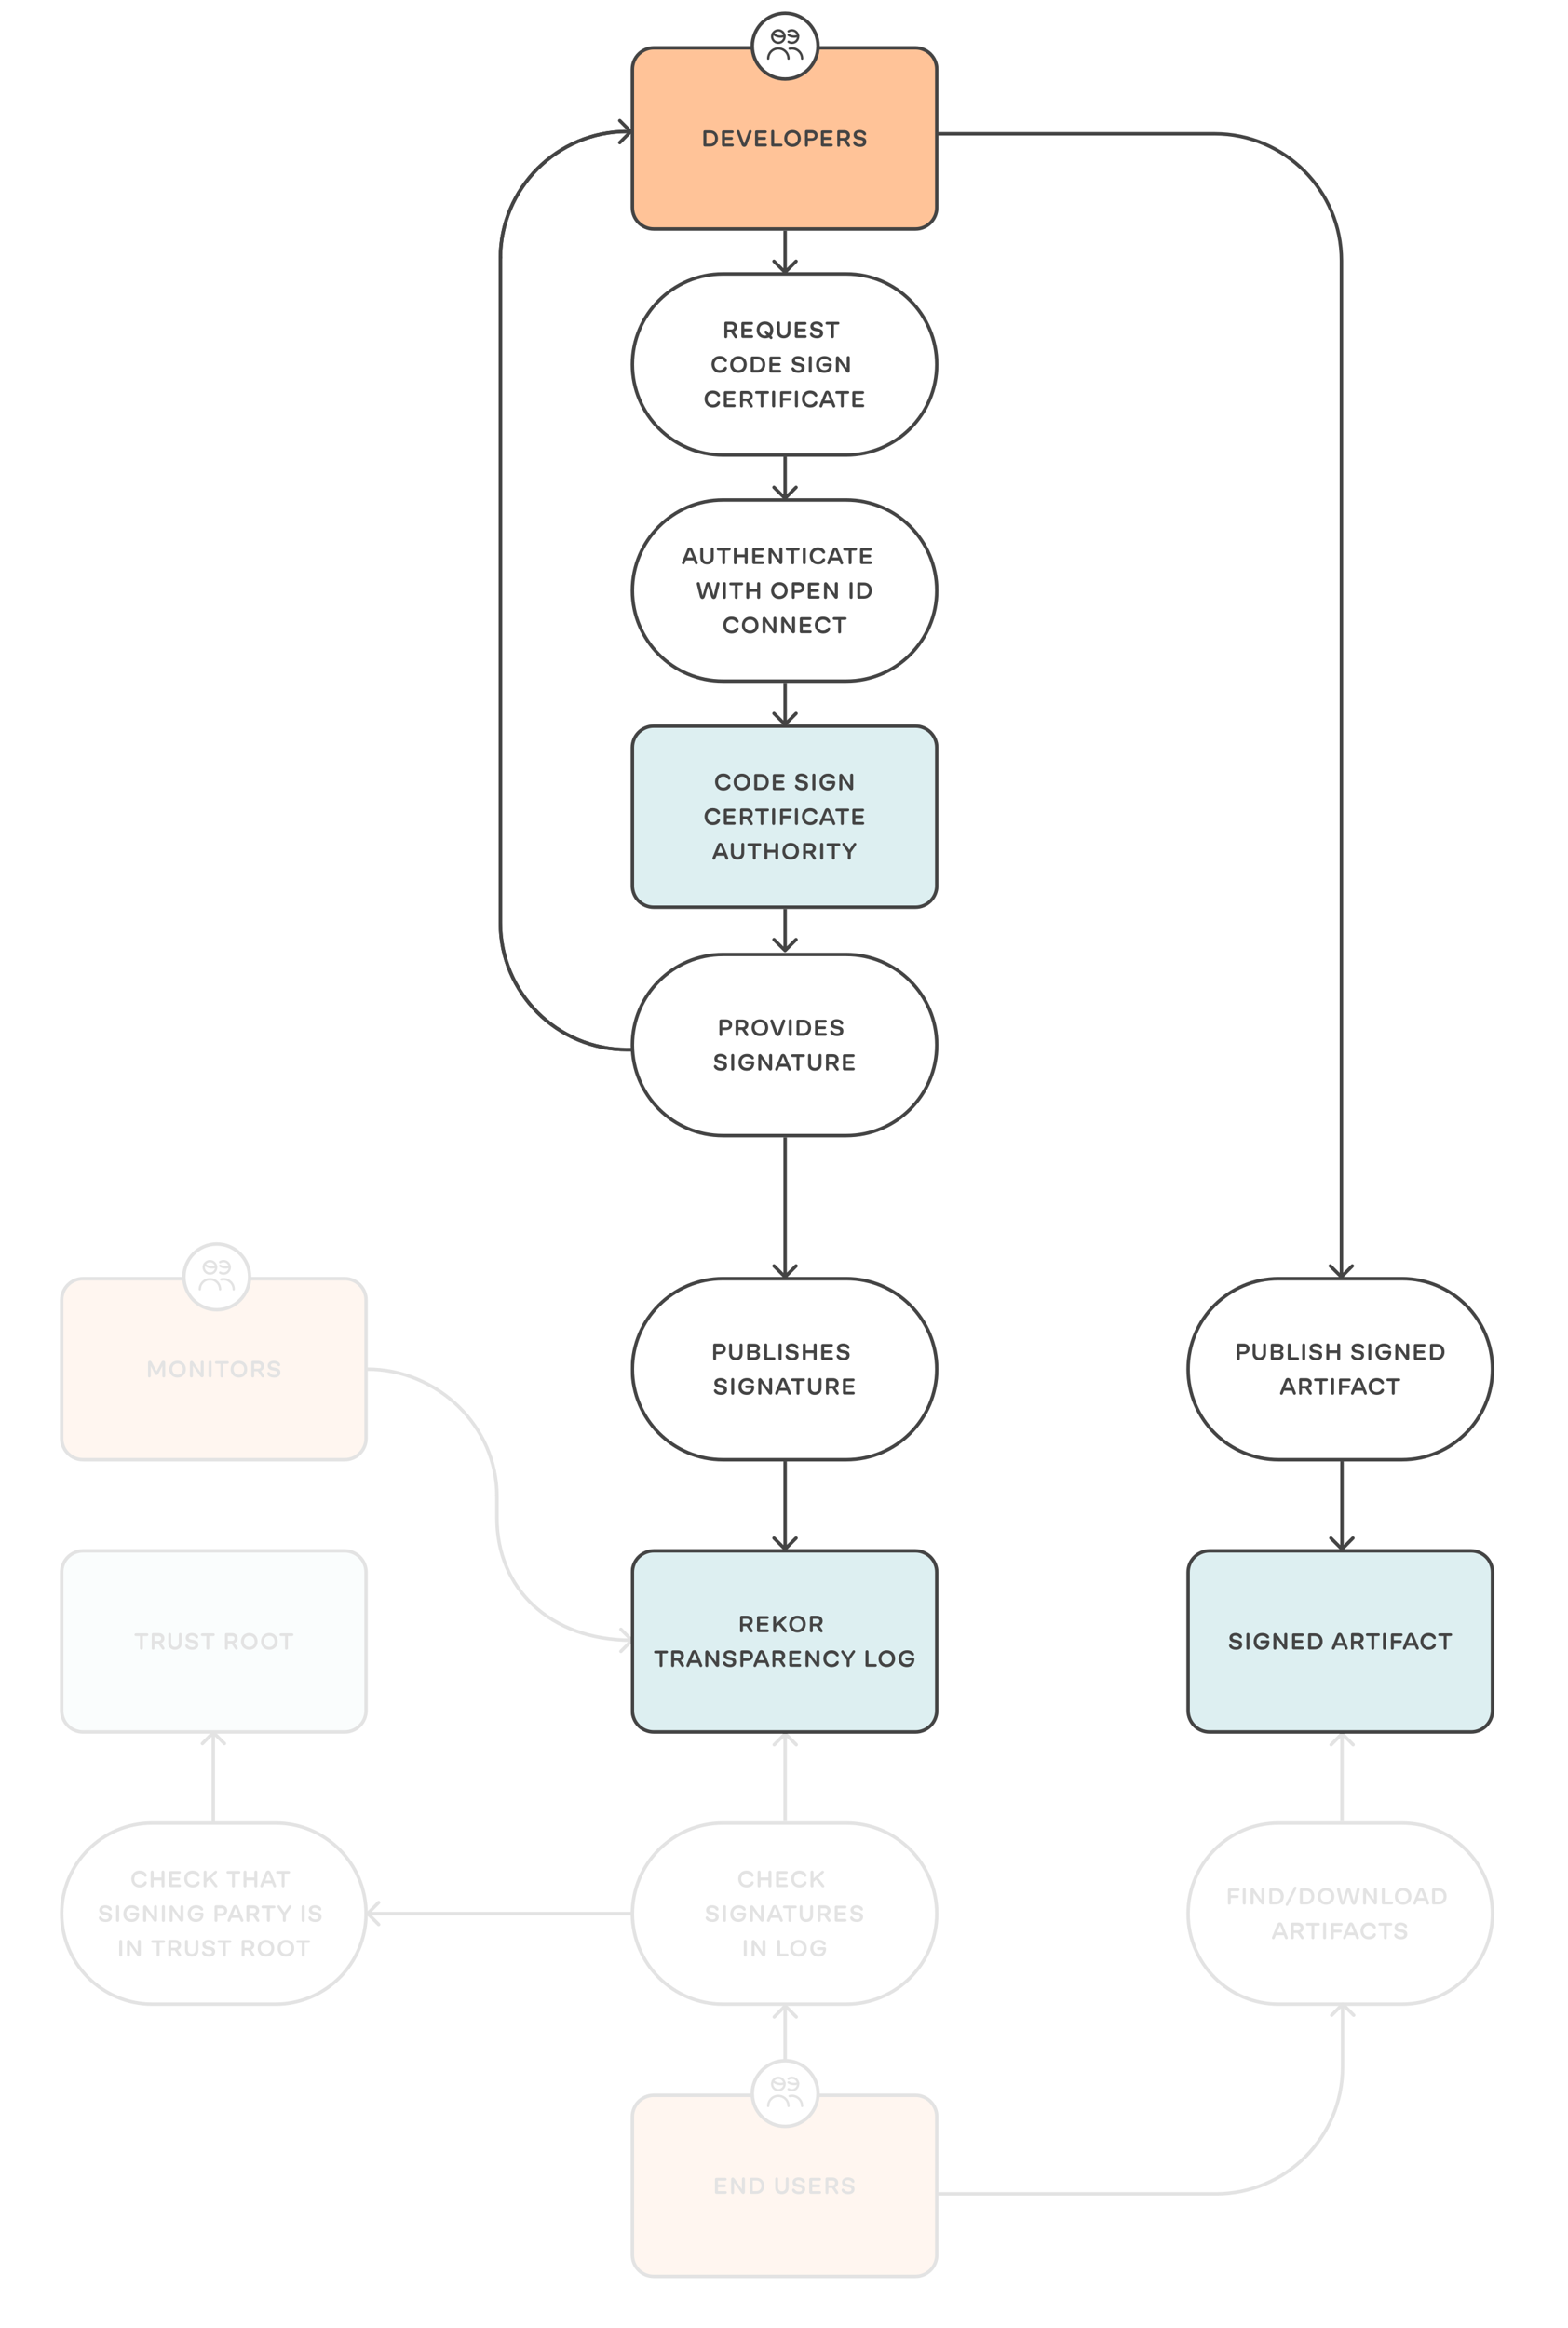 <svg xmlns="http://www.w3.org/2000/svg" xmlns:xlink="http://www.w3.org/1999/xlink" x="0" y="0" version="1.1" viewBox="530 -909 1360 2018" xml:space="preserve" style="enable-background:new 530 -909 1360 2018"><style type="text/css">.st0{fill:#fff}.st1{fill:#444}.st2{fill:#ffc398}.st3{fill:#ddeff1}.st4{opacity:.85;fill:#fff}</style><g id="Layer_1"><g><path d="M530-909h1360v2018H530V-909z" class="st0"/></g><g><path d="M1139,526.7l-9.5-9.5c-0.6-0.6-0.6-1.5,0-2.1l9.5-9.6c0.6-0.6,1.5-0.6,2.1,0c0.6,0.6,0.6,1.5,0,2.1l-7.6,7.6 v1.8l7.6,7.6c0.6,0.6,0.6,1.5,0,2.1C1140.5,527.2,1139.6,527.2,1139,526.7z" class="st1"/></g><g><path d="M1097,907.5h227c10.2,0,18.5,8.3,18.5,18.5v120c0,10.2-8.3,18.5-18.5,18.5h-227c-10.2,0-18.5-8.3-18.5-18.5 V926C1078.5,915.8,1086.8,907.5,1097,907.5z" class="st2"/><path d="M1324,1066h-227c-11,0-20-9-20-20V926c0-11,9-20,20-20h227c11,0,20,9,20,20v120 C1344,1057,1335,1066,1324,1066z M1097,909c-9.4,0-17,7.6-17,17v120c0,9.4,7.6,17,17,17h227c9.4,0,17-7.6,17-17V926 c0-9.4-7.6-17-17-17H1097z" class="st1"/></g><g><path d="M1151.5,993h7.6c0.7,0,1.3-0.5,1.3-1.2s-0.5-1.2-1.3-1.2h-6.4v-3.4h5.7c0.7,0,1.2-0.5,1.2-1.2 c0-0.7-0.5-1.2-1.2-1.2h-5.7v-3.3h6.3c0.7,0,1.3-0.5,1.3-1.2c0-0.7-0.5-1.2-1.3-1.2h-7.6c-0.8,0-1.3,0.5-1.3,1.3v11.5 C1150.2,992.5,1150.8,993,1151.5,993z M1165.4,993.2c0.8,0,1.3-0.5,1.3-1.3v-8.8l6.2,8.9c0.6,0.8,1.1,1.1,1.7,1.1 c0.9,0,1.5-0.6,1.5-1.6V980c0-0.8-0.5-1.3-1.3-1.3c-0.7,0-1.3,0.5-1.3,1.3v9l-6.2-9c-0.7-0.9-1.1-1.2-1.7-1.2 c-0.9,0-1.5,0.7-1.5,1.6v11.6C1164.2,992.7,1164.7,993.2,1165.4,993.2z M1181.6,993h4.5c4.1,0,6.8-2.9,6.8-7c0-4.1-2.7-7-6.8-7 h-4.5c-0.8,0-1.3,0.5-1.3,1.3v11.5C1180.3,992.5,1180.9,993,1181.6,993z M1182.9,990.5v-9.1h3.3c2.5,0,4.2,1.9,4.2,4.6 c0,2.7-1.7,4.6-4.2,4.6H1182.9z M1208.1,993.3c3.6,0,5.9-2.3,5.9-5.8V980c0-0.8-0.5-1.3-1.3-1.3c-0.7,0-1.2,0.5-1.2,1.3v7.3 c0,2.1-1.3,3.5-3.3,3.5c-2,0-3.3-1.4-3.3-3.5V980c0-0.8-0.5-1.3-1.2-1.3c-0.8,0-1.3,0.5-1.3,1.3v7.5 C1202.3,991,1204.6,993.3,1208.1,993.3z M1223.1,993.3c3.2,0,5.3-1.7,5.3-4.4c0-2.6-1.7-3.5-3.7-4l-2.5-0.5 c-1.3-0.3-2.1-0.6-2.1-1.7c0-1.1,1-1.7,2.4-1.7c1.7,0,2.8,0.7,3.4,1.8c0.4,0.3,0.7,0.6,1.2,0.6c0.7,0,1.1-0.5,1.1-1.2 c0-0.8-0.5-1.7-1.4-2.3c-1-0.6-2.3-1.2-4.1-1.2c-3.2,0-5.3,1.7-5.3,4.2c0,2.4,1.5,3.5,3.8,4l2.6,0.5c1.1,0.2,1.8,0.7,1.8,1.8 c0,1.1-0.9,1.8-2.5,1.8c-2,0-3.1-0.7-4-2.1c-0.3-0.3-0.6-0.5-0.9-0.5c-0.7,0-1.2,0.6-1.2,1.2c0,0.8,0.6,1.8,1.4,2.4 C1219.6,992.8,1221,993.3,1223.1,993.3z M1233.3,993h7.6c0.7,0,1.3-0.5,1.3-1.2s-0.5-1.2-1.3-1.2h-6.4v-3.4h5.7 c0.7,0,1.2-0.5,1.2-1.2c0-0.7-0.5-1.2-1.2-1.2h-5.7v-3.3h6.3c0.7,0,1.3-0.5,1.3-1.2c0-0.7-0.5-1.2-1.3-1.2h-7.6 c-0.8,0-1.3,0.5-1.3,1.3v11.5C1232.1,992.5,1232.6,993,1233.3,993z M1247.2,993.2c0.8,0,1.3-0.5,1.3-1.3v-4.1h3.1l3.2,4.8 c0.2,0.3,0.6,0.6,1.1,0.6c0.7,0,1.2-0.5,1.2-1.1c0-0.3-0.1-0.6-0.3-1l-2.5-3.7c1.7-0.7,2.7-2.1,2.7-4.1c0-2.7-2.1-4.5-4.9-4.5 h-4.8c-0.8,0-1.3,0.5-1.3,1.3v11.7C1246,992.7,1246.5,993.2,1247.2,993.2z M1248.5,985.5v-4.1h3.6c1.3,0,2.2,0.8,2.2,2.1 c0,1.3-0.9,2.1-2.2,2.1H1248.5z M1265.9,993.3c3.2,0,5.3-1.7,5.3-4.4c0-2.6-1.7-3.5-3.7-4l-2.5-0.5c-1.3-0.3-2-0.6-2-1.7 c0-1.1,1-1.7,2.4-1.7c1.7,0,2.8,0.7,3.4,1.8c0.4,0.3,0.7,0.6,1.2,0.6c0.7,0,1.1-0.5,1.1-1.2c0-0.8-0.5-1.7-1.4-2.3 c-1-0.6-2.3-1.2-4.1-1.2c-3.2,0-5.3,1.7-5.3,4.2c0,2.4,1.5,3.5,3.8,4l2.6,0.5c1.1,0.2,1.8,0.7,1.8,1.8c0,1.1-0.9,1.8-2.5,1.8 c-2,0-3.1-0.7-4-2.1c-0.3-0.3-0.6-0.5-0.9-0.5c-0.7,0-1.2,0.6-1.2,1.2c0,0.8,0.6,1.8,1.4,2.4 C1262.5,992.8,1263.9,993.3,1265.9,993.3z" class="st1"/></g><g><path d="M602,199.5h227c10.2,0,18.5,8.3,18.5,18.5v120c0,10.2-8.3,18.5-18.5,18.5H602c-10.2,0-18.5-8.3-18.5-18.5V218 C583.5,207.8,591.8,199.5,602,199.5z" class="st2"/><path d="M829,358H602c-11,0-20-9-20-20V218c0-11,9-20,20-20h227c11,0,20,9,20,20v120C849,349,840,358,829,358z M602,201c-9.4,0-17,7.6-17,17v120c0,9.4,7.6,17,17,17h227c9.4,0,17-7.6,17-17V218c0-9.4-7.6-17-17-17H602z" class="st1"/></g><g><path d="M659.5,285.2c0.7,0,1.3-0.6,1.3-1.3v-8.6l3.3,6.4c0.5,1,0.9,1.4,1.7,1.4c0.8,0,1.1-0.4,1.7-1.4l3.3-6.4v8.6 c0,0.8,0.5,1.3,1.2,1.3c0.7,0,1.3-0.5,1.3-1.3v-11.5c0-1.1-0.7-1.7-1.6-1.7c-0.8,0-1.3,0.4-1.8,1.3l-4.1,7.8l-4.1-7.8 c-0.5-0.9-0.9-1.3-1.7-1.3c-0.9,0-1.6,0.6-1.6,1.7v11.5C658.3,284.7,658.8,285.2,659.5,285.2z M684,285.3c4.2,0,7.2-3,7.2-7.3 c0-4.3-3-7.3-7.2-7.3c-4.2,0-7.2,3-7.2,7.3C676.8,282.3,679.8,285.3,684,285.3z M679.4,278c0-2.8,1.9-4.8,4.6-4.8 c2.7,0,4.6,1.9,4.6,4.8c0,2.8-1.9,4.8-4.6,4.8C681.3,282.8,679.4,280.8,679.4,278z M696,285.2c0.8,0,1.3-0.5,1.3-1.3v-8.8l6.2,8.9 c0.6,0.8,1.1,1.1,1.7,1.1c0.9,0,1.5-0.6,1.5-1.6V272c0-0.8-0.5-1.3-1.3-1.3c-0.7,0-1.3,0.5-1.3,1.3v9l-6.2-9 c-0.7-0.9-1.1-1.2-1.7-1.2c-0.9,0-1.5,0.7-1.5,1.6v11.6C694.8,284.7,695.3,285.2,696,285.2z M712.2,285.2c0.8,0,1.3-0.5,1.3-1.3 V272c0-0.8-0.5-1.3-1.3-1.3c-0.8,0-1.3,0.5-1.3,1.3v11.9C711,284.7,711.5,285.2,712.2,285.2z M722.4,285.2c0.8,0,1.3-0.5,1.3-1.3 v-10.5h3.5c0.7,0,1.3-0.5,1.3-1.2c0-0.7-0.5-1.2-1.3-1.2h-9.5c-0.7,0-1.3,0.5-1.3,1.2c0,0.7,0.5,1.2,1.3,1.2h3.5v10.5 C721.1,284.7,721.6,285.2,722.4,285.2z M737.2,285.3c4.2,0,7.2-3,7.2-7.3c0-4.3-3-7.3-7.2-7.3c-4.2,0-7.2,3-7.2,7.3 C730,282.3,733,285.3,737.2,285.3z M732.6,278c0-2.8,1.9-4.8,4.6-4.8c2.7,0,4.6,1.9,4.6,4.8c0,2.8-1.9,4.8-4.6,4.8 C734.5,282.8,732.6,280.8,732.6,278z M749.2,285.2c0.8,0,1.3-0.5,1.3-1.3v-4.1h3.1l3.2,4.8c0.2,0.3,0.6,0.6,1.1,0.6 c0.7,0,1.2-0.5,1.2-1.1c0-0.3-0.1-0.6-0.3-1l-2.5-3.7c1.7-0.7,2.7-2.1,2.7-4.1c0-2.7-2.1-4.5-4.9-4.5h-4.8c-0.8,0-1.3,0.5-1.3,1.3 v11.7C748,284.7,748.5,285.2,749.2,285.2z M750.5,277.5v-4.1h3.6c1.3,0,2.2,0.8,2.2,2.1c0,1.3-0.9,2.1-2.2,2.1H750.5z M767.9,285.3c3.2,0,5.3-1.7,5.3-4.4c0-2.6-1.7-3.5-3.7-4l-2.5-0.5c-1.3-0.3-2.1-0.6-2.1-1.7c0-1.1,1-1.7,2.4-1.7 c1.7,0,2.8,0.7,3.4,1.8c0.4,0.3,0.7,0.6,1.2,0.6c0.7,0,1.1-0.5,1.1-1.2c0-0.8-0.5-1.7-1.4-2.3c-1-0.6-2.3-1.2-4.1-1.2 c-3.2,0-5.3,1.7-5.3,4.2c0,2.4,1.5,3.5,3.8,4l2.6,0.5c1.1,0.2,1.8,0.7,1.8,1.8c0,1.1-0.9,1.8-2.5,1.8c-2,0-3.1-0.7-4-2.1 c-0.3-0.3-0.6-0.5-0.9-0.5c-0.7,0-1.2,0.6-1.2,1.2c0,0.8,0.6,1.8,1.4,2.4C764.5,284.8,765.9,285.3,767.9,285.3z" class="st1"/></g><g><path d="M1097-279.5h227c10.2,0,18.5,8.3,18.5,18.5v120c0,10.2-8.3,18.5-18.5,18.5h-227c-10.2,0-18.5-8.3-18.5-18.5 v-120C1078.5-271.2,1086.8-279.5,1097-279.5z" class="st3"/><path d="M1324-121h-227c-11,0-20-9-20-20v-120c0-11,9-20,20-20h227c11,0,20,9,20,20v120C1344-130,1335-121,1324-121z M1097-278c-9.4,0-17,7.6-17,17v120c0,9.4,7.6,17,17,17h227c9.4,0,17-7.6,17-17v-120c0-9.4-7.6-17-17-17H1097z" class="st1"/></g><g><path d="M1157.4-223.7c2.3,0,4.2-0.8,5.4-2.3c0.5-0.6,0.8-1.4,0.8-1.9c0-0.7-0.5-1.2-1.2-1.2c-0.4,0-0.8,0.2-1.2,0.7 c-0.8,1.4-2.1,2.2-3.9,2.2c-2.6,0-4.5-2-4.5-4.8c0-2.8,1.8-4.8,4.5-4.8c1.8,0,3.1,0.7,3.9,2.1c0.4,0.5,0.8,0.7,1.2,0.7 c0.7,0,1.2-0.6,1.2-1.2c0-0.6-0.4-1.4-0.9-2c-1.3-1.5-3.1-2.2-5.4-2.2c-4.2,0-7.1,3-7.1,7.3 C1150.3-226.7,1153.2-223.7,1157.4-223.7z M1173.5-223.7c4.2,0,7.2-3,7.2-7.3c0-4.3-3-7.3-7.2-7.3c-4.2,0-7.2,3-7.2,7.3 C1166.3-226.7,1169.3-223.7,1173.5-223.7z M1168.9-231c0-2.8,1.9-4.8,4.6-4.8c2.7,0,4.6,1.9,4.6,4.8c0,2.8-1.9,4.8-4.6,4.8 C1170.8-226.2,1168.9-228.2,1168.9-231z M1185.5-224h4.5c4.1,0,6.8-2.9,6.8-7c0-4.1-2.7-7-6.8-7h-4.5c-0.8,0-1.3,0.5-1.3,1.3v11.5 C1184.3-224.5,1184.8-224,1185.5-224z M1186.8-226.5v-9.1h3.3c2.5,0,4.2,1.9,4.2,4.6c0,2.7-1.6,4.6-4.2,4.6H1186.8z M1201.7-224 h7.6c0.7,0,1.3-0.5,1.3-1.2s-0.5-1.2-1.3-1.2h-6.4v-3.4h5.7c0.7,0,1.2-0.5,1.2-1.2c0-0.7-0.5-1.2-1.2-1.2h-5.7v-3.3h6.3 c0.7,0,1.3-0.5,1.3-1.2c0-0.7-0.5-1.2-1.3-1.2h-7.6c-0.8,0-1.3,0.5-1.3,1.3v11.5C1200.4-224.5,1200.9-224,1201.7-224z M1225.6-223.7c3.2,0,5.3-1.7,5.3-4.4c0-2.6-1.7-3.5-3.7-4l-2.5-0.6c-1.3-0.3-2.1-0.6-2.1-1.7c0-1.1,1-1.7,2.4-1.7 c1.7,0,2.8,0.7,3.4,1.8c0.4,0.4,0.7,0.6,1.2,0.6c0.7,0,1.1-0.5,1.1-1.2c0-0.8-0.5-1.7-1.4-2.3c-1-0.6-2.3-1.2-4.1-1.2 c-3.2,0-5.3,1.6-5.3,4.2c0,2.4,1.5,3.5,3.8,4l2.6,0.5c1.1,0.2,1.8,0.7,1.8,1.8c0,1.1-0.9,1.8-2.5,1.8c-2,0-3.1-0.7-4-2.1 c-0.3-0.3-0.6-0.5-0.9-0.5c-0.7,0-1.2,0.5-1.2,1.2c0,0.8,0.6,1.8,1.4,2.4C1222.1-224.2,1223.5-223.7,1225.6-223.7z M1235.9-223.8 c0.8,0,1.3-0.5,1.3-1.3V-237c0-0.8-0.5-1.3-1.3-1.3c-0.8,0-1.3,0.5-1.3,1.3v11.9C1234.6-224.3,1235.1-223.8,1235.9-223.8z M1247.9-223.7c3.9,0,6.6-2.4,6.6-6.8c0-1-0.6-1.4-1.3-1.4h-5.4c-0.7,0-1.2,0.4-1.2,1.2c0,0.7,0.6,1.2,1.2,1.2h4.2 c-0.1,2.1-1.6,3.3-3.9,3.3c-2.9,0-4.7-2-4.7-4.8c0-2.8,1.9-4.9,4.7-4.9c1.8,0,3.1,0.8,3.8,1.8c0.4,0.4,0.8,0.5,1.2,0.5 c0.6,0,1.1-0.4,1.1-1.1c0-0.8-0.7-1.7-1.5-2.3c-1.1-0.8-2.6-1.3-4.6-1.3c-4.3,0-7.3,3-7.3,7.4 C1240.7-226.7,1243.6-223.7,1247.9-223.7z M1259.3-223.8c0.8,0,1.3-0.5,1.3-1.3v-8.8l6.2,8.9c0.6,0.8,1.1,1.1,1.7,1.1 c0.9,0,1.5-0.7,1.5-1.6V-237c0-0.8-0.5-1.3-1.3-1.3c-0.7,0-1.3,0.5-1.3,1.3v9l-6.2-9c-0.7-0.9-1.1-1.2-1.7-1.2 c-0.9,0-1.5,0.6-1.5,1.6v11.6C1258-224.3,1258.5-223.8,1259.3-223.8z M1148.3-193.7c2.3,0,4.2-0.8,5.4-2.3 c0.5-0.6,0.8-1.4,0.8-1.9c0-0.7-0.5-1.2-1.2-1.2c-0.4,0-0.8,0.2-1.2,0.7c-0.8,1.4-2.1,2.2-3.9,2.2c-2.6,0-4.5-2-4.5-4.8 c0-2.8,1.8-4.8,4.5-4.8c1.8,0,3.1,0.7,3.9,2.1c0.4,0.5,0.8,0.7,1.2,0.7c0.7,0,1.2-0.6,1.2-1.2c0-0.6-0.4-1.4-0.9-2 c-1.3-1.5-3.1-2.2-5.4-2.2c-4.2,0-7.1,3-7.1,7.3C1141.2-196.7,1144.1-193.7,1148.3-193.7z M1159.2-194h7.6c0.7,0,1.3-0.5,1.3-1.2 s-0.5-1.2-1.3-1.2h-6.4v-3.4h5.7c0.7,0,1.2-0.5,1.2-1.2c0-0.7-0.5-1.2-1.2-1.2h-5.7v-3.3h6.3c0.7,0,1.3-0.5,1.3-1.2 c0-0.7-0.5-1.2-1.3-1.2h-7.6c-0.8,0-1.3,0.5-1.3,1.3v11.5C1158-194.5,1158.5-194,1159.2-194z M1173.1-193.8c0.8,0,1.3-0.5,1.3-1.3 v-4h3.1l3.2,4.8c0.2,0.4,0.6,0.6,1.1,0.6c0.7,0,1.2-0.5,1.2-1.1c0-0.3-0.1-0.6-0.3-1l-2.5-3.7c1.7-0.7,2.7-2.1,2.7-4.1 c0-2.7-2.1-4.5-4.9-4.5h-4.8c-0.8,0-1.3,0.5-1.3,1.3v11.7C1171.9-194.3,1172.4-193.8,1173.1-193.8z M1174.4-201.5v-4.1h3.6 c1.3,0,2.2,0.8,2.2,2.1c0,1.3-0.9,2.1-2.2,2.1H1174.4z M1190.9-193.8c0.8,0,1.3-0.5,1.3-1.3v-10.5h3.5c0.7,0,1.3-0.5,1.3-1.2 c0-0.7-0.5-1.2-1.3-1.2h-9.5c-0.7,0-1.3,0.5-1.3,1.2c0,0.7,0.5,1.2,1.3,1.2h3.5v10.5C1189.6-194.3,1190.1-193.8,1190.9-193.8z M1201-193.8c0.8,0,1.3-0.5,1.3-1.3V-207c0-0.8-0.5-1.3-1.3-1.3c-0.8,0-1.3,0.5-1.3,1.3v11.9 C1199.8-194.3,1200.3-193.8,1201-193.8z M1207.8-193.8c0.8,0,1.3-0.5,1.3-1.3v-4.5h5.6c0.7,0,1.3-0.5,1.3-1.2 c0-0.7-0.5-1.2-1.3-1.2h-5.6v-3.5h6.4c0.7,0,1.3-0.5,1.3-1.2c0-0.7-0.5-1.2-1.3-1.2h-7.6c-0.8,0-1.3,0.5-1.3,1.3v11.7 C1206.5-194.3,1207-193.8,1207.8-193.8z M1220.8-193.8c0.8,0,1.3-0.5,1.3-1.3V-207c0-0.8-0.5-1.3-1.3-1.3c-0.8,0-1.3,0.5-1.3,1.3 v11.9C1219.6-194.3,1220.1-193.8,1220.8-193.8z M1232.7-193.7c2.3,0,4.2-0.8,5.4-2.3c0.5-0.6,0.8-1.4,0.8-1.9 c0-0.7-0.5-1.2-1.2-1.2c-0.4,0-0.8,0.2-1.2,0.7c-0.8,1.4-2.1,2.2-3.9,2.2c-2.6,0-4.5-2-4.5-4.8c0-2.8,1.8-4.8,4.5-4.8 c1.8,0,3.1,0.7,3.9,2.1c0.4,0.5,0.8,0.7,1.2,0.7c0.7,0,1.2-0.6,1.2-1.2c0-0.6-0.4-1.4-0.9-2c-1.3-1.5-3.1-2.2-5.4-2.2 c-4.2,0-7.1,3-7.1,7.3C1225.6-196.7,1228.5-193.7,1232.7-193.7z M1241.9-193.7c0.6,0,1-0.3,1.2-0.8l1.1-2.7h6.8l1.1,2.7 c0.2,0.5,0.6,0.8,1.2,0.8c0.6,0,1.2-0.5,1.2-1.2c0-0.2,0-0.5-0.2-0.8l-4.3-10.6c-0.5-1.3-1.2-2-2.4-2c-1.2,0-1.9,0.6-2.4,2 l-4.3,10.6c-0.1,0.3-0.2,0.6-0.2,0.8C1240.7-194.3,1241.3-193.7,1241.9-193.7z M1245.2-199.7l2.5-6.3l2.5,6.3H1245.2z M1260.5-193.8c0.8,0,1.3-0.5,1.3-1.3v-10.5h3.5c0.7,0,1.3-0.5,1.3-1.2c0-0.7-0.5-1.2-1.3-1.2h-9.5c-0.7,0-1.3,0.5-1.3,1.2 c0,0.7,0.5,1.2,1.3,1.2h3.5v10.5C1259.2-194.3,1259.8-193.8,1260.5-193.8z M1270.7-194h7.6c0.7,0,1.3-0.5,1.3-1.2 s-0.5-1.2-1.3-1.2h-6.4v-3.4h5.7c0.7,0,1.2-0.5,1.2-1.2c0-0.7-0.5-1.2-1.2-1.2h-5.7v-3.3h6.3c0.7,0,1.3-0.5,1.3-1.2 c0-0.7-0.5-1.2-1.3-1.2h-7.6c-0.8,0-1.3,0.5-1.3,1.3v11.5C1269.4-194.5,1269.9-194,1270.7-194z M1149.1-163.7c0.6,0,1-0.3,1.2-0.8 l1.1-2.7h6.8l1.1,2.7c0.2,0.5,0.6,0.8,1.2,0.8c0.6,0,1.2-0.5,1.2-1.2c0-0.2,0-0.5-0.2-0.8l-4.3-10.6c-0.5-1.3-1.2-2-2.4-2 c-1.2,0-1.9,0.6-2.4,2l-4.3,10.6c-0.1,0.3-0.2,0.6-0.2,0.8C1147.9-164.3,1148.5-163.7,1149.1-163.7z M1152.4-169.7l2.5-6.3 l2.5,6.3H1152.4z M1169.7-163.7c3.6,0,5.8-2.3,5.8-5.8v-7.5c0-0.8-0.5-1.3-1.3-1.3c-0.7,0-1.2,0.5-1.2,1.3v7.3 c0,2.1-1.3,3.5-3.3,3.5c-2,0-3.3-1.4-3.3-3.5v-7.3c0-0.8-0.5-1.3-1.2-1.3s-1.3,0.5-1.3,1.3v7.5 C1163.9-166,1166.2-163.7,1169.7-163.7z M1184.2-163.8c0.8,0,1.3-0.5,1.3-1.3v-10.5h3.5c0.7,0,1.3-0.5,1.3-1.2 c0-0.7-0.5-1.2-1.3-1.2h-9.5c-0.7,0-1.3,0.5-1.3,1.2c0,0.7,0.5,1.2,1.3,1.2h3.5v10.5C1183-164.3,1183.5-163.8,1184.2-163.8z M1203.7-163.8c0.8,0,1.3-0.5,1.3-1.3V-177c0-0.8-0.5-1.3-1.3-1.3c-0.8,0-1.3,0.5-1.3,1.3v4.7h-6.8v-4.7c0-0.8-0.5-1.3-1.3-1.3 c-0.8,0-1.3,0.5-1.3,1.3v11.9c0,0.8,0.5,1.3,1.3,1.3c0.8,0,1.3-0.5,1.3-1.3v-4.8h6.8v4.8C1202.5-164.3,1203-163.8,1203.7-163.8z M1215.8-163.7c4.2,0,7.2-3,7.2-7.3c0-4.3-3-7.3-7.2-7.3c-4.2,0-7.2,3-7.2,7.3C1208.5-166.7,1211.5-163.7,1215.8-163.7z M1211.1-171c0-2.8,1.9-4.8,4.6-4.8c2.7,0,4.6,1.9,4.6,4.8c0,2.8-1.9,4.8-4.6,4.8C1213.1-166.2,1211.1-168.2,1211.1-171z M1227.8-163.8c0.8,0,1.3-0.5,1.3-1.3v-4h3.1l3.2,4.8c0.2,0.4,0.6,0.6,1.1,0.6c0.7,0,1.2-0.5,1.2-1.1c0-0.3-0.1-0.6-0.3-1 l-2.5-3.7c1.6-0.7,2.7-2.1,2.7-4.1c0-2.7-2.1-4.5-4.9-4.5h-4.8c-0.8,0-1.3,0.5-1.3,1.3v11.7C1226.5-164.3,1227-163.8,1227.8-163.8 z M1229.1-171.5v-4.1h3.6c1.3,0,2.2,0.8,2.2,2.1c0,1.3-0.9,2.1-2.2,2.1H1229.1z M1242.7-163.8c0.8,0,1.3-0.5,1.3-1.3V-177 c0-0.8-0.5-1.3-1.3-1.3c-0.8,0-1.3,0.5-1.3,1.3v11.9C1241.4-164.3,1241.9-163.8,1242.7-163.8z M1252.8-163.8 c0.8,0,1.3-0.5,1.3-1.3v-10.5h3.5c0.7,0,1.3-0.5,1.3-1.2c0-0.7-0.5-1.2-1.3-1.2h-9.5c-0.7,0-1.3,0.5-1.3,1.2 c0,0.7,0.5,1.2,1.3,1.2h3.5v10.5C1251.6-164.3,1252.1-163.8,1252.8-163.8z M1260.7-176.5l4.6,6.6v4.8c0,0.8,0.5,1.3,1.3,1.3 c0.8,0,1.3-0.5,1.3-1.3v-4.8l4.6-6.6c0.1-0.2,0.2-0.4,0.2-0.7c0-0.6-0.5-1.1-1.2-1.1c-0.6,0-0.9,0.4-1.2,0.8l-3.6,5.3l-3.7-5.3 c-0.3-0.5-0.6-0.8-1.2-0.8c-0.7,0-1.2,0.5-1.2,1.1C1260.5-176.9,1260.6-176.7,1260.7-176.5z" class="st1"/></g><g><path d="M1579,435.5h227c10.2,0,18.5,8.3,18.5,18.5v120c0,10.2-8.3,18.5-18.5,18.5h-227c-10.2,0-18.5-8.3-18.5-18.5 V454C1560.5,443.8,1568.8,435.5,1579,435.5z" class="st3"/><path d="M1806,594h-227c-11,0-20-9-20-20V454c0-11,9-20,20-20h227c11,0,20,9,20,20v120C1826,585,1817,594,1806,594z M1579,437c-9.4,0-17,7.6-17,17v120c0,9.4,7.6,17,17,17h227c9.4,0,17-7.6,17-17V454c0-9.4-7.6-17-17-17H1579z" class="st1"/></g><g><path d="M1602.1,521.3c3.2,0,5.3-1.7,5.3-4.4c0-2.6-1.7-3.5-3.7-4l-2.5-0.5c-1.3-0.3-2.1-0.6-2.1-1.7 c0-1.1,1-1.7,2.4-1.7c1.7,0,2.8,0.7,3.4,1.8c0.4,0.3,0.7,0.6,1.2,0.6c0.7,0,1.1-0.5,1.1-1.2c0-0.8-0.5-1.7-1.4-2.3 c-1-0.6-2.3-1.2-4.1-1.2c-3.2,0-5.3,1.7-5.3,4.2c0,2.4,1.5,3.5,3.8,4l2.6,0.5c1.1,0.2,1.8,0.7,1.8,1.8c0,1.1-0.9,1.8-2.5,1.8 c-2,0-3.1-0.7-4-2.1c-0.3-0.3-0.6-0.5-0.9-0.5c-0.7,0-1.2,0.6-1.2,1.2c0,0.8,0.6,1.8,1.4,2.4 C1598.7,520.8,1600,521.3,1602.1,521.3z M1612.4,521.2c0.8,0,1.3-0.5,1.3-1.3V508c0-0.8-0.5-1.3-1.3-1.3c-0.8,0-1.3,0.5-1.3,1.3 v11.9C1611.1,520.7,1611.6,521.2,1612.4,521.2z M1624.4,521.3c3.9,0,6.6-2.4,6.6-6.8c0-1-0.6-1.4-1.3-1.4h-5.4 c-0.7,0-1.2,0.4-1.2,1.2c0,0.7,0.5,1.2,1.2,1.2h4.2c-0.1,2.1-1.6,3.3-3.9,3.3c-2.8,0-4.7-2-4.7-4.8c0-2.8,1.9-4.9,4.7-4.9 c1.8,0,3.1,0.8,3.8,1.8c0.4,0.4,0.8,0.5,1.2,0.5c0.6,0,1.2-0.4,1.2-1.1c0-0.8-0.7-1.7-1.5-2.3c-1.1-0.8-2.6-1.3-4.6-1.3 c-4.3,0-7.3,3-7.3,7.4C1617.2,518.3,1620.1,521.3,1624.4,521.3z M1635.8,521.2c0.8,0,1.3-0.5,1.3-1.3v-8.8l6.2,8.9 c0.6,0.8,1.1,1.1,1.7,1.1c0.9,0,1.5-0.6,1.5-1.6V508c0-0.8-0.5-1.3-1.3-1.3c-0.7,0-1.3,0.5-1.3,1.3v9l-6.2-9 c-0.7-0.9-1.1-1.2-1.7-1.2c-0.9,0-1.5,0.7-1.5,1.6v11.6C1634.6,520.7,1635.1,521.2,1635.8,521.2z M1652,521h7.7 c0.7,0,1.3-0.5,1.3-1.2s-0.5-1.2-1.3-1.2h-6.4v-3.4h5.7c0.7,0,1.2-0.5,1.2-1.2c0-0.7-0.5-1.2-1.2-1.2h-5.7v-3.3h6.3 c0.7,0,1.3-0.5,1.3-1.2c0-0.7-0.5-1.2-1.3-1.2h-7.6c-0.8,0-1.3,0.5-1.3,1.3v11.5C1650.7,520.5,1651.2,521,1652,521z M1665.9,521 h4.5c4.1,0,6.8-2.9,6.8-7c0-4.1-2.7-7-6.8-7h-4.5c-0.8,0-1.3,0.5-1.3,1.3v11.5C1664.7,520.5,1665.2,521,1665.9,521z M1667.2,518.5 v-9.1h3.2c2.5,0,4.2,1.9,4.2,4.6c0,2.7-1.7,4.6-4.2,4.6H1667.2z M1686.4,521.2c0.6,0,1-0.3,1.2-0.8l1.1-2.7h6.8l1.1,2.7 c0.2,0.5,0.6,0.8,1.2,0.8c0.7,0,1.2-0.5,1.2-1.2c0-0.2,0-0.5-0.2-0.8l-4.4-10.6c-0.5-1.3-1.2-2-2.4-2s-1.9,0.6-2.4,2l-4.3,10.6 c-0.1,0.3-0.2,0.6-0.2,0.8C1685.2,520.7,1685.8,521.2,1686.4,521.2z M1689.7,515.3l2.5-6.3l2.5,6.3H1689.7z M1702.9,521.2 c0.8,0,1.3-0.5,1.3-1.3v-4.1h3.1l3.2,4.8c0.2,0.3,0.6,0.6,1.1,0.6c0.7,0,1.2-0.5,1.2-1.1c0-0.3-0.1-0.6-0.3-1l-2.5-3.7 c1.7-0.7,2.8-2.1,2.8-4.1c0-2.7-2.1-4.5-4.9-4.5h-4.8c-0.8,0-1.3,0.5-1.3,1.3v11.7C1701.7,520.7,1702.2,521.2,1702.9,521.2z M1704.2,513.5v-4.1h3.6c1.3,0,2.2,0.8,2.2,2.1c0,1.3-0.9,2.1-2.2,2.1H1704.2z M1720.7,521.2c0.8,0,1.3-0.5,1.3-1.3v-10.5h3.5 c0.7,0,1.3-0.5,1.3-1.2c0-0.7-0.5-1.2-1.3-1.2h-9.5c-0.7,0-1.3,0.5-1.3,1.2c0,0.7,0.5,1.2,1.3,1.2h3.5v10.5 C1719.4,520.7,1719.9,521.2,1720.7,521.2z M1730.8,521.2c0.8,0,1.3-0.5,1.3-1.3V508c0-0.8-0.5-1.3-1.3-1.3c-0.8,0-1.3,0.5-1.3,1.3 v11.9C1729.6,520.7,1730.1,521.2,1730.8,521.2z M1737.6,521.2c0.8,0,1.3-0.5,1.3-1.3v-4.5h5.6c0.7,0,1.3-0.5,1.3-1.2 c0-0.7-0.5-1.2-1.3-1.2h-5.6v-3.5h6.4c0.7,0,1.3-0.5,1.3-1.2c0-0.7-0.5-1.2-1.3-1.2h-7.6c-0.8,0-1.3,0.5-1.3,1.3v11.7 C1736.3,520.7,1736.8,521.2,1737.6,521.2z M1748,521.2c0.6,0,1-0.3,1.2-0.8l1.1-2.7h6.8l1.1,2.7c0.2,0.5,0.6,0.8,1.2,0.8 c0.7,0,1.2-0.5,1.2-1.2c0-0.2,0-0.5-0.2-0.8l-4.3-10.6c-0.5-1.3-1.2-2-2.4-2s-1.9,0.6-2.4,2l-4.4,10.6c-0.1,0.3-0.2,0.6-0.2,0.8 C1746.8,520.7,1747.3,521.2,1748,521.2z M1751.2,515.3l2.5-6.3l2.5,6.3H1751.2z M1769.2,521.3c2.3,0,4.2-0.8,5.4-2.2 c0.5-0.6,0.8-1.4,0.8-1.9c0-0.7-0.5-1.2-1.2-1.2c-0.4,0-0.8,0.2-1.2,0.7c-0.8,1.4-2.1,2.2-3.9,2.2c-2.6,0-4.5-2-4.5-4.8 c0-2.8,1.8-4.8,4.5-4.8c1.8,0,3.1,0.8,3.9,2.1c0.4,0.5,0.8,0.7,1.2,0.7c0.7,0,1.2-0.6,1.2-1.2c0-0.6-0.4-1.4-0.9-2 c-1.3-1.5-3.1-2.2-5.4-2.2c-4.2,0-7.1,3-7.1,7.3C1762.1,518.3,1765,521.3,1769.2,521.3z M1783.4,521.2c0.8,0,1.3-0.5,1.3-1.3 v-10.5h3.5c0.7,0,1.3-0.5,1.3-1.2c0-0.7-0.5-1.2-1.3-1.2h-9.5c-0.7,0-1.3,0.5-1.3,1.2c0,0.7,0.5,1.2,1.3,1.2h3.5v10.5 C1782.2,520.7,1782.7,521.2,1783.4,521.2z" class="st1"/></g><g><path d="M1097,435.5h227c10.2,0,18.5,8.3,18.5,18.5v120c0,10.2-8.3,18.5-18.5,18.5h-227c-10.2,0-18.5-8.3-18.5-18.5 V454C1078.5,443.8,1086.8,435.5,1097,435.5z" class="st3"/><path d="M1324,594h-227c-11,0-20-9-20-20V454c0-11,9-20,20-20h227c11,0,20,9,20,20v120C1344,585,1335,594,1324,594z M1097,437c-9.4,0-17,7.6-17,17v120c0,9.4,7.6,17,17,17h227c9.4,0,17-7.6,17-17V454c0-9.4-7.6-17-17-17H1097z" class="st1"/></g><g><path d="M1173.1,506.2c0.8,0,1.3-0.5,1.3-1.3v-4.1h3.1l3.2,4.8c0.2,0.3,0.6,0.6,1.1,0.6c0.7,0,1.2-0.5,1.2-1.1 c0-0.3-0.1-0.6-0.3-1l-2.5-3.7c1.6-0.7,2.7-2.1,2.7-4.1c0-2.7-2.1-4.5-4.9-4.5h-4.8c-0.8,0-1.3,0.5-1.3,1.3v11.7 C1171.8,505.7,1172.3,506.2,1173.1,506.2z M1174.3,498.5v-4.1h3.6c1.3,0,2.2,0.8,2.2,2.1c0,1.3-0.9,2.1-2.2,2.1H1174.3z M1188,506 h7.6c0.7,0,1.3-0.5,1.3-1.2s-0.5-1.2-1.3-1.2h-6.4v-3.4h5.7c0.7,0,1.2-0.5,1.2-1.2c0-0.7-0.5-1.2-1.2-1.2h-5.7v-3.3h6.3 c0.7,0,1.3-0.5,1.3-1.2c0-0.7-0.5-1.2-1.3-1.2h-7.6c-0.8,0-1.3,0.5-1.3,1.3v11.5C1186.7,505.5,1187.2,506,1188,506z M1201.9,506.2 c0.8,0,1.3-0.5,1.3-1.3v-3.3l2.2-2l4.8,6c0.3,0.4,0.8,0.6,1.2,0.6c0.7,0,1.2-0.5,1.2-1c0-0.4-0.1-0.6-0.5-1.1l-4.8-6.1l4.3-3.9 c0.5-0.5,0.7-0.8,0.7-1.3c0-0.5-0.5-1-1.1-1c-0.5,0-0.8,0.2-1.1,0.4l-6.9,6.3V493c0-0.8-0.5-1.3-1.3-1.3c-0.8,0-1.3,0.5-1.3,1.3 v11.9C1200.6,505.7,1201.1,506.2,1201.9,506.2z M1221.7,506.3c4.2,0,7.2-3,7.2-7.3c0-4.3-3-7.3-7.2-7.3c-4.2,0-7.2,3-7.2,7.3 C1214.5,503.3,1217.5,506.3,1221.7,506.3z M1217.1,499c0-2.8,1.9-4.8,4.6-4.8c2.7,0,4.6,1.9,4.6,4.8c0,2.8-1.9,4.8-4.6,4.8 C1219,503.8,1217.1,501.8,1217.1,499z M1233.7,506.2c0.8,0,1.3-0.5,1.3-1.3v-4.1h3.1l3.2,4.8c0.2,0.3,0.6,0.6,1.1,0.6 c0.7,0,1.2-0.5,1.2-1.1c0-0.3-0.1-0.6-0.3-1l-2.5-3.7c1.6-0.7,2.7-2.1,2.7-4.1c0-2.7-2.1-4.5-4.9-4.5h-4.8c-0.8,0-1.3,0.5-1.3,1.3 v11.7C1232.5,505.7,1233,506.2,1233.7,506.2z M1235,498.5v-4.1h3.6c1.3,0,2.2,0.8,2.2,2.1c0,1.3-0.9,2.1-2.2,2.1H1235z M1103.3,536.2c0.8,0,1.3-0.5,1.3-1.3v-10.5h3.5c0.7,0,1.3-0.5,1.3-1.2c0-0.7-0.5-1.2-1.3-1.2h-9.5c-0.7,0-1.3,0.5-1.3,1.2 c0,0.7,0.5,1.2,1.3,1.2h3.5v10.5C1102,535.7,1102.5,536.2,1103.3,536.2z M1113.4,536.2c0.8,0,1.3-0.5,1.3-1.3v-4.1h3.1l3.2,4.8 c0.2,0.3,0.6,0.6,1.1,0.6c0.7,0,1.2-0.5,1.2-1.1c0-0.3-0.1-0.6-0.3-1l-2.5-3.7c1.6-0.7,2.7-2.1,2.7-4.1c0-2.7-2.1-4.5-4.9-4.5 h-4.8c-0.8,0-1.3,0.5-1.3,1.3v11.7C1112.2,535.7,1112.7,536.2,1113.4,536.2z M1114.7,528.5v-4.1h3.6c1.3,0,2.2,0.8,2.2,2.1 c0,1.3-0.9,2.1-2.2,2.1H1114.7z M1126.5,536.2c0.6,0,1-0.3,1.2-0.8l1.1-2.7h6.8l1.1,2.7c0.2,0.5,0.6,0.8,1.2,0.8 c0.6,0,1.2-0.5,1.2-1.2c0-0.2,0-0.5-0.2-0.8l-4.3-10.6c-0.5-1.3-1.2-2-2.4-2c-1.2,0-1.9,0.6-2.4,2l-4.3,10.6 c-0.1,0.3-0.2,0.6-0.2,0.8C1125.3,535.7,1125.9,536.2,1126.5,536.2z M1129.8,530.3l2.5-6.3l2.5,6.3H1129.8z M1143,536.2 c0.8,0,1.3-0.5,1.3-1.3v-8.8l6.2,8.9c0.6,0.8,1.1,1.1,1.7,1.1c0.9,0,1.5-0.6,1.5-1.6V523c0-0.8-0.5-1.3-1.3-1.3 c-0.7,0-1.3,0.5-1.3,1.3v9l-6.2-9c-0.7-0.9-1.1-1.2-1.7-1.2c-0.9,0-1.5,0.7-1.5,1.6v11.6C1141.8,535.7,1142.3,536.2,1143,536.2z M1163.2,536.3c3.2,0,5.3-1.7,5.3-4.4c0-2.6-1.7-3.5-3.7-4l-2.5-0.5c-1.3-0.3-2.1-0.6-2.1-1.7c0-1.1,1-1.7,2.4-1.7 c1.7,0,2.8,0.7,3.4,1.8c0.4,0.3,0.7,0.6,1.2,0.6c0.7,0,1.1-0.5,1.1-1.2c0-0.8-0.5-1.7-1.4-2.3c-1-0.6-2.3-1.2-4.1-1.2 c-3.2,0-5.3,1.7-5.3,4.2c0,2.4,1.5,3.5,3.8,4l2.6,0.5c1.1,0.2,1.8,0.7,1.8,1.8c0,1.1-0.9,1.8-2.5,1.8c-2,0-3.1-0.7-4-2.1 c-0.3-0.3-0.6-0.5-0.9-0.5c-0.7,0-1.2,0.6-1.2,1.2c0,0.8,0.6,1.8,1.4,2.4C1159.7,535.8,1161.1,536.3,1163.2,536.3z M1173.4,536.2 c0.8,0,1.3-0.5,1.3-1.3v-3.9h3.4c2.9,0,5.1-1.8,5.1-4.6c0-2.8-2.2-4.6-5.1-4.6h-4.6c-0.8,0-1.3,0.5-1.3,1.3v11.7 C1172.2,535.7,1172.7,536.2,1173.4,536.2z M1174.7,528.7v-4.3h3.5c1.4,0,2.4,0.9,2.4,2.2s-0.9,2.2-2.4,2.2H1174.7z M1184.7,536.2 c0.6,0,1-0.3,1.2-0.8l1.1-2.7h6.8l1.1,2.7c0.2,0.5,0.6,0.8,1.2,0.8c0.6,0,1.2-0.5,1.2-1.2c0-0.2,0-0.5-0.2-0.8l-4.3-10.6 c-0.5-1.3-1.2-2-2.4-2c-1.2,0-1.9,0.6-2.4,2l-4.3,10.6c-0.1,0.3-0.2,0.6-0.2,0.8C1183.4,535.7,1184,536.2,1184.7,536.2z M1187.9,530.3l2.5-6.3l2.5,6.3H1187.9z M1201.2,536.2c0.8,0,1.3-0.5,1.3-1.3v-4.1h3.1l3.2,4.8c0.2,0.3,0.6,0.6,1.1,0.6 c0.7,0,1.2-0.5,1.2-1.1c0-0.3-0.1-0.6-0.3-1l-2.5-3.7c1.7-0.7,2.7-2.1,2.7-4.1c0-2.7-2.1-4.5-4.9-4.5h-4.8c-0.8,0-1.3,0.5-1.3,1.3 v11.7C1199.9,535.7,1200.4,536.2,1201.2,536.2z M1202.4,528.5v-4.1h3.6c1.3,0,2.2,0.8,2.2,2.1c0,1.3-0.9,2.1-2.2,2.1H1202.4z M1216,536h7.6c0.7,0,1.3-0.5,1.3-1.2s-0.5-1.2-1.3-1.2h-6.4v-3.4h5.7c0.7,0,1.2-0.5,1.2-1.2c0-0.7-0.5-1.2-1.2-1.2h-5.7v-3.3h6.3 c0.7,0,1.3-0.5,1.3-1.2c0-0.7-0.5-1.2-1.3-1.2h-7.6c-0.8,0-1.3,0.5-1.3,1.3v11.5C1214.8,535.5,1215.3,536,1216,536z M1230,536.2 c0.8,0,1.3-0.5,1.3-1.3v-8.8l6.2,8.9c0.6,0.8,1.1,1.1,1.7,1.1c0.9,0,1.5-0.6,1.5-1.6V523c0-0.8-0.5-1.3-1.3-1.3 c-0.7,0-1.3,0.5-1.3,1.3v9l-6.2-9c-0.7-0.9-1.1-1.2-1.7-1.2c-0.9,0-1.5,0.7-1.5,1.6v11.6C1228.7,535.7,1229.2,536.2,1230,536.2z M1251.3,536.3c2.3,0,4.2-0.8,5.4-2.2c0.5-0.6,0.8-1.4,0.8-1.9c0-0.7-0.5-1.2-1.2-1.2c-0.4,0-0.8,0.2-1.2,0.7 c-0.8,1.4-2.1,2.2-3.9,2.2c-2.6,0-4.5-2-4.5-4.8c0-2.8,1.8-4.8,4.5-4.8c1.8,0,3.1,0.8,3.9,2.1c0.4,0.5,0.8,0.7,1.2,0.7 c0.7,0,1.2-0.6,1.2-1.2c0-0.6-0.4-1.4-0.9-2c-1.3-1.5-3.1-2.2-5.4-2.2c-4.2,0-7.1,3-7.1,7.3 C1244.2,533.3,1247.1,536.3,1251.3,536.3z M1259.7,523.5l4.6,6.6v4.8c0,0.8,0.5,1.3,1.3,1.3c0.8,0,1.3-0.5,1.3-1.3v-4.8l4.6-6.6 c0.1-0.2,0.2-0.4,0.2-0.7c0-0.6-0.5-1.1-1.2-1.1c-0.6,0-0.9,0.4-1.2,0.9l-3.6,5.3l-3.7-5.3c-0.3-0.5-0.6-0.9-1.2-0.9 c-0.7,0-1.2,0.5-1.2,1.1C1259.5,523.1,1259.6,523.3,1259.7,523.5z M1282,536h7.2c0.7,0,1.3-0.5,1.3-1.2s-0.5-1.2-1.3-1.2h-5.9V523 c0-0.8-0.5-1.3-1.3-1.3c-0.8,0-1.3,0.5-1.3,1.3v11.7C1280.7,535.5,1281.2,536,1282,536z M1299.2,536.3c4.2,0,7.2-3,7.2-7.3 c0-4.3-3-7.3-7.2-7.3s-7.2,3-7.2,7.3C1291.9,533.3,1294.9,536.3,1299.2,536.3z M1294.5,529c0-2.8,1.9-4.8,4.6-4.8 c2.7,0,4.6,1.9,4.6,4.8c0,2.8-1.9,4.8-4.6,4.8C1296.5,533.8,1294.5,531.8,1294.5,529z M1316.5,536.3c3.9,0,6.6-2.4,6.6-6.8 c0-1-0.6-1.4-1.3-1.4h-5.4c-0.7,0-1.2,0.4-1.2,1.2c0,0.7,0.6,1.2,1.2,1.2h4.2c-0.1,2.1-1.6,3.3-3.9,3.3c-2.9,0-4.7-2-4.7-4.8 c0-2.8,1.9-4.9,4.7-4.9c1.8,0,3.1,0.8,3.8,1.8c0.4,0.4,0.8,0.5,1.2,0.5c0.6,0,1.1-0.4,1.1-1.1c0-0.8-0.7-1.7-1.5-2.3 c-1.1-0.8-2.6-1.3-4.6-1.3c-4.3,0-7.3,3-7.3,7.4C1309.2,533.3,1312.2,536.3,1316.5,536.3z" class="st1"/></g><g><path d="M602,435.5h227c10.2,0,18.5,8.3,18.5,18.5v120c0,10.2-8.3,18.5-18.5,18.5H602c-10.2,0-18.5-8.3-18.5-18.5V454 C583.5,443.8,591.8,435.5,602,435.5z" class="st3"/><path d="M829,594H602c-11,0-20-9-20-20V454c0-11,9-20,20-20h227c11,0,20,9,20,20v120C849,585,840,594,829,594z M602,437c-9.4,0-17,7.6-17,17v120c0,9.4,7.6,17,17,17h227c9.4,0,17-7.6,17-17V454c0-9.4-7.6-17-17-17H602z" class="st1"/></g><g><path d="M652.6,521.2c0.8,0,1.3-0.5,1.3-1.3v-10.5h3.5c0.7,0,1.3-0.5,1.3-1.2c0-0.7-0.5-1.2-1.3-1.2h-9.5 c-0.7,0-1.3,0.5-1.3,1.2c0,0.7,0.5,1.2,1.3,1.2h3.5v10.5C651.3,520.7,651.9,521.2,652.6,521.2z M662.8,521.2 c0.8,0,1.3-0.5,1.3-1.3v-4.1h3.1l3.2,4.8c0.2,0.3,0.6,0.6,1.1,0.6c0.7,0,1.2-0.5,1.2-1.1c0-0.3-0.1-0.6-0.3-1l-2.5-3.7 c1.7-0.7,2.7-2.1,2.7-4.1c0-2.7-2.1-4.5-4.9-4.5h-4.8c-0.8,0-1.3,0.5-1.3,1.3v11.7C661.5,520.7,662,521.2,662.8,521.2z M664,513.5 v-4.1h3.6c1.3,0,2.2,0.8,2.2,2.1c0,1.3-0.9,2.1-2.2,2.1H664z M681.8,521.3c3.6,0,5.8-2.3,5.8-5.8V508c0-0.8-0.5-1.3-1.3-1.3 c-0.7,0-1.2,0.5-1.2,1.3v7.3c0,2.1-1.3,3.5-3.3,3.5c-2,0-3.3-1.4-3.3-3.5V508c0-0.8-0.5-1.3-1.2-1.3s-1.3,0.5-1.3,1.3v7.5 C676,519,678.3,521.3,681.8,521.3z M696.8,521.3c3.2,0,5.3-1.7,5.3-4.4c0-2.6-1.7-3.5-3.7-4l-2.5-0.5c-1.3-0.3-2.1-0.6-2.1-1.7 c0-1.1,1-1.7,2.4-1.7c1.7,0,2.8,0.7,3.4,1.8c0.4,0.3,0.7,0.6,1.2,0.6c0.7,0,1.1-0.5,1.1-1.2c0-0.8-0.5-1.7-1.4-2.3 c-1-0.6-2.3-1.2-4.1-1.2c-3.2,0-5.3,1.7-5.3,4.2c0,2.4,1.5,3.5,3.8,4l2.6,0.5c1.1,0.2,1.8,0.7,1.8,1.8c0,1.1-0.9,1.8-2.5,1.8 c-2,0-3.1-0.7-4-2.1c-0.3-0.3-0.6-0.5-0.9-0.5c-0.7,0-1.2,0.6-1.2,1.2c0,0.8,0.6,1.8,1.4,2.4C693.3,520.8,694.7,521.3,696.8,521.3 z M710.2,521.2c0.8,0,1.3-0.5,1.3-1.3v-10.5h3.5c0.7,0,1.3-0.5,1.3-1.2c0-0.7-0.5-1.2-1.3-1.2h-9.5c-0.7,0-1.3,0.5-1.3,1.2 c0,0.7,0.5,1.2,1.3,1.2h3.5v10.5C708.9,520.7,709.4,521.2,710.2,521.2z M726.3,521.2c0.8,0,1.3-0.5,1.3-1.3v-4.1h3.1l3.2,4.8 c0.2,0.3,0.6,0.6,1.1,0.6c0.7,0,1.2-0.5,1.2-1.1c0-0.3-0.1-0.6-0.3-1l-2.5-3.7c1.6-0.7,2.7-2.1,2.7-4.1c0-2.7-2.1-4.5-4.9-4.5 h-4.8c-0.8,0-1.3,0.5-1.3,1.3v11.7C725.1,520.7,725.6,521.2,726.3,521.2z M727.6,513.5v-4.1h3.6c1.3,0,2.2,0.8,2.2,2.1 c0,1.3-0.9,2.1-2.2,2.1H727.6z M746.2,521.3c4.2,0,7.2-3,7.2-7.3c0-4.3-3-7.3-7.2-7.3s-7.2,3-7.2,7.3 C739,518.3,742,521.3,746.2,521.3z M741.6,514c0-2.8,1.9-4.8,4.6-4.8c2.7,0,4.6,1.9,4.6,4.8c0,2.8-1.9,4.8-4.6,4.8 C743.5,518.8,741.6,516.8,741.6,514z M763.6,521.3c4.2,0,7.2-3,7.2-7.3c0-4.3-3-7.3-7.2-7.3s-7.2,3-7.2,7.3 C756.3,518.3,759.3,521.3,763.6,521.3z M758.9,514c0-2.8,1.9-4.8,4.6-4.8c2.7,0,4.6,1.9,4.6,4.8c0,2.8-1.9,4.8-4.6,4.8 C760.9,518.8,758.9,516.8,758.9,514z M778.4,521.2c0.8,0,1.3-0.5,1.3-1.3v-10.5h3.5c0.7,0,1.3-0.5,1.3-1.2c0-0.7-0.5-1.2-1.3-1.2 h-9.5c-0.7,0-1.3,0.5-1.3,1.2c0,0.7,0.5,1.2,1.3,1.2h3.5v10.5C777.1,520.7,777.6,521.2,778.4,521.2z" class="st1"/></g><g><path d="M1157-671.5h107c43.4,0,78.5,35.1,78.5,78.5l0,0c0,43.4-35.1,78.5-78.5,78.5h-107 c-43.4,0-78.5-35.1-78.5-78.5l0,0C1078.5-636.4,1113.6-671.5,1157-671.5z" class="st0"/><path d="M1264-513h-107c-44.1,0-80-35.9-80-80s35.9-80,80-80h107c44.1,0,80,35.9,80,80S1308.1-513,1264-513z M1157-670c-42.5,0-77,34.5-77,77s34.5,77,77,77h107c42.5,0,77-34.5,77-77s-34.5-77-77-77H1157z" class="st1"/></g><g><path d="M1159.5-615.8c0.8,0,1.3-0.5,1.3-1.3v-4h3.1l3.2,4.8c0.2,0.4,0.6,0.6,1.1,0.6c0.7,0,1.2-0.5,1.2-1.1 c0-0.3-0.1-0.6-0.3-1l-2.5-3.7c1.6-0.7,2.7-2.1,2.7-4.1c0-2.7-2.1-4.5-4.9-4.5h-4.8c-0.8,0-1.3,0.5-1.3,1.3v11.7 C1158.2-616.3,1158.7-615.8,1159.5-615.8z M1160.8-623.5v-4.1h3.6c1.3,0,2.2,0.8,2.2,2.1c0,1.3-0.9,2.1-2.2,2.1H1160.8z M1174.4-616h7.6c0.7,0,1.3-0.5,1.3-1.2s-0.5-1.2-1.3-1.2h-6.4v-3.4h5.7c0.7,0,1.2-0.5,1.2-1.2c0-0.7-0.5-1.2-1.2-1.2h-5.7v-3.3 h6.3c0.7,0,1.3-0.5,1.3-1.2c0-0.7-0.5-1.2-1.3-1.2h-7.6c-0.8,0-1.3,0.5-1.3,1.3v11.5C1173.1-616.5,1173.6-616,1174.4-616z M1198.8-615c0.6,0,1.2-0.5,1.2-1.2c0-0.3-0.1-0.6-0.4-0.9l-0.7-0.8c1.2-1.3,1.8-3,1.8-5.1c0-4.3-3-7.3-7.2-7.3 c-4.2,0-7.2,3-7.2,7.3c0,4.3,3,7.3,7.2,7.3c1.3,0,2.5-0.3,3.5-0.8l0.8,1C1198-615.2,1198.4-615,1198.8-615z M1188.8-623 c0-2.8,1.9-4.8,4.6-4.8c2.7,0,4.6,1.9,4.6,4.8c0,1.2-0.4,2.3-1,3.1l-1.7-2c-0.3-0.4-0.7-0.5-1.1-0.5c-0.6,0-1.2,0.6-1.2,1.2 c0,0.3,0.1,0.6,0.4,0.9l1.6,1.9c-0.5,0.2-1.1,0.3-1.7,0.3C1190.7-618.2,1188.8-620.2,1188.8-623z M1209.7-615.7 c3.6,0,5.9-2.3,5.9-5.8v-7.5c0-0.8-0.5-1.3-1.3-1.3c-0.7,0-1.2,0.5-1.2,1.3v7.3c0,2.1-1.3,3.5-3.3,3.5c-2,0-3.3-1.4-3.3-3.5v-7.3 c0-0.8-0.5-1.3-1.2-1.3c-0.8,0-1.3,0.5-1.3,1.3v7.5C1203.8-618,1206.1-615.7,1209.7-615.7z M1220.8-616h7.6c0.7,0,1.3-0.5,1.3-1.2 s-0.5-1.2-1.3-1.2h-6.4v-3.4h5.7c0.7,0,1.2-0.5,1.2-1.2c0-0.7-0.5-1.2-1.2-1.2h-5.7v-3.3h6.3c0.7,0,1.3-0.5,1.3-1.2 c0-0.7-0.5-1.2-1.3-1.2h-7.6c-0.8,0-1.3,0.5-1.3,1.3v11.5C1219.5-616.5,1220-616,1220.8-616z M1238.6-615.7c3.2,0,5.3-1.7,5.3-4.4 c0-2.6-1.7-3.5-3.7-4l-2.5-0.6c-1.3-0.3-2.1-0.6-2.1-1.7c0-1.1,1-1.6,2.4-1.6c1.7,0,2.8,0.7,3.4,1.8c0.4,0.4,0.7,0.6,1.2,0.6 c0.7,0,1.1-0.5,1.1-1.2c0-0.8-0.5-1.7-1.4-2.3c-1-0.6-2.3-1.2-4.1-1.2c-3.2,0-5.3,1.7-5.3,4.2c0,2.4,1.5,3.5,3.8,4l2.6,0.5 c1.1,0.2,1.8,0.7,1.8,1.8c0,1.1-0.9,1.8-2.5,1.8c-2,0-3.1-0.7-4-2.1c-0.3-0.3-0.6-0.5-0.9-0.5c-0.7,0-1.2,0.5-1.2,1.2 c0,0.8,0.6,1.8,1.4,2.4C1235.2-616.2,1236.6-615.7,1238.6-615.7z M1252-615.8c0.8,0,1.3-0.5,1.3-1.3v-10.5h3.5 c0.7,0,1.3-0.5,1.3-1.2c0-0.7-0.5-1.2-1.3-1.2h-9.5c-0.7,0-1.3,0.5-1.3,1.2c0,0.7,0.5,1.2,1.3,1.2h3.5v10.5 C1250.8-616.3,1251.3-615.8,1252-615.8z M1154.3-585.7c2.3,0,4.2-0.8,5.4-2.3c0.5-0.6,0.8-1.4,0.8-1.9c0-0.7-0.5-1.2-1.2-1.2 c-0.4,0-0.8,0.2-1.2,0.7c-0.8,1.4-2.1,2.2-3.9,2.2c-2.6,0-4.5-2-4.5-4.8c0-2.8,1.8-4.8,4.5-4.8c1.8,0,3.1,0.7,3.9,2.1 c0.4,0.5,0.8,0.7,1.2,0.7c0.7,0,1.2-0.6,1.2-1.2c0-0.6-0.4-1.4-0.9-2c-1.3-1.5-3.1-2.2-5.4-2.2c-4.2,0-7.1,3-7.1,7.3 C1147.3-588.7,1150.2-585.7,1154.3-585.7z M1170.5-585.7c4.2,0,7.2-3,7.2-7.3c0-4.3-3-7.3-7.2-7.3s-7.2,3-7.2,7.3 C1163.2-588.7,1166.2-585.7,1170.5-585.7z M1165.9-593c0-2.8,1.9-4.8,4.6-4.8c2.7,0,4.6,1.9,4.6,4.8c0,2.8-1.9,4.8-4.6,4.8 C1167.8-588.2,1165.9-590.2,1165.9-593z M1182.5-586h4.5c4.1,0,6.8-2.9,6.8-7c0-4.1-2.7-7-6.8-7h-4.5c-0.8,0-1.3,0.5-1.3,1.3v11.5 C1181.3-586.5,1181.8-586,1182.5-586z M1183.8-588.5v-9.1h3.3c2.5,0,4.2,1.9,4.2,4.6c0,2.7-1.7,4.6-4.2,4.6H1183.8z M1198.7-586 h7.6c0.7,0,1.3-0.5,1.3-1.2s-0.5-1.2-1.3-1.2h-6.4v-3.4h5.7c0.7,0,1.2-0.5,1.2-1.2c0-0.7-0.5-1.2-1.2-1.2h-5.7v-3.3h6.3 c0.7,0,1.3-0.5,1.3-1.2c0-0.7-0.5-1.2-1.3-1.2h-7.6c-0.8,0-1.3,0.5-1.3,1.3v11.5C1197.4-586.5,1197.9-586,1198.7-586z M1222.6-585.7c3.2,0,5.3-1.7,5.3-4.4c0-2.6-1.7-3.5-3.7-4l-2.5-0.6c-1.3-0.3-2.1-0.6-2.1-1.7c0-1.1,1-1.6,2.4-1.6 c1.7,0,2.8,0.7,3.4,1.8c0.4,0.4,0.7,0.6,1.2,0.6c0.7,0,1.1-0.5,1.1-1.2c0-0.8-0.5-1.7-1.4-2.3c-1-0.6-2.3-1.2-4.1-1.2 c-3.2,0-5.3,1.7-5.3,4.2c0,2.4,1.5,3.5,3.8,4l2.6,0.5c1.1,0.2,1.8,0.7,1.8,1.8c0,1.1-0.9,1.8-2.5,1.8c-2,0-3.1-0.7-4-2.1 c-0.3-0.3-0.6-0.5-0.9-0.5c-0.7,0-1.2,0.5-1.2,1.2c0,0.8,0.6,1.8,1.4,2.4C1219.1-586.2,1220.5-585.7,1222.6-585.7z M1232.8-585.8 c0.8,0,1.3-0.5,1.3-1.3V-599c0-0.8-0.5-1.3-1.3-1.3c-0.8,0-1.3,0.5-1.3,1.3v11.9C1231.6-586.3,1232.1-585.8,1232.8-585.8z M1244.9-585.7c3.9,0,6.6-2.4,6.6-6.8c0-1-0.6-1.4-1.3-1.4h-5.4c-0.7,0-1.2,0.4-1.2,1.2c0,0.7,0.6,1.2,1.2,1.2h4.2 c-0.1,2.1-1.6,3.3-3.9,3.3c-2.9,0-4.7-2-4.7-4.8c0-2.8,1.9-4.9,4.7-4.9c1.8,0,3.1,0.8,3.8,1.8c0.4,0.4,0.8,0.5,1.2,0.5 c0.6,0,1.1-0.4,1.1-1.1c0-0.8-0.7-1.7-1.5-2.3c-1.1-0.8-2.6-1.3-4.6-1.3c-4.3,0-7.3,3-7.3,7.4 C1237.6-588.7,1240.6-585.7,1244.9-585.7z M1256.3-585.8c0.8,0,1.3-0.5,1.3-1.3v-8.8l6.2,8.9c0.6,0.8,1.1,1.1,1.7,1.1 c0.9,0,1.5-0.7,1.5-1.6V-599c0-0.8-0.5-1.3-1.3-1.3c-0.7,0-1.3,0.5-1.3,1.3v9l-6.2-9c-0.7-0.9-1.1-1.2-1.7-1.2 c-0.9,0-1.5,0.6-1.5,1.6v11.6C1255-586.3,1255.5-585.8,1256.3-585.8z M1148.3-555.7c2.3,0,4.2-0.8,5.4-2.3 c0.5-0.6,0.8-1.4,0.8-1.9c0-0.7-0.5-1.2-1.2-1.2c-0.4,0-0.8,0.2-1.2,0.7c-0.8,1.4-2.1,2.2-3.9,2.2c-2.6,0-4.5-2-4.5-4.8 c0-2.8,1.8-4.8,4.5-4.8c1.8,0,3.1,0.7,3.9,2.1c0.4,0.5,0.8,0.7,1.2,0.7c0.7,0,1.2-0.6,1.2-1.2c0-0.6-0.4-1.4-0.9-2 c-1.3-1.5-3.1-2.2-5.4-2.2c-4.2,0-7.1,3-7.1,7.3C1141.2-558.7,1144.1-555.7,1148.3-555.7z M1159.2-556h7.6c0.7,0,1.3-0.5,1.3-1.2 s-0.5-1.2-1.3-1.2h-6.4v-3.4h5.7c0.7,0,1.2-0.5,1.2-1.2c0-0.7-0.5-1.2-1.2-1.2h-5.7v-3.3h6.3c0.7,0,1.3-0.5,1.3-1.2 c0-0.7-0.5-1.2-1.3-1.2h-7.6c-0.8,0-1.3,0.5-1.3,1.3v11.5C1158-556.5,1158.5-556,1159.2-556z M1173.1-555.8c0.8,0,1.3-0.5,1.3-1.3 v-4h3.1l3.2,4.8c0.2,0.4,0.6,0.6,1.1,0.6c0.7,0,1.2-0.5,1.2-1.1c0-0.3-0.1-0.6-0.3-1l-2.5-3.7c1.7-0.7,2.7-2.1,2.7-4.1 c0-2.7-2.1-4.5-4.9-4.5h-4.8c-0.8,0-1.3,0.5-1.3,1.3v11.7C1171.9-556.3,1172.4-555.8,1173.1-555.8z M1174.4-563.5v-4.1h3.6 c1.3,0,2.2,0.8,2.2,2.1c0,1.3-0.9,2.1-2.2,2.1H1174.4z M1190.9-555.8c0.8,0,1.3-0.5,1.3-1.3v-10.5h3.5c0.7,0,1.3-0.5,1.3-1.2 c0-0.7-0.5-1.2-1.3-1.2h-9.5c-0.7,0-1.3,0.5-1.3,1.2c0,0.7,0.5,1.2,1.3,1.2h3.5v10.5C1189.6-556.3,1190.1-555.8,1190.9-555.8z M1201-555.8c0.8,0,1.3-0.5,1.3-1.3V-569c0-0.8-0.5-1.3-1.3-1.3c-0.8,0-1.3,0.5-1.3,1.3v11.9 C1199.8-556.3,1200.3-555.8,1201-555.8z M1207.8-555.8c0.8,0,1.3-0.5,1.3-1.3v-4.5h5.6c0.7,0,1.3-0.5,1.3-1.2 c0-0.7-0.5-1.2-1.3-1.2h-5.6v-3.5h6.4c0.7,0,1.3-0.5,1.3-1.2c0-0.7-0.5-1.2-1.3-1.2h-7.6c-0.8,0-1.3,0.5-1.3,1.3v11.7 C1206.5-556.3,1207-555.8,1207.8-555.8z M1220.8-555.8c0.8,0,1.3-0.5,1.3-1.3V-569c0-0.8-0.5-1.3-1.3-1.3c-0.8,0-1.3,0.5-1.3,1.3 v11.9C1219.6-556.3,1220.1-555.8,1220.8-555.8z M1232.7-555.7c2.3,0,4.2-0.8,5.4-2.3c0.5-0.6,0.8-1.4,0.8-1.9 c0-0.7-0.5-1.2-1.2-1.2c-0.4,0-0.8,0.2-1.2,0.7c-0.8,1.4-2.1,2.2-3.9,2.2c-2.6,0-4.5-2-4.5-4.8c0-2.8,1.8-4.8,4.5-4.8 c1.8,0,3.1,0.7,3.9,2.1c0.4,0.5,0.8,0.7,1.2,0.7c0.7,0,1.2-0.6,1.2-1.2c0-0.6-0.4-1.4-0.9-2c-1.3-1.5-3.1-2.2-5.4-2.2 c-4.2,0-7.1,3-7.1,7.3C1225.6-558.7,1228.5-555.7,1232.7-555.7z M1241.9-555.7c0.6,0,1-0.3,1.2-0.8l1.1-2.7h6.8l1.1,2.7 c0.2,0.5,0.6,0.8,1.2,0.8c0.6,0,1.2-0.5,1.2-1.2c0-0.2,0-0.5-0.2-0.8l-4.3-10.6c-0.5-1.3-1.2-2-2.4-2c-1.2,0-1.9,0.6-2.4,2 l-4.3,10.6c-0.1,0.3-0.2,0.6-0.2,0.8C1240.7-556.3,1241.3-555.7,1241.9-555.7z M1245.2-561.7l2.5-6.3l2.5,6.3H1245.2z M1260.5-555.8c0.8,0,1.3-0.5,1.3-1.3v-10.5h3.5c0.7,0,1.3-0.5,1.3-1.2c0-0.7-0.5-1.2-1.3-1.2h-9.5c-0.7,0-1.3,0.5-1.3,1.2 c0,0.7,0.5,1.2,1.3,1.2h3.5v10.5C1259.2-556.3,1259.8-555.8,1260.5-555.8z M1270.7-556h7.6c0.7,0,1.3-0.5,1.3-1.2 s-0.5-1.2-1.3-1.2h-6.4v-3.4h5.7c0.7,0,1.2-0.5,1.2-1.2c0-0.7-0.5-1.2-1.2-1.2h-5.7v-3.3h6.3c0.7,0,1.3-0.5,1.3-1.2 c0-0.7-0.5-1.2-1.3-1.2h-7.6c-0.8,0-1.3,0.5-1.3,1.3v11.5C1269.4-556.5,1269.9-556,1270.7-556z" class="st1"/></g><g><path d="M1157-475.5h107c43.4,0,78.5,35.1,78.5,78.5l0,0c0,43.4-35.1,78.5-78.5,78.5h-107 c-43.4,0-78.5-35.1-78.5-78.5l0,0C1078.5-440.4,1113.6-475.5,1157-475.5z" class="st0"/><path d="M1264-317h-107c-44.1,0-80-35.9-80-80s35.9-80,80-80h107c44.1,0,80,35.9,80,80S1308.1-317,1264-317z M1157-474c-42.5,0-77,34.5-77,77s34.5,77,77,77h107c42.5,0,77-34.5,77-77s-34.5-77-77-77H1157z" class="st1"/></g><g><path d="M1122.6-419.7c0.6,0,1-0.3,1.2-0.8l1.1-2.7h6.8l1.1,2.7c0.2,0.5,0.6,0.8,1.2,0.8c0.6,0,1.2-0.5,1.2-1.2 c0-0.2,0-0.5-0.2-0.8l-4.3-10.6c-0.5-1.3-1.2-2-2.4-2c-1.2,0-1.9,0.6-2.4,2l-4.3,10.6c-0.1,0.3-0.2,0.6-0.2,0.8 C1121.4-420.3,1122-419.7,1122.6-419.7z M1125.9-425.7l2.5-6.3l2.5,6.3H1125.9z M1143.2-419.7c3.6,0,5.8-2.3,5.8-5.8v-7.5 c0-0.8-0.5-1.3-1.3-1.3c-0.7,0-1.2,0.5-1.2,1.3v7.3c0,2.1-1.3,3.5-3.3,3.5c-2,0-3.3-1.4-3.3-3.5v-7.3c0-0.8-0.5-1.3-1.2-1.3 c-0.8,0-1.3,0.5-1.3,1.3v7.5C1137.4-422,1139.7-419.7,1143.2-419.7z M1157.7-419.8c0.8,0,1.3-0.5,1.3-1.3v-10.5h3.5 c0.7,0,1.3-0.5,1.3-1.2c0-0.7-0.5-1.2-1.3-1.2h-9.5c-0.7,0-1.3,0.5-1.3,1.2c0,0.7,0.5,1.2,1.3,1.2h3.5v10.5 C1156.5-420.3,1157-419.8,1157.7-419.8z M1177.2-419.8c0.8,0,1.3-0.5,1.3-1.3V-433c0-0.8-0.5-1.3-1.3-1.3c-0.8,0-1.3,0.5-1.3,1.3 v4.7h-6.8v-4.7c0-0.8-0.5-1.3-1.3-1.3c-0.8,0-1.3,0.5-1.3,1.3v11.9c0,0.8,0.5,1.3,1.3,1.3c0.8,0,1.3-0.5,1.3-1.3v-4.8h6.8v4.8 C1176-420.3,1176.5-419.8,1177.2-419.8z M1183.9-420h7.6c0.7,0,1.3-0.5,1.3-1.2s-0.5-1.2-1.3-1.2h-6.4v-3.4h5.7 c0.7,0,1.2-0.5,1.2-1.2c0-0.7-0.5-1.2-1.2-1.2h-5.7v-3.3h6.3c0.7,0,1.3-0.5,1.3-1.2c0-0.7-0.5-1.2-1.3-1.2h-7.6 c-0.8,0-1.3,0.5-1.3,1.3v11.5C1182.7-420.5,1183.2-420,1183.9-420z M1197.9-419.8c0.8,0,1.3-0.5,1.3-1.3v-8.8l6.2,8.9 c0.6,0.8,1.1,1.1,1.7,1.1c0.9,0,1.5-0.7,1.5-1.6V-433c0-0.8-0.5-1.3-1.3-1.3c-0.7,0-1.3,0.5-1.3,1.3v9l-6.2-9 c-0.7-0.9-1.1-1.2-1.7-1.2c-0.9,0-1.5,0.6-1.5,1.6v11.6C1196.6-420.3,1197.1-419.8,1197.9-419.8z M1217.5-419.8 c0.8,0,1.3-0.5,1.3-1.3v-10.5h3.5c0.7,0,1.3-0.5,1.3-1.2c0-0.7-0.5-1.2-1.3-1.2h-9.5c-0.7,0-1.3,0.5-1.3,1.2 c0,0.7,0.5,1.2,1.3,1.2h3.5v10.5C1216.2-420.3,1216.7-419.8,1217.5-419.8z M1227.6-419.8c0.8,0,1.3-0.5,1.3-1.3V-433 c0-0.8-0.5-1.3-1.3-1.3c-0.8,0-1.3,0.5-1.3,1.3v11.9C1226.4-420.3,1226.9-419.8,1227.6-419.8z M1239.5-419.7 c2.3,0,4.2-0.8,5.4-2.3c0.5-0.6,0.8-1.4,0.8-1.9c0-0.7-0.5-1.2-1.2-1.2c-0.4,0-0.8,0.2-1.2,0.7c-0.8,1.4-2.1,2.2-3.9,2.2 c-2.6,0-4.5-2-4.5-4.8c0-2.8,1.8-4.8,4.5-4.8c1.8,0,3.1,0.7,3.9,2.1c0.4,0.5,0.8,0.7,1.2,0.7c0.7,0,1.2-0.6,1.2-1.2 c0-0.6-0.4-1.4-0.9-2c-1.3-1.5-3.1-2.2-5.4-2.2c-4.2,0-7.1,3-7.1,7.3C1232.4-422.7,1235.3-419.7,1239.5-419.7z M1248.7-419.7 c0.6,0,1-0.3,1.2-0.8l1.1-2.7h6.8l1.1,2.7c0.2,0.5,0.6,0.8,1.2,0.8c0.6,0,1.2-0.5,1.2-1.2c0-0.2,0-0.5-0.2-0.8l-4.3-10.6 c-0.5-1.3-1.2-2-2.4-2c-1.2,0-1.9,0.6-2.4,2l-4.3,10.6c-0.1,0.3-0.2,0.6-0.2,0.8C1247.5-420.3,1248-419.7,1248.7-419.7z M1252-425.7l2.5-6.3l2.5,6.3H1252z M1267.3-419.8c0.8,0,1.3-0.5,1.3-1.3v-10.5h3.5c0.7,0,1.3-0.5,1.3-1.2c0-0.7-0.5-1.2-1.3-1.2 h-9.5c-0.7,0-1.3,0.5-1.3,1.2c0,0.7,0.5,1.2,1.3,1.2h3.5v10.5C1266-420.3,1266.5-419.8,1267.3-419.8z M1277.4-420h7.6 c0.7,0,1.3-0.5,1.3-1.2s-0.5-1.2-1.3-1.2h-6.4v-3.4h5.7c0.7,0,1.2-0.5,1.2-1.2c0-0.7-0.5-1.2-1.2-1.2h-5.7v-3.3h6.3 c0.7,0,1.3-0.5,1.3-1.2c0-0.7-0.5-1.2-1.3-1.2h-7.6c-0.8,0-1.3,0.5-1.3,1.3v11.5C1276.2-420.5,1276.7-420,1277.4-420z M1139.2-389.7c1.2,0,2-1,2.4-2.5l2.5-8.8l2.5,8.8c0.4,1.5,1.2,2.5,2.4,2.5c1.2,0,2.1-0.9,2.4-2.4l2.6-10.3c0-0.2,0.1-0.4,0.1-0.6 c0-0.7-0.6-1.3-1.3-1.3c-0.7,0-1.2,0.4-1.3,1l-2.5,10.7l-2.8-9.8c-0.3-1.1-1-1.9-2-1.9c-1,0-1.7,0.8-2,1.9l-2.8,9.8l-2.5-10.7 c-0.1-0.6-0.6-1-1.3-1c-0.7,0-1.3,0.6-1.3,1.3c0,0.1,0,0.3,0.1,0.6l2.6,10.4C1137.2-390.7,1138.1-389.7,1139.2-389.7z M1158.3-389.8c0.8,0,1.3-0.5,1.3-1.3V-403c0-0.8-0.5-1.3-1.3-1.3c-0.8,0-1.3,0.5-1.3,1.3v11.9 C1157-390.3,1157.6-389.8,1158.3-389.8z M1168.5-389.8c0.8,0,1.3-0.5,1.3-1.3v-10.5h3.5c0.7,0,1.3-0.5,1.3-1.2 c0-0.7-0.5-1.2-1.3-1.2h-9.5c-0.7,0-1.3,0.5-1.3,1.2c0,0.7,0.5,1.2,1.3,1.2h3.5v10.5C1167.2-390.3,1167.7-389.8,1168.5-389.8z M1188-389.8c0.8,0,1.3-0.5,1.3-1.3V-403c0-0.8-0.5-1.3-1.3-1.3c-0.8,0-1.3,0.5-1.3,1.3v4.7h-6.8v-4.7c0-0.8-0.5-1.3-1.3-1.3 c-0.8,0-1.3,0.5-1.3,1.3v11.9c0,0.8,0.5,1.3,1.3,1.3c0.8,0,1.3-0.5,1.3-1.3v-4.8h6.8v4.8C1186.7-390.3,1187.2-389.8,1188-389.8z M1206-389.7c4.2,0,7.2-3,7.2-7.3c0-4.3-3-7.3-7.2-7.3c-4.2,0-7.2,3-7.2,7.3C1198.8-392.7,1201.8-389.7,1206-389.7z M1201.4-397 c0-2.8,1.9-4.8,4.6-4.8c2.7,0,4.6,1.9,4.6,4.8c0,2.8-1.9,4.8-4.6,4.8C1203.3-392.2,1201.4-394.2,1201.4-397z M1218-389.8 c0.8,0,1.3-0.5,1.3-1.3v-3.9h3.4c2.9,0,5.1-1.8,5.1-4.6c0-2.8-2.2-4.6-5.1-4.6h-4.6c-0.8,0-1.3,0.5-1.3,1.3v11.7 C1216.8-390.3,1217.3-389.8,1218-389.8z M1219.3-397.3v-4.3h3.5c1.4,0,2.4,0.9,2.4,2.2c0,1.3-0.9,2.2-2.4,2.2H1219.3z M1232.1-390 h7.6c0.7,0,1.3-0.5,1.3-1.2s-0.5-1.2-1.3-1.2h-6.4v-3.4h5.7c0.7,0,1.2-0.5,1.2-1.2c0-0.7-0.5-1.2-1.2-1.2h-5.7v-3.3h6.3 c0.7,0,1.3-0.5,1.3-1.2c0-0.7-0.5-1.2-1.3-1.2h-7.6c-0.8,0-1.3,0.5-1.3,1.3v11.5C1230.8-390.5,1231.3-390,1232.1-390z M1246-389.8 c0.8,0,1.3-0.5,1.3-1.3v-8.8l6.2,8.9c0.6,0.8,1.1,1.1,1.7,1.1c0.9,0,1.5-0.7,1.5-1.6V-403c0-0.8-0.5-1.3-1.3-1.3 c-0.7,0-1.3,0.5-1.3,1.3v9l-6.2-9c-0.7-0.9-1.1-1.2-1.7-1.2c-0.9,0-1.5,0.6-1.5,1.6v11.6C1244.7-390.3,1245.2-389.8,1246-389.8z M1268.2-389.8c0.8,0,1.3-0.5,1.3-1.3V-403c0-0.8-0.5-1.3-1.3-1.3c-0.8,0-1.3,0.5-1.3,1.3v11.9 C1266.9-390.3,1267.5-389.8,1268.2-389.8z M1274.9-390h4.5c4.1,0,6.8-2.9,6.8-7c0-4.1-2.7-7-6.8-7h-4.5c-0.8,0-1.3,0.5-1.3,1.3 v11.5C1273.7-390.5,1274.2-390,1274.9-390z M1276.2-392.5v-9.1h3.3c2.5,0,4.2,1.9,4.2,4.6c0,2.7-1.7,4.6-4.2,4.6H1276.2z M1164.5-359.7c2.3,0,4.2-0.8,5.4-2.3c0.5-0.6,0.8-1.4,0.8-1.9c0-0.7-0.5-1.2-1.2-1.2c-0.4,0-0.8,0.2-1.2,0.7 c-0.8,1.4-2.1,2.2-3.9,2.2c-2.6,0-4.5-2-4.5-4.8c0-2.8,1.8-4.8,4.5-4.8c1.8,0,3.1,0.7,3.9,2.1c0.4,0.5,0.8,0.7,1.2,0.7 c0.7,0,1.2-0.6,1.2-1.2c0-0.6-0.4-1.4-0.9-2c-1.3-1.5-3.1-2.2-5.4-2.2c-4.2,0-7.1,3-7.1,7.3 C1157.4-362.7,1160.3-359.7,1164.5-359.7z M1180.7-359.7c4.2,0,7.2-3,7.2-7.3c0-4.3-3-7.3-7.2-7.3s-7.2,3-7.2,7.3 C1173.4-362.7,1176.4-359.7,1180.7-359.7z M1176-367c0-2.8,1.9-4.8,4.6-4.8c2.7,0,4.6,1.9,4.6,4.8c0,2.8-1.9,4.8-4.6,4.8 C1178-362.2,1176-364.2,1176-367z M1192.7-359.8c0.8,0,1.3-0.5,1.3-1.3v-8.8l6.2,8.9c0.6,0.8,1.1,1.1,1.7,1.1 c0.9,0,1.5-0.7,1.5-1.6V-373c0-0.8-0.5-1.3-1.3-1.3c-0.7,0-1.3,0.5-1.3,1.3v9l-6.2-9c-0.7-0.9-1.1-1.2-1.7-1.2 c-0.9,0-1.5,0.6-1.5,1.6v11.6C1191.4-360.3,1191.9-359.8,1192.7-359.8z M1208.9-359.8c0.8,0,1.3-0.5,1.3-1.3v-8.8l6.2,8.9 c0.6,0.8,1.1,1.1,1.7,1.1c0.9,0,1.5-0.7,1.5-1.6V-373c0-0.8-0.5-1.3-1.3-1.3c-0.7,0-1.3,0.5-1.3,1.3v9l-6.2-9 c-0.7-0.9-1.1-1.2-1.7-1.2c-0.9,0-1.5,0.6-1.5,1.6v11.6C1207.6-360.3,1208.1-359.8,1208.9-359.8z M1225.1-360h7.6 c0.7,0,1.3-0.5,1.3-1.2s-0.5-1.2-1.3-1.2h-6.4v-3.4h5.7c0.7,0,1.2-0.5,1.2-1.2c0-0.7-0.5-1.2-1.2-1.2h-5.7v-3.3h6.3 c0.7,0,1.3-0.5,1.3-1.2c0-0.7-0.5-1.2-1.3-1.2h-7.6c-0.8,0-1.3,0.5-1.3,1.3v11.5C1223.8-360.5,1224.3-360,1225.1-360z M1243.9-359.7c2.3,0,4.2-0.8,5.4-2.3c0.5-0.6,0.8-1.4,0.8-1.9c0-0.7-0.5-1.2-1.2-1.2c-0.4,0-0.8,0.2-1.2,0.7 c-0.8,1.4-2.1,2.2-3.9,2.2c-2.6,0-4.5-2-4.5-4.8c0-2.8,1.8-4.8,4.5-4.8c1.8,0,3.1,0.7,3.9,2.1c0.4,0.5,0.8,0.7,1.2,0.7 c0.7,0,1.2-0.6,1.2-1.2c0-0.6-0.4-1.4-0.9-2c-1.3-1.5-3.1-2.2-5.4-2.2c-4.2,0-7.1,3-7.1,7.3 C1236.9-362.7,1239.8-359.7,1243.9-359.7z M1258.2-359.8c0.8,0,1.3-0.5,1.3-1.3v-10.5h3.5c0.7,0,1.3-0.5,1.3-1.2 c0-0.7-0.5-1.2-1.3-1.2h-9.5c-0.7,0-1.3,0.5-1.3,1.2c0,0.7,0.5,1.2,1.3,1.2h3.5v10.5C1256.9-360.3,1257.4-359.8,1258.2-359.8z" class="st1"/></g><g><path d="M1157-81.5h107c43.4,0,78.5,35.1,78.5,78.5l0,0c0,43.4-35.1,78.5-78.5,78.5h-107c-43.4,0-78.5-35.1-78.5-78.5 l0,0C1078.5-46.4,1113.6-81.5,1157-81.5z" class="st0"/><path d="M1264,77h-107c-44.1,0-80-35.9-80-80s35.9-80,80-80h107c44.1,0,80,35.9,80,80S1308.1,77,1264,77z M1157-80 c-42.5,0-77,34.5-77,77s34.5,77,77,77h107c42.5,0,77-34.5,77-77s-34.5-77-77-77H1157z" class="st1"/></g><g><path d="M1155.2-10.8c0.8,0,1.3-0.5,1.3-1.3v-3.9h3.4c2.9,0,5.1-1.8,5.1-4.6c0-2.8-2.2-4.6-5.1-4.6h-4.6 c-0.8,0-1.3,0.5-1.3,1.3v11.7C1154-11.3,1154.5-10.8,1155.2-10.8z M1156.5-18.3v-4.3h3.5c1.4,0,2.4,0.9,2.4,2.2s-0.9,2.2-2.4,2.2 H1156.5z M1169.2-10.8c0.8,0,1.3-0.5,1.3-1.3v-4h3.1l3.2,4.8c0.2,0.4,0.6,0.6,1.1,0.6c0.7,0,1.2-0.5,1.2-1.1c0-0.3-0.1-0.6-0.3-1 l-2.5-3.7c1.7-0.7,2.7-2.1,2.7-4.1c0-2.7-2.1-4.5-4.9-4.5h-4.8c-0.8,0-1.3,0.5-1.3,1.3v11.7C1168-11.3,1168.5-10.8,1169.2-10.8z M1170.5-18.5v-4.1h3.6c1.3,0,2.2,0.8,2.2,2.1c0,1.3-0.9,2.1-2.2,2.1H1170.5z M1189.1-10.7c4.2,0,7.2-3,7.2-7.3 c0-4.3-3-7.3-7.2-7.3c-4.2,0-7.2,3-7.2,7.3C1181.9-13.7,1184.9-10.7,1189.1-10.7z M1184.5-18c0-2.8,1.9-4.8,4.6-4.8 c2.7,0,4.6,1.9,4.6,4.8c0,2.8-1.9,4.8-4.6,4.8C1186.4-13.2,1184.5-15.2,1184.5-18z M1204.6-10.7c1.2,0,2-0.7,2.5-2.1l3.9-10.7 c0-0.1,0.1-0.4,0.1-0.5c0-0.7-0.5-1.2-1.3-1.2c-0.6,0-1,0.4-1.2,0.9l-4,10.9l-4-10.9c-0.2-0.6-0.6-0.9-1.2-0.9 c-0.8,0-1.3,0.5-1.3,1.2c0,0.1,0,0.4,0.1,0.5l3.9,10.7C1202.7-11.4,1203.5-10.7,1204.6-10.7z M1215.4-10.8c0.8,0,1.3-0.5,1.3-1.3 V-24c0-0.8-0.5-1.3-1.3-1.3c-0.8,0-1.3,0.5-1.3,1.3v11.9C1214.2-11.3,1214.7-10.8,1215.4-10.8z M1222.2-11h4.5 c4.1,0,6.8-2.9,6.8-7c0-4.1-2.7-7-6.8-7h-4.5c-0.8,0-1.3,0.5-1.3,1.3v11.5C1220.9-11.5,1221.4-11,1222.2-11z M1223.4-13.5v-9.1 h3.3c2.5,0,4.2,1.9,4.2,4.6c0,2.7-1.7,4.6-4.2,4.6H1223.4z M1238.3-11h7.6c0.7,0,1.3-0.5,1.3-1.2s-0.5-1.2-1.3-1.2h-6.4v-3.4h5.7 c0.7,0,1.2-0.5,1.2-1.2c0-0.7-0.5-1.2-1.2-1.2h-5.7v-3.3h6.3c0.7,0,1.3-0.5,1.3-1.2c0-0.7-0.5-1.2-1.3-1.2h-7.6 c-0.8,0-1.3,0.5-1.3,1.3v11.5C1237.1-11.5,1237.6-11,1238.3-11z M1256.2-10.7c3.2,0,5.3-1.7,5.3-4.4c0-2.6-1.7-3.5-3.7-4l-2.5-0.6 c-1.3-0.3-2.1-0.6-2.1-1.7c0-1.1,1-1.7,2.4-1.7c1.7,0,2.8,0.7,3.4,1.8c0.4,0.4,0.7,0.6,1.2,0.6c0.7,0,1.1-0.5,1.1-1.2 c0-0.8-0.5-1.7-1.4-2.3c-1-0.6-2.3-1.2-4.1-1.2c-3.2,0-5.3,1.6-5.3,4.2c0,2.4,1.5,3.5,3.8,4l2.6,0.5c1.1,0.2,1.8,0.7,1.8,1.8 c0,1.1-0.9,1.8-2.5,1.8c-2,0-3.1-0.7-4-2.1c-0.3-0.3-0.6-0.5-0.9-0.5c-0.7,0-1.2,0.5-1.2,1.2c0,0.8,0.6,1.8,1.4,2.4 C1252.7-11.2,1254.1-10.7,1256.2-10.7z M1155.3,19.3c3.2,0,5.3-1.7,5.3-4.4c0-2.6-1.7-3.5-3.7-4l-2.5-0.6 c-1.3-0.3-2.1-0.6-2.1-1.7c0-1.1,1-1.7,2.4-1.7c1.7,0,2.8,0.7,3.4,1.8c0.4,0.4,0.7,0.6,1.2,0.6c0.7,0,1.1-0.5,1.1-1.2 c0-0.8-0.5-1.7-1.4-2.3c-1-0.6-2.3-1.2-4.1-1.2c-3.2,0-5.3,1.6-5.3,4.2c0,2.4,1.5,3.5,3.8,4l2.6,0.5c1.1,0.2,1.8,0.7,1.8,1.8 c0,1.1-0.9,1.8-2.5,1.8c-2,0-3.1-0.7-4-2.1c-0.3-0.3-0.6-0.5-0.9-0.5c-0.7,0-1.2,0.5-1.2,1.2c0,0.8,0.6,1.8,1.4,2.4 C1151.8,18.8,1153.2,19.3,1155.3,19.3z M1165.5,19.2c0.8,0,1.3-0.5,1.3-1.3V6c0-0.8-0.5-1.3-1.3-1.3c-0.8,0-1.3,0.5-1.3,1.3v11.9 C1164.3,18.7,1164.8,19.2,1165.5,19.2z M1177.6,19.3c3.9,0,6.6-2.4,6.6-6.8c0-1-0.6-1.4-1.3-1.4h-5.4c-0.7,0-1.2,0.4-1.2,1.2 c0,0.7,0.6,1.2,1.2,1.2h4.2c-0.1,2.1-1.6,3.3-3.9,3.3c-2.9,0-4.7-2-4.7-4.8c0-2.8,1.9-4.9,4.7-4.9c1.8,0,3.1,0.8,3.8,1.8 c0.4,0.4,0.8,0.5,1.2,0.5c0.6,0,1.1-0.4,1.1-1.1c0-0.8-0.7-1.7-1.5-2.3c-1.1-0.8-2.6-1.3-4.6-1.3c-4.3,0-7.3,3-7.3,7.4 C1170.3,16.3,1173.3,19.3,1177.6,19.3z M1189,19.2c0.8,0,1.3-0.5,1.3-1.3V9.1l6.2,8.9c0.6,0.8,1.1,1.1,1.7,1.1 c0.9,0,1.5-0.7,1.5-1.6V6c0-0.8-0.5-1.3-1.3-1.3c-0.7,0-1.3,0.5-1.3,1.3v9l-6.2-9c-0.7-0.9-1.1-1.2-1.7-1.2 c-0.9,0-1.5,0.6-1.5,1.6v11.6C1187.7,18.7,1188.2,19.2,1189,19.2z M1203.5,19.3c0.6,0,1-0.3,1.2-0.8l1.1-2.7h6.8l1.1,2.7 c0.2,0.5,0.6,0.8,1.2,0.8c0.6,0,1.2-0.5,1.2-1.2c0-0.2,0-0.5-0.2-0.8l-4.3-10.6c-0.5-1.3-1.2-2-2.4-2c-1.2,0-1.9,0.6-2.4,2 l-4.3,10.6c-0.1,0.3-0.2,0.6-0.2,0.8C1202.3,18.7,1202.8,19.3,1203.5,19.3z M1206.7,13.3l2.5-6.3l2.5,6.3H1206.7z M1222.1,19.2 c0.8,0,1.3-0.5,1.3-1.3V7.4h3.5c0.7,0,1.3-0.5,1.3-1.2c0-0.7-0.5-1.2-1.3-1.2h-9.5c-0.7,0-1.3,0.5-1.3,1.2c0,0.7,0.5,1.2,1.3,1.2 h3.5v10.5C1220.8,18.7,1221.3,19.2,1222.1,19.2z M1236.6,19.3c3.6,0,5.9-2.3,5.9-5.8V6c0-0.8-0.5-1.3-1.3-1.3 c-0.7,0-1.2,0.5-1.2,1.3v7.3c0,2.1-1.3,3.5-3.3,3.5c-2,0-3.3-1.4-3.3-3.5V6c0-0.8-0.5-1.3-1.2-1.3c-0.8,0-1.3,0.5-1.3,1.3v7.5 C1230.7,17,1233,19.3,1236.6,19.3z M1247.6,19.2c0.8,0,1.3-0.5,1.3-1.3v-4h3.1l3.2,4.8c0.2,0.4,0.6,0.6,1.1,0.6 c0.7,0,1.2-0.5,1.2-1.1c0-0.3-0.1-0.6-0.3-1l-2.5-3.7c1.7-0.7,2.7-2.1,2.7-4.1c0-2.7-2.1-4.5-4.9-4.5h-4.8c-0.8,0-1.3,0.5-1.3,1.3 v11.7C1246.4,18.7,1246.9,19.2,1247.6,19.2z M1248.9,11.5V7.3h3.6c1.3,0,2.2,0.8,2.2,2.1c0,1.3-0.9,2.1-2.2,2.1H1248.9z M1262.5,19h7.6c0.7,0,1.3-0.5,1.3-1.2s-0.5-1.2-1.3-1.2h-6.4v-3.4h5.7c0.7,0,1.2-0.5,1.2-1.2c0-0.7-0.5-1.2-1.2-1.2h-5.7V7.4h6.3 c0.7,0,1.3-0.5,1.3-1.2c0-0.7-0.5-1.2-1.3-1.2h-7.6c-0.8,0-1.3,0.5-1.3,1.3v11.5C1261.3,18.5,1261.8,19,1262.5,19z" class="st1"/></g><g><path d="M1157,199.5h107c43.4,0,78.5,35.1,78.5,78.5l0,0c0,43.4-35.1,78.5-78.5,78.5h-107 c-43.4,0-78.5-35.1-78.5-78.5l0,0C1078.5,234.6,1113.6,199.5,1157,199.5z" class="st0"/><path d="M1264,358h-107c-44.1,0-80-35.9-80-80s35.9-80,80-80h107c44.1,0,80,35.9,80,80S1308.1,358,1264,358z M1157,201c-42.5,0-77,34.5-77,77s34.5,77,77,77h107c42.5,0,77-34.5,77-77s-34.5-77-77-77H1157z" class="st1"/></g><g><path d="M1149.8,270.2c0.8,0,1.3-0.5,1.3-1.3v-3.9h3.4c2.9,0,5.1-1.8,5.1-4.6c0-2.8-2.2-4.6-5.1-4.6h-4.6 c-0.8,0-1.3,0.5-1.3,1.3v11.7C1148.6,269.7,1149.1,270.2,1149.8,270.2z M1151.1,262.7v-4.3h3.5c1.4,0,2.4,0.9,2.4,2.2 s-0.9,2.2-2.4,2.2H1151.1z M1168.2,270.3c3.6,0,5.8-2.3,5.8-5.8V257c0-0.8-0.5-1.3-1.3-1.3c-0.7,0-1.2,0.5-1.2,1.3v7.3 c0,2.1-1.3,3.5-3.3,3.5c-2,0-3.3-1.4-3.3-3.5V257c0-0.8-0.5-1.3-1.2-1.3c-0.8,0-1.3,0.5-1.3,1.3v7.5 C1162.4,268,1164.7,270.3,1168.2,270.3z M1179.3,270L1179.3,270h5.1c2.9,0,4.8-1.7,4.8-4.2c0-1.4-0.8-2.5-2.2-3 c1.3-0.5,2.1-1.6,2.1-2.9c0-2.4-1.8-4-4.7-4h-5.1c-0.8,0-1.2,0.5-1.2,1.3v11.5C1178,269.4,1178.5,270,1179.3,270z M1180.5,267.6 v-3.7h3.8c1.4,0,2.2,0.7,2.2,1.8c0,1.2-0.8,1.9-2.2,1.9H1180.5z M1180.5,261.8v-3.4h3.7c1.4,0,2.2,0.7,2.2,1.8 c0,1-0.8,1.7-2.2,1.7H1180.5z M1194.1,270h7.2c0.7,0,1.3-0.5,1.3-1.2s-0.5-1.2-1.3-1.2h-5.9V257c0-0.8-0.5-1.3-1.3-1.3 c-0.8,0-1.3,0.5-1.3,1.3v11.7C1192.8,269.5,1193.4,270,1194.1,270z M1206.6,270.2c0.8,0,1.3-0.5,1.3-1.3V257 c0-0.8-0.5-1.3-1.3-1.3c-0.8,0-1.3,0.5-1.3,1.3v11.9C1205.4,269.7,1205.9,270.2,1206.6,270.2z M1217.4,270.3 c3.2,0,5.3-1.7,5.3-4.4c0-2.6-1.7-3.5-3.7-4l-2.5-0.5c-1.3-0.3-2.1-0.6-2.1-1.7c0-1.1,1-1.7,2.4-1.7c1.7,0,2.8,0.7,3.4,1.8 c0.4,0.3,0.7,0.6,1.2,0.6c0.7,0,1.1-0.5,1.1-1.2c0-0.8-0.5-1.7-1.4-2.3c-1-0.6-2.3-1.2-4.1-1.2c-3.2,0-5.3,1.7-5.3,4.2 c0,2.4,1.5,3.5,3.8,4l2.6,0.5c1.1,0.2,1.8,0.7,1.8,1.8c0,1.1-0.9,1.8-2.5,1.8c-2,0-3.1-0.7-4-2.1c-0.3-0.3-0.6-0.5-0.9-0.5 c-0.7,0-1.2,0.6-1.2,1.2c0,0.8,0.6,1.8,1.4,2.4C1213.9,269.8,1215.3,270.3,1217.4,270.3z M1237,270.2c0.8,0,1.3-0.5,1.3-1.3V257 c0-0.8-0.5-1.3-1.3-1.3c-0.8,0-1.3,0.5-1.3,1.3v4.7h-6.8V257c0-0.8-0.5-1.3-1.3-1.3c-0.8,0-1.3,0.5-1.3,1.3v11.9 c0,0.8,0.5,1.3,1.3,1.3c0.8,0,1.3-0.5,1.3-1.3v-4.8h6.8v4.8C1235.7,269.7,1236.2,270.2,1237,270.2z M1243.7,270h7.6 c0.7,0,1.3-0.5,1.3-1.2s-0.5-1.2-1.3-1.2h-6.4v-3.4h5.7c0.7,0,1.2-0.5,1.2-1.2c0-0.7-0.5-1.2-1.2-1.2h-5.7v-3.3h6.3 c0.7,0,1.3-0.5,1.3-1.2c0-0.7-0.5-1.2-1.3-1.2h-7.6c-0.8,0-1.3,0.5-1.3,1.3v11.5C1242.4,269.5,1242.9,270,1243.7,270z M1261.6,270.3c3.2,0,5.3-1.7,5.3-4.4c0-2.6-1.7-3.5-3.7-4l-2.5-0.5c-1.3-0.3-2-0.6-2-1.7c0-1.1,1-1.7,2.4-1.7 c1.7,0,2.8,0.7,3.4,1.8c0.4,0.3,0.7,0.6,1.2,0.6c0.7,0,1.1-0.5,1.1-1.2c0-0.8-0.5-1.7-1.4-2.3c-1-0.6-2.3-1.2-4.1-1.2 c-3.2,0-5.3,1.7-5.3,4.2c0,2.4,1.5,3.5,3.8,4l2.6,0.5c1.1,0.2,1.8,0.7,1.8,1.8c0,1.1-0.9,1.8-2.5,1.8c-2,0-3.1-0.7-4-2.1 c-0.3-0.3-0.6-0.5-0.9-0.5c-0.7,0-1.2,0.6-1.2,1.2c0,0.8,0.6,1.8,1.4,2.4C1258.1,269.8,1259.5,270.3,1261.6,270.3z M1155.3,300.3 c3.2,0,5.3-1.7,5.3-4.4c0-2.6-1.7-3.5-3.7-4l-2.5-0.5c-1.3-0.3-2.1-0.6-2.1-1.7c0-1.1,1-1.7,2.4-1.7c1.7,0,2.8,0.7,3.4,1.8 c0.4,0.3,0.7,0.6,1.2,0.6c0.7,0,1.1-0.5,1.1-1.2c0-0.8-0.5-1.7-1.4-2.3c-1-0.6-2.3-1.2-4.1-1.2c-3.2,0-5.3,1.7-5.3,4.2 c0,2.4,1.5,3.5,3.8,4l2.6,0.5c1.1,0.2,1.8,0.7,1.8,1.8c0,1.1-0.9,1.8-2.5,1.8c-2,0-3.1-0.7-4-2.1c-0.3-0.3-0.6-0.5-0.9-0.5 c-0.7,0-1.2,0.6-1.2,1.2c0,0.8,0.6,1.8,1.4,2.4C1151.8,299.8,1153.2,300.3,1155.3,300.3z M1165.5,300.2c0.8,0,1.3-0.5,1.3-1.3V287 c0-0.8-0.5-1.3-1.3-1.3c-0.8,0-1.3,0.5-1.3,1.3v11.9C1164.3,299.7,1164.8,300.2,1165.5,300.2z M1177.6,300.3 c3.9,0,6.6-2.4,6.6-6.8c0-1-0.6-1.4-1.3-1.4h-5.4c-0.7,0-1.2,0.4-1.2,1.2c0,0.7,0.6,1.2,1.2,1.2h4.2c-0.1,2.1-1.6,3.3-3.9,3.3 c-2.9,0-4.7-2-4.7-4.8c0-2.8,1.9-4.9,4.7-4.9c1.8,0,3.1,0.8,3.8,1.8c0.4,0.4,0.8,0.5,1.2,0.5c0.6,0,1.1-0.4,1.1-1.1 c0-0.8-0.7-1.7-1.5-2.3c-1.1-0.8-2.6-1.3-4.6-1.3c-4.3,0-7.3,3-7.3,7.4C1170.3,297.3,1173.3,300.3,1177.6,300.3z M1189,300.2 c0.8,0,1.3-0.5,1.3-1.3v-8.8l6.2,8.9c0.6,0.8,1.1,1.1,1.7,1.1c0.9,0,1.5-0.6,1.5-1.6V287c0-0.8-0.5-1.3-1.3-1.3 c-0.7,0-1.3,0.5-1.3,1.3v9l-6.2-9c-0.7-0.9-1.1-1.2-1.7-1.2c-0.9,0-1.5,0.7-1.5,1.6v11.6C1187.7,299.7,1188.2,300.2,1189,300.2z M1203.5,300.2c0.6,0,1-0.3,1.2-0.8l1.1-2.7h6.8l1.1,2.7c0.2,0.5,0.6,0.8,1.2,0.8c0.6,0,1.2-0.5,1.2-1.2c0-0.2,0-0.5-0.2-0.8 l-4.3-10.6c-0.5-1.3-1.2-2-2.4-2c-1.2,0-1.9,0.6-2.4,2l-4.3,10.6c-0.1,0.3-0.2,0.6-0.2,0.8 C1202.3,299.7,1202.8,300.2,1203.5,300.2z M1206.7,294.3l2.5-6.3l2.5,6.3H1206.7z M1222.1,300.2c0.8,0,1.3-0.5,1.3-1.3v-10.5h3.5 c0.7,0,1.3-0.5,1.3-1.2c0-0.7-0.5-1.2-1.3-1.2h-9.5c-0.7,0-1.3,0.5-1.3,1.2c0,0.7,0.5,1.2,1.3,1.2h3.5v10.5 C1220.8,299.7,1221.3,300.2,1222.1,300.2z M1236.6,300.3c3.6,0,5.9-2.3,5.9-5.8V287c0-0.8-0.5-1.3-1.3-1.3c-0.7,0-1.2,0.5-1.2,1.3 v7.3c0,2.1-1.3,3.5-3.3,3.5c-2,0-3.3-1.4-3.3-3.5V287c0-0.8-0.5-1.3-1.2-1.3c-0.8,0-1.3,0.5-1.3,1.3v7.5 C1230.7,298,1233,300.3,1236.6,300.3z M1247.6,300.2c0.8,0,1.3-0.5,1.3-1.3v-4.1h3.1l3.2,4.8c0.2,0.3,0.6,0.6,1.1,0.6 c0.7,0,1.2-0.5,1.2-1.1c0-0.3-0.1-0.6-0.3-1l-2.5-3.7c1.7-0.7,2.7-2.1,2.7-4.1c0-2.7-2.1-4.5-4.9-4.5h-4.8c-0.8,0-1.3,0.5-1.3,1.3 v11.7C1246.4,299.7,1246.9,300.2,1247.6,300.2z M1248.9,292.5v-4.1h3.6c1.3,0,2.2,0.8,2.2,2.1c0,1.3-0.9,2.1-2.2,2.1H1248.9z M1262.5,300h7.6c0.7,0,1.3-0.5,1.3-1.2s-0.5-1.2-1.3-1.2h-6.4v-3.4h5.7c0.7,0,1.2-0.5,1.2-1.2c0-0.7-0.5-1.2-1.2-1.2h-5.7v-3.3 h6.3c0.7,0,1.3-0.5,1.3-1.2c0-0.7-0.5-1.2-1.3-1.2h-7.6c-0.8,0-1.3,0.5-1.3,1.3v11.5C1261.3,299.5,1261.8,300,1262.5,300z" class="st1"/></g><g><path d="M1639,671.5h107c43.4,0,78.5,35.1,78.5,78.5l0,0c0,43.4-35.1,78.5-78.5,78.5h-107 c-43.4,0-78.5-35.1-78.5-78.5l0,0C1560.5,706.6,1595.6,671.5,1639,671.5z" class="st0"/><path d="M1746,830h-107c-44.1,0-80-35.9-80-80s35.9-80,80-80h107c44.1,0,80,35.9,80,80S1790.1,830,1746,830z M1639,673c-42.5,0-77,34.5-77,77s34.5,77,77,77h107c42.5,0,77-34.5,77-77s-34.5-77-77-77H1639z" class="st1"/></g><g><path d="M1596.2,742.2c0.8,0,1.3-0.5,1.3-1.3v-4.5h5.6c0.7,0,1.3-0.5,1.3-1.2c0-0.7-0.5-1.2-1.3-1.2h-5.6v-3.5h6.4 c0.7,0,1.3-0.5,1.3-1.2c0-0.7-0.5-1.2-1.3-1.2h-7.6c-0.8,0-1.3,0.5-1.3,1.3v11.7C1594.9,741.7,1595.4,742.2,1596.2,742.2z M1609.2,742.2c0.8,0,1.3-0.5,1.3-1.3V729c0-0.8-0.5-1.3-1.3-1.3c-0.8,0-1.3,0.5-1.3,1.3v11.9 C1608,741.7,1608.5,742.2,1609.2,742.2z M1616,742.2c0.8,0,1.3-0.5,1.3-1.3v-8.8l6.2,8.9c0.6,0.8,1.1,1.1,1.7,1.1 c0.9,0,1.5-0.6,1.5-1.6V729c0-0.8-0.5-1.3-1.3-1.3c-0.7,0-1.3,0.5-1.3,1.3v9l-6.2-9c-0.7-0.9-1.1-1.2-1.7-1.2 c-0.9,0-1.5,0.7-1.5,1.6v11.6C1614.7,741.7,1615.2,742.2,1616,742.2z M1632.2,742h4.5c4.1,0,6.8-2.9,6.8-7c0-4.1-2.7-7-6.8-7h-4.5 c-0.8,0-1.3,0.5-1.3,1.3v11.5C1630.9,741.5,1631.4,742,1632.2,742z M1633.4,739.5v-9.1h3.2c2.5,0,4.2,1.9,4.2,4.6 c0,2.7-1.7,4.6-4.2,4.6H1633.4z M1646.2,743.3c0.7,0,1-0.5,1.3-1.2l6.9-13.7c0.1-0.2,0.2-0.5,0.2-0.7c0-0.7-0.5-1.1-1.2-1.1 c-0.7,0-1,0.4-1.3,1.2l-6.8,13.7c-0.1,0.2-0.2,0.5-0.2,0.7C1645,742.8,1645.5,743.3,1646.2,743.3z M1658.7,742h4.5 c4.1,0,6.8-2.9,6.8-7c0-4.1-2.7-7-6.8-7h-4.5c-0.8,0-1.3,0.5-1.3,1.3v11.5C1657.4,741.5,1657.9,742,1658.7,742z M1660,739.5v-9.1 h3.2c2.5,0,4.2,1.9,4.2,4.6c0,2.7-1.7,4.6-4.2,4.6H1660z M1680.2,742.3c4.2,0,7.2-3,7.2-7.3c0-4.3-3-7.3-7.2-7.3 c-4.2,0-7.2,3-7.2,7.3C1672.9,739.3,1675.9,742.3,1680.2,742.3z M1675.5,735c0-2.8,1.9-4.8,4.6-4.8c2.7,0,4.6,1.9,4.6,4.8 c0,2.8-1.9,4.8-4.6,4.8C1677.4,739.8,1675.5,737.8,1675.5,735z M1694.5,742.3c1.2,0,2-1,2.4-2.5l2.5-8.8l2.5,8.8 c0.4,1.5,1.2,2.5,2.4,2.5c1.2,0,2.1-0.9,2.4-2.4l2.6-10.3c0.1-0.2,0.1-0.4,0.1-0.6c0-0.7-0.6-1.3-1.3-1.3c-0.7,0-1.2,0.4-1.3,1 l-2.5,10.7l-2.8-9.8c-0.3-1.1-1-1.9-2-1.9s-1.7,0.8-2,1.9l-2.8,9.8l-2.5-10.7c-0.1-0.6-0.6-1-1.3-1c-0.7,0-1.3,0.6-1.3,1.3 c0,0.1,0,0.3,0.1,0.6l2.6,10.4C1692.5,741.3,1693.3,742.3,1694.5,742.3z M1713.6,742.2c0.8,0,1.3-0.5,1.3-1.3v-8.8l6.2,8.9 c0.6,0.8,1.1,1.1,1.7,1.1c0.9,0,1.5-0.6,1.5-1.6V729c0-0.8-0.5-1.3-1.3-1.3c-0.7,0-1.3,0.5-1.3,1.3v9l-6.2-9 c-0.7-0.9-1.1-1.2-1.7-1.2c-0.9,0-1.5,0.7-1.5,1.6v11.6C1712.3,741.7,1712.8,742.2,1713.6,742.2z M1729.8,742h7.2 c0.7,0,1.3-0.5,1.3-1.2s-0.5-1.2-1.3-1.2h-5.9V729c0-0.8-0.5-1.3-1.3-1.3s-1.3,0.5-1.3,1.3v11.7C1728.5,741.5,1729,742,1729.8,742 z M1747,742.3c4.2,0,7.2-3,7.2-7.3c0-4.3-3-7.3-7.2-7.3s-7.2,3-7.2,7.3C1739.7,739.3,1742.7,742.3,1747,742.3z M1742.3,735 c0-2.8,2-4.8,4.6-4.8c2.7,0,4.6,1.9,4.6,4.8c0,2.8-1.9,4.8-4.6,4.8C1744.3,739.8,1742.3,737.8,1742.3,735z M1756.9,742.2 c0.6,0,1-0.3,1.2-0.8l1.1-2.7h6.9l1.1,2.7c0.2,0.5,0.6,0.8,1.2,0.8s1.2-0.5,1.2-1.2c0-0.2-0.1-0.5-0.2-0.8l-4.3-10.6 c-0.6-1.3-1.2-2-2.4-2s-1.9,0.6-2.4,2l-4.3,10.6c-0.1,0.3-0.2,0.6-0.2,0.8C1755.7,741.7,1756.2,742.2,1756.9,742.2z M1760.1,736.3 l2.5-6.3l2.5,6.3H1760.1z M1773.4,742h4.5c4.1,0,6.8-2.9,6.8-7c0-4.1-2.7-7-6.8-7h-4.5c-0.8,0-1.3,0.5-1.3,1.3v11.5 C1772.1,741.5,1772.6,742,1773.4,742z M1774.7,739.5v-9.1h3.2c2.5,0,4.2,1.9,4.2,4.6c0,2.7-1.6,4.6-4.2,4.6H1774.7z M1634.4,772.2 c0.6,0,1.1-0.3,1.2-0.8l1.1-2.7h6.8l1.1,2.7c0.2,0.5,0.6,0.8,1.2,0.8s1.2-0.5,1.2-1.2c0-0.2-0.1-0.5-0.2-0.8l-4.3-10.6 c-0.5-1.3-1.2-2-2.4-2c-1.2,0-1.9,0.6-2.4,2l-4.3,10.6c-0.1,0.3-0.2,0.6-0.2,0.8C1633.2,771.7,1633.8,772.2,1634.4,772.2z M1637.7,766.3l2.5-6.3l2.5,6.3H1637.7z M1650.9,772.2c0.8,0,1.3-0.5,1.3-1.3v-4.1h3.1l3.2,4.8c0.2,0.3,0.6,0.6,1.1,0.6 c0.7,0,1.2-0.5,1.2-1.1c0-0.3-0.1-0.6-0.3-1l-2.5-3.7c1.6-0.7,2.7-2.1,2.7-4.1c0-2.7-2.1-4.5-4.9-4.5h-4.8c-0.8,0-1.3,0.5-1.3,1.3 v11.7C1649.7,771.7,1650.2,772.2,1650.9,772.2z M1652.2,764.5v-4.1h3.6c1.3,0,2.2,0.8,2.2,2.1c0,1.3-0.9,2.1-2.2,2.1H1652.2z M1668.7,772.2c0.8,0,1.3-0.5,1.3-1.3v-10.5h3.5c0.7,0,1.3-0.5,1.3-1.2c0-0.7-0.5-1.2-1.3-1.2h-9.5c-0.7,0-1.3,0.5-1.3,1.2 c0,0.7,0.5,1.2,1.3,1.2h3.5v10.5C1667.4,771.7,1668,772.2,1668.7,772.2z M1678.9,772.2c0.8,0,1.3-0.5,1.3-1.3V759 c0-0.8-0.5-1.3-1.3-1.3c-0.8,0-1.3,0.5-1.3,1.3v11.9C1677.6,771.7,1678.1,772.2,1678.9,772.2z M1685.6,772.2 c0.8,0,1.3-0.5,1.3-1.3v-4.5h5.6c0.7,0,1.3-0.5,1.3-1.2c0-0.7-0.5-1.2-1.3-1.2h-5.6v-3.5h6.4c0.7,0,1.3-0.5,1.3-1.2 c0-0.7-0.5-1.2-1.3-1.2h-7.6c-0.8,0-1.3,0.5-1.3,1.3v11.7C1684.3,771.7,1684.8,772.2,1685.6,772.2z M1696,772.2 c0.6,0,1-0.3,1.2-0.8l1.1-2.7h6.9l1.1,2.7c0.2,0.5,0.6,0.8,1.2,0.8c0.6,0,1.2-0.5,1.2-1.2c0-0.2,0-0.5-0.2-0.8l-4.3-10.6 c-0.6-1.3-1.2-2-2.4-2s-1.9,0.6-2.4,2l-4.3,10.6c-0.1,0.3-0.2,0.6-0.2,0.8C1694.8,771.7,1695.3,772.2,1696,772.2z M1699.3,766.3 l2.5-6.3l2.5,6.3H1699.3z M1717.2,772.3c2.3,0,4.2-0.8,5.4-2.2c0.5-0.6,0.8-1.4,0.8-1.9c0-0.7-0.5-1.2-1.2-1.2 c-0.4,0-0.8,0.2-1.2,0.7c-0.8,1.4-2.1,2.2-3.9,2.2c-2.7,0-4.5-2-4.5-4.8c0-2.8,1.8-4.8,4.5-4.8c1.8,0,3.1,0.8,3.9,2.1 c0.4,0.5,0.8,0.7,1.2,0.7c0.7,0,1.2-0.6,1.2-1.2c0-0.6-0.4-1.4-0.9-2c-1.3-1.5-3.1-2.2-5.4-2.2c-4.2,0-7.1,3-7.1,7.3 C1710.1,769.3,1713.1,772.3,1717.2,772.3z M1731.5,772.2c0.8,0,1.3-0.5,1.3-1.3v-10.5h3.5c0.7,0,1.3-0.5,1.3-1.2 c0-0.7-0.5-1.2-1.3-1.2h-9.5c-0.7,0-1.3,0.5-1.3,1.2c0,0.7,0.5,1.2,1.3,1.2h3.5v10.5C1730.2,771.7,1730.7,772.2,1731.5,772.2z M1745.3,772.3c3.2,0,5.3-1.7,5.3-4.4c0-2.6-1.7-3.5-3.7-4l-2.5-0.5c-1.3-0.3-2.1-0.6-2.1-1.7c0-1.1,1-1.7,2.4-1.7 c1.7,0,2.8,0.7,3.4,1.8c0.4,0.3,0.7,0.6,1.2,0.6c0.7,0,1.1-0.5,1.1-1.2c0-0.8-0.5-1.7-1.4-2.3c-1-0.6-2.3-1.2-4.1-1.2 c-3.2,0-5.3,1.7-5.3,4.2c0,2.4,1.4,3.5,3.8,4l2.6,0.5c1.1,0.2,1.8,0.7,1.8,1.8c0,1.1-0.9,1.8-2.5,1.8c-1.9,0-3.1-0.7-4-2.1 c-0.3-0.3-0.6-0.5-0.9-0.5c-0.7,0-1.2,0.6-1.2,1.2c0,0.8,0.6,1.8,1.4,2.4C1741.9,771.8,1743.2,772.3,1745.3,772.3z" class="st1"/></g><g><path d="M662,671.5h107c43.4,0,78.5,35.1,78.5,78.5l0,0c0,43.4-35.1,78.5-78.5,78.5H662c-43.4,0-78.5-35.1-78.5-78.5 l0,0C583.5,706.6,618.6,671.5,662,671.5z" class="st0"/><path d="M769,830H662c-44.1,0-80-35.9-80-80s35.9-80,80-80h107c44.1,0,80,35.9,80,80S813.1,830,769,830z M662,673 c-42.5,0-77,34.5-77,77s34.5,77,77,77h107c42.5,0,77-34.5,77-77s-34.5-77-77-77H662z" class="st1"/></g><g><path d="M651.1,727.3c2.3,0,4.2-0.8,5.4-2.2c0.5-0.6,0.8-1.4,0.8-1.9c0-0.7-0.5-1.2-1.2-1.2c-0.4,0-0.8,0.2-1.2,0.7 c-0.8,1.4-2.1,2.2-3.9,2.2c-2.6,0-4.5-2-4.5-4.8c0-2.8,1.8-4.8,4.5-4.8c1.8,0,3.1,0.8,3.9,2.1c0.4,0.5,0.8,0.7,1.2,0.7 c0.7,0,1.2-0.6,1.2-1.2c0-0.6-0.4-1.4-0.9-2c-1.3-1.5-3.1-2.2-5.4-2.2c-4.2,0-7.1,3-7.1,7.3C644,724.3,647,727.3,651.1,727.3z M671.4,727.2c0.8,0,1.3-0.5,1.3-1.3V714c0-0.8-0.5-1.3-1.3-1.3s-1.3,0.5-1.3,1.3v4.7h-6.8V714c0-0.8-0.5-1.3-1.3-1.3 c-0.8,0-1.3,0.5-1.3,1.3v11.9c0,0.8,0.5,1.3,1.3,1.3c0.8,0,1.3-0.5,1.3-1.3v-4.8h6.8v4.8C670.1,726.7,670.6,727.2,671.4,727.2z M678.1,727h7.6c0.7,0,1.3-0.5,1.3-1.2s-0.5-1.2-1.3-1.2h-6.4v-3.4h5.7c0.7,0,1.2-0.5,1.2-1.2c0-0.7-0.5-1.2-1.2-1.2h-5.7v-3.3 h6.3c0.7,0,1.3-0.5,1.3-1.2c0-0.7-0.5-1.2-1.3-1.2h-7.6c-0.8,0-1.3,0.5-1.3,1.3v11.5C676.9,726.5,677.4,727,678.1,727z M697,727.3 c2.3,0,4.2-0.8,5.4-2.2c0.5-0.6,0.8-1.4,0.8-1.9c0-0.7-0.5-1.2-1.2-1.2c-0.4,0-0.8,0.2-1.2,0.7c-0.8,1.4-2.1,2.2-3.9,2.2 c-2.6,0-4.5-2-4.5-4.8c0-2.8,1.8-4.8,4.5-4.8c1.8,0,3.1,0.8,3.9,2.1c0.4,0.5,0.8,0.7,1.2,0.7c0.7,0,1.2-0.6,1.2-1.2 c0-0.6-0.4-1.4-0.9-2c-1.3-1.5-3.1-2.2-5.4-2.2c-4.2,0-7.1,3-7.1,7.3C689.9,724.3,692.8,727.3,697,727.3z M707.9,727.2 c0.8,0,1.3-0.5,1.3-1.3v-3.3l2.2-2l4.8,6c0.3,0.4,0.8,0.6,1.2,0.6c0.7,0,1.2-0.5,1.2-1c0-0.4-0.1-0.6-0.5-1.1l-4.8-6.1l4.3-3.9 c0.5-0.5,0.7-0.8,0.7-1.3c0-0.5-0.5-1-1.1-1c-0.5,0-0.8,0.2-1.1,0.4l-6.9,6.3V714c0-0.8-0.5-1.3-1.3-1.3s-1.3,0.5-1.3,1.3v11.9 C706.7,726.7,707.2,727.2,707.9,727.2z M732.4,727.2c0.8,0,1.3-0.5,1.3-1.3v-10.5h3.5c0.7,0,1.3-0.5,1.3-1.2 c0-0.7-0.5-1.2-1.3-1.2h-9.5c-0.7,0-1.3,0.5-1.3,1.2c0,0.7,0.5,1.2,1.3,1.2h3.5v10.5C731.1,726.7,731.7,727.2,732.4,727.2z M751.9,727.2c0.8,0,1.3-0.5,1.3-1.3V714c0-0.8-0.5-1.3-1.3-1.3s-1.3,0.5-1.3,1.3v4.7h-6.8V714c0-0.8-0.5-1.3-1.3-1.3 c-0.8,0-1.3,0.5-1.3,1.3v11.9c0,0.8,0.5,1.3,1.3,1.3c0.8,0,1.3-0.5,1.3-1.3v-4.8h6.8v4.8C750.6,726.7,751.2,727.2,751.9,727.2z M756.9,727.2c0.6,0,1-0.3,1.2-0.8l1.1-2.7h6.8l1.1,2.7c0.2,0.5,0.6,0.8,1.2,0.8c0.6,0,1.2-0.5,1.2-1.2c0-0.2,0-0.5-0.2-0.8 l-4.3-10.6c-0.5-1.3-1.2-2-2.4-2c-1.2,0-1.9,0.6-2.4,2l-4.3,10.6c-0.1,0.3-0.2,0.6-0.2,0.8C755.7,726.7,756.3,727.2,756.9,727.2z M760.2,721.3l2.5-6.3l2.5,6.3H760.2z M775.5,727.2c0.8,0,1.3-0.5,1.3-1.3v-10.5h3.5c0.7,0,1.3-0.5,1.3-1.2c0-0.7-0.5-1.2-1.3-1.2 h-9.5c-0.7,0-1.3,0.5-1.3,1.2c0,0.7,0.5,1.2,1.3,1.2h3.5v10.5C774.3,726.7,774.8,727.2,775.5,727.2z M621.8,757.3 c3.2,0,5.3-1.7,5.3-4.4c0-2.6-1.7-3.5-3.7-4l-2.5-0.5c-1.3-0.3-2.1-0.6-2.1-1.7c0-1.1,1-1.7,2.4-1.7c1.7,0,2.8,0.7,3.4,1.8 c0.4,0.3,0.7,0.6,1.2,0.6c0.7,0,1.1-0.5,1.1-1.2c0-0.8-0.5-1.7-1.4-2.3c-1-0.6-2.3-1.2-4.1-1.2c-3.2,0-5.3,1.7-5.3,4.2 c0,2.4,1.5,3.5,3.8,4l2.6,0.5c1.1,0.2,1.8,0.7,1.8,1.8c0,1.1-0.9,1.8-2.5,1.8c-2,0-3.1-0.7-4-2.1c-0.3-0.3-0.6-0.5-0.9-0.5 c-0.7,0-1.2,0.6-1.2,1.2c0,0.8,0.6,1.8,1.4,2.4C618.3,756.8,619.7,757.3,621.8,757.3z M632,757.2c0.8,0,1.3-0.5,1.3-1.3V744 c0-0.8-0.5-1.3-1.3-1.3c-0.8,0-1.3,0.5-1.3,1.3v11.9C630.8,756.7,631.3,757.2,632,757.2z M644.1,757.3c3.9,0,6.6-2.4,6.6-6.8 c0-1-0.6-1.4-1.3-1.4h-5.4c-0.7,0-1.2,0.4-1.2,1.2c0,0.7,0.6,1.2,1.2,1.2h4.2c-0.1,2.1-1.6,3.3-3.9,3.3c-2.9,0-4.7-2-4.7-4.8 c0-2.8,1.9-4.9,4.7-4.9c1.8,0,3.1,0.8,3.8,1.8c0.4,0.4,0.8,0.5,1.2,0.5c0.6,0,1.1-0.4,1.1-1.1c0-0.8-0.7-1.7-1.5-2.3 c-1.1-0.8-2.6-1.3-4.6-1.3c-4.3,0-7.3,3-7.3,7.4C636.8,754.3,639.8,757.3,644.1,757.3z M655.5,757.2c0.8,0,1.3-0.5,1.3-1.3v-8.8 l6.2,8.9c0.6,0.8,1.1,1.1,1.7,1.1c0.9,0,1.5-0.6,1.5-1.6V744c0-0.8-0.5-1.3-1.3-1.3c-0.7,0-1.3,0.5-1.3,1.3v9l-6.2-9 c-0.7-0.9-1.1-1.2-1.7-1.2c-0.9,0-1.5,0.7-1.5,1.6v11.6C654.2,756.7,654.7,757.2,655.5,757.2z M671.7,757.2c0.8,0,1.3-0.5,1.3-1.3 V744c0-0.8-0.5-1.3-1.3-1.3c-0.8,0-1.3,0.5-1.3,1.3v11.9C670.4,756.7,670.9,757.2,671.7,757.2z M678.4,757.2 c0.8,0,1.3-0.5,1.3-1.3v-8.8l6.2,8.9c0.6,0.8,1.1,1.1,1.7,1.1c0.9,0,1.5-0.6,1.5-1.6V744c0-0.8-0.5-1.3-1.3-1.3 c-0.7,0-1.3,0.5-1.3,1.3v9l-6.2-9c-0.7-0.9-1.1-1.2-1.7-1.2c-0.9,0-1.5,0.7-1.5,1.6v11.6C677.1,756.7,677.6,757.2,678.4,757.2z M699.9,757.3c3.9,0,6.6-2.4,6.6-6.8c0-1-0.6-1.4-1.3-1.4h-5.4c-0.7,0-1.2,0.4-1.2,1.2c0,0.7,0.6,1.2,1.2,1.2h4.2 c-0.1,2.1-1.6,3.3-3.9,3.3c-2.9,0-4.7-2-4.7-4.8c0-2.8,1.9-4.9,4.7-4.9c1.8,0,3.1,0.8,3.8,1.8c0.4,0.4,0.8,0.5,1.2,0.5 c0.6,0,1.1-0.4,1.1-1.1c0-0.8-0.7-1.7-1.5-2.3c-1.1-0.8-2.6-1.3-4.6-1.3c-4.3,0-7.3,3-7.3,7.4 C692.6,754.3,695.6,757.3,699.9,757.3z M717.3,757.2c0.8,0,1.3-0.5,1.3-1.3v-3.9h3.4c2.9,0,5.1-1.8,5.1-4.6c0-2.8-2.2-4.6-5.1-4.6 h-4.6c-0.8,0-1.3,0.5-1.3,1.3v11.7C716.1,756.7,716.6,757.2,717.3,757.2z M718.6,749.7v-4.3h3.5c1.4,0,2.4,0.9,2.4,2.2 s-0.9,2.2-2.4,2.2H718.6z M728.5,757.2c0.6,0,1-0.3,1.2-0.8l1.1-2.7h6.8l1.1,2.7c0.2,0.5,0.6,0.8,1.2,0.8c0.6,0,1.2-0.5,1.2-1.2 c0-0.2,0-0.5-0.2-0.8l-4.3-10.6c-0.5-1.3-1.2-2-2.4-2c-1.2,0-1.9,0.6-2.4,2l-4.3,10.6c-0.1,0.3-0.2,0.6-0.2,0.8 C727.3,756.7,727.9,757.2,728.5,757.2z M731.8,751.3l2.5-6.3l2.5,6.3H731.8z M745,757.2c0.8,0,1.3-0.5,1.3-1.3v-4.1h3.1l3.2,4.8 c0.2,0.3,0.6,0.6,1.1,0.6c0.7,0,1.2-0.5,1.2-1.1c0-0.3-0.1-0.6-0.3-1l-2.5-3.7c1.7-0.7,2.7-2.1,2.7-4.1c0-2.7-2.1-4.5-4.9-4.5H745 c-0.8,0-1.3,0.5-1.3,1.3v11.7C743.8,756.7,744.3,757.2,745,757.2z M746.3,749.5v-4.1h3.6c1.3,0,2.2,0.8,2.2,2.1 c0,1.3-0.9,2.1-2.2,2.1H746.3z M762.8,757.2c0.8,0,1.3-0.5,1.3-1.3v-10.5h3.5c0.7,0,1.3-0.5,1.3-1.2c0-0.7-0.5-1.2-1.3-1.2H758 c-0.7,0-1.3,0.5-1.3,1.2c0,0.7,0.5,1.2,1.3,1.2h3.5v10.5C761.5,756.7,762.1,757.2,762.8,757.2z M770.7,744.5l4.6,6.6v4.8 c0,0.8,0.5,1.3,1.3,1.3c0.8,0,1.3-0.5,1.3-1.3v-4.8l4.6-6.6c0.1-0.2,0.2-0.4,0.2-0.7c0-0.6-0.5-1.1-1.2-1.1 c-0.6,0-0.9,0.4-1.2,0.9l-3.6,5.3l-3.7-5.3c-0.3-0.5-0.6-0.9-1.2-0.9c-0.7,0-1.2,0.5-1.2,1.1C770.5,744.1,770.5,744.3,770.7,744.5 z M792.9,757.2c0.8,0,1.3-0.5,1.3-1.3V744c0-0.8-0.5-1.3-1.3-1.3c-0.8,0-1.3,0.5-1.3,1.3v11.9 C791.7,756.7,792.2,757.2,792.9,757.2z M803.6,757.3c3.2,0,5.3-1.7,5.3-4.4c0-2.6-1.7-3.5-3.7-4l-2.5-0.5 c-1.3-0.3-2.1-0.6-2.1-1.7c0-1.1,1-1.7,2.4-1.7c1.7,0,2.8,0.7,3.4,1.8c0.4,0.3,0.7,0.6,1.2,0.6c0.7,0,1.1-0.5,1.1-1.2 c0-0.8-0.5-1.7-1.4-2.3c-1-0.6-2.3-1.2-4.1-1.2c-3.2,0-5.3,1.7-5.3,4.2c0,2.4,1.5,3.5,3.8,4l2.6,0.5c1.1,0.2,1.8,0.7,1.8,1.8 c0,1.1-0.9,1.8-2.5,1.8c-2,0-3.1-0.7-4-2.1c-0.3-0.3-0.6-0.5-0.9-0.5c-0.7,0-1.2,0.6-1.2,1.2c0,0.8,0.6,1.8,1.4,2.4 C800.2,756.8,801.5,757.3,803.6,757.3z M634.7,787.2c0.8,0,1.3-0.5,1.3-1.3V774c0-0.8-0.5-1.3-1.3-1.3c-0.8,0-1.3,0.5-1.3,1.3 v11.9C633.4,786.7,633.9,787.2,634.7,787.2z M641.4,787.2c0.8,0,1.3-0.5,1.3-1.3v-8.8l6.2,8.9c0.6,0.8,1.1,1.1,1.7,1.1 c0.9,0,1.5-0.6,1.5-1.6V774c0-0.8-0.5-1.3-1.3-1.3c-0.7,0-1.3,0.5-1.3,1.3v9l-6.2-9c-0.7-0.9-1.1-1.2-1.7-1.2 c-0.9,0-1.5,0.7-1.5,1.6v11.6C640.2,786.7,640.7,787.2,641.4,787.2z M667.1,787.2c0.8,0,1.3-0.5,1.3-1.3v-10.5h3.5 c0.7,0,1.3-0.5,1.3-1.2c0-0.7-0.5-1.2-1.3-1.2h-9.5c-0.7,0-1.3,0.5-1.3,1.2c0,0.7,0.5,1.2,1.3,1.2h3.5v10.5 C665.8,786.7,666.3,787.2,667.1,787.2z M677.2,787.2c0.8,0,1.3-0.5,1.3-1.3v-4.1h3.1l3.2,4.8c0.2,0.3,0.6,0.6,1.1,0.6 c0.7,0,1.2-0.5,1.2-1.1c0-0.3-0.1-0.6-0.3-1l-2.5-3.7c1.6-0.7,2.7-2.1,2.7-4.1c0-2.7-2.1-4.5-4.9-4.5h-4.8c-0.8,0-1.3,0.5-1.3,1.3 v11.7C676,786.7,676.5,787.2,677.2,787.2z M678.5,779.5v-4.1h3.6c1.3,0,2.2,0.8,2.2,2.1c0,1.3-0.9,2.1-2.2,2.1H678.5z M696.3,787.3c3.6,0,5.8-2.3,5.8-5.8V774c0-0.8-0.5-1.3-1.3-1.3c-0.7,0-1.2,0.5-1.2,1.3v7.3c0,2.1-1.3,3.5-3.3,3.5 c-2,0-3.3-1.4-3.3-3.5V774c0-0.8-0.5-1.3-1.2-1.3c-0.8,0-1.3,0.5-1.3,1.3v7.5C690.5,785,692.7,787.3,696.3,787.3z M711.3,787.3 c3.2,0,5.3-1.7,5.3-4.4c0-2.6-1.7-3.5-3.7-4l-2.5-0.5c-1.3-0.3-2.1-0.6-2.1-1.7c0-1.1,1-1.7,2.4-1.7c1.7,0,2.8,0.7,3.4,1.8 c0.4,0.3,0.7,0.6,1.2,0.6c0.7,0,1.1-0.5,1.1-1.2c0-0.8-0.5-1.7-1.4-2.3c-1-0.6-2.3-1.2-4.1-1.2c-3.2,0-5.3,1.7-5.3,4.2 c0,2.4,1.5,3.5,3.8,4l2.6,0.5c1.1,0.2,1.8,0.7,1.8,1.8c0,1.1-0.9,1.8-2.5,1.8c-2,0-3.1-0.7-4-2.1c-0.3-0.3-0.6-0.5-0.9-0.5 c-0.7,0-1.2,0.6-1.2,1.2c0,0.8,0.6,1.8,1.4,2.4C707.8,786.8,709.2,787.3,711.3,787.3z M724.6,787.2c0.8,0,1.3-0.5,1.3-1.3v-10.5 h3.5c0.7,0,1.3-0.5,1.3-1.2c0-0.7-0.5-1.2-1.3-1.2h-9.5c-0.7,0-1.3,0.5-1.3,1.2c0,0.7,0.5,1.2,1.3,1.2h3.5v10.5 C723.4,786.7,723.9,787.2,724.6,787.2z M740.8,787.2c0.8,0,1.3-0.5,1.3-1.3v-4.1h3.1l3.2,4.8c0.2,0.3,0.6,0.6,1.1,0.6 c0.7,0,1.2-0.5,1.2-1.1c0-0.3-0.1-0.6-0.3-1l-2.5-3.7c1.7-0.7,2.7-2.1,2.7-4.1c0-2.7-2.1-4.5-4.9-4.5h-4.8c-0.8,0-1.3,0.5-1.3,1.3 v11.7C739.6,786.7,740.1,787.2,740.8,787.2z M742.1,779.5v-4.1h3.6c1.3,0,2.2,0.8,2.2,2.1c0,1.3-0.9,2.1-2.2,2.1H742.1z M760.7,787.3c4.2,0,7.2-3,7.2-7.3c0-4.3-3-7.3-7.2-7.3c-4.2,0-7.2,3-7.2,7.3C753.5,784.3,756.5,787.3,760.7,787.3z M756.1,780 c0-2.8,1.9-4.8,4.6-4.8c2.7,0,4.6,1.9,4.6,4.8c0,2.8-1.9,4.8-4.6,4.8C758,784.8,756.1,782.8,756.1,780z M778,787.3 c4.2,0,7.2-3,7.2-7.3c0-4.3-3-7.3-7.2-7.3s-7.2,3-7.2,7.3C770.8,784.3,773.8,787.3,778,787.3z M773.4,780c0-2.8,1.9-4.8,4.6-4.8 c2.7,0,4.6,1.9,4.6,4.8c0,2.8-1.9,4.8-4.6,4.8C775.4,784.8,773.4,782.8,773.4,780z M792.9,787.2c0.8,0,1.3-0.5,1.3-1.3v-10.5h3.5 c0.7,0,1.3-0.5,1.3-1.2c0-0.7-0.5-1.2-1.3-1.2h-9.5c-0.7,0-1.3,0.5-1.3,1.2c0,0.7,0.5,1.2,1.3,1.2h3.5v10.5 C791.6,786.7,792.1,787.2,792.9,787.2z" class="st1"/></g><g><path d="M1157,671.5h107c43.4,0,78.5,35.1,78.5,78.5l0,0c0,43.4-35.1,78.5-78.5,78.5h-107 c-43.4,0-78.5-35.1-78.5-78.5l0,0C1078.5,706.6,1113.6,671.5,1157,671.5z" class="st0"/><path d="M1264,830h-107c-44.1,0-80-35.9-80-80s35.9-80,80-80h107c44.1,0,80,35.9,80,80S1308.1,830,1264,830z M1157,673c-42.5,0-77,34.5-77,77s34.5,77,77,77h107c42.5,0,77-34.5,77-77s-34.5-77-77-77H1157z" class="st1"/></g><g><path d="M1177.5,727.3c2.3,0,4.2-0.8,5.4-2.2c0.5-0.6,0.8-1.4,0.8-1.9c0-0.7-0.5-1.2-1.2-1.2c-0.4,0-0.8,0.2-1.2,0.7 c-0.8,1.4-2.1,2.2-3.9,2.2c-2.6,0-4.5-2-4.5-4.8c0-2.8,1.8-4.8,4.5-4.8c1.8,0,3.1,0.8,3.9,2.1c0.4,0.5,0.8,0.7,1.2,0.7 c0.7,0,1.2-0.6,1.2-1.2c0-0.6-0.4-1.4-0.9-2c-1.3-1.5-3.1-2.2-5.4-2.2c-4.2,0-7.1,3-7.1,7.3 C1170.4,724.3,1173.3,727.3,1177.5,727.3z M1197.8,727.2c0.8,0,1.3-0.5,1.3-1.3V714c0-0.8-0.5-1.3-1.3-1.3c-0.8,0-1.3,0.5-1.3,1.3 v4.7h-6.8V714c0-0.8-0.5-1.3-1.3-1.3c-0.8,0-1.3,0.5-1.3,1.3v11.9c0,0.8,0.5,1.3,1.3,1.3c0.8,0,1.3-0.5,1.3-1.3v-4.8h6.8v4.8 C1196.5,726.7,1197,727.2,1197.8,727.2z M1204.5,727h7.6c0.7,0,1.3-0.5,1.3-1.2s-0.5-1.2-1.3-1.2h-6.4v-3.4h5.7 c0.7,0,1.2-0.5,1.2-1.2c0-0.7-0.5-1.2-1.2-1.2h-5.7v-3.3h6.3c0.7,0,1.3-0.5,1.3-1.2c0-0.7-0.5-1.2-1.3-1.2h-7.6 c-0.8,0-1.3,0.5-1.3,1.3v11.5C1203.2,726.5,1203.7,727,1204.5,727z M1223.4,727.3c2.3,0,4.2-0.8,5.4-2.2c0.5-0.6,0.8-1.4,0.8-1.9 c0-0.7-0.5-1.2-1.2-1.2c-0.4,0-0.8,0.2-1.2,0.7c-0.8,1.4-2.1,2.2-3.9,2.2c-2.6,0-4.5-2-4.5-4.8c0-2.8,1.8-4.8,4.5-4.8 c1.8,0,3.1,0.8,3.9,2.1c0.4,0.5,0.8,0.7,1.2,0.7c0.7,0,1.2-0.6,1.2-1.2c0-0.6-0.4-1.4-0.9-2c-1.3-1.5-3.1-2.2-5.4-2.2 c-4.2,0-7.1,3-7.1,7.3C1216.3,724.3,1219.2,727.3,1223.4,727.3z M1234.3,727.2c0.8,0,1.3-0.5,1.3-1.3v-3.3l2.2-2l4.8,6 c0.3,0.4,0.8,0.6,1.2,0.6c0.7,0,1.2-0.5,1.2-1c0-0.4-0.1-0.6-0.5-1.1l-4.8-6.1l4.3-3.9c0.5-0.5,0.7-0.8,0.7-1.3c0-0.5-0.5-1-1.1-1 c-0.5,0-0.8,0.2-1.1,0.4l-6.9,6.3V714c0-0.8-0.5-1.3-1.3-1.3c-0.8,0-1.3,0.5-1.3,1.3v11.9C1233,726.7,1233.6,727.2,1234.3,727.2z M1148.1,757.3c3.2,0,5.3-1.7,5.3-4.4c0-2.6-1.7-3.5-3.7-4l-2.5-0.5c-1.3-0.3-2.1-0.6-2.1-1.7c0-1.1,1-1.7,2.4-1.7 c1.7,0,2.8,0.7,3.4,1.8c0.4,0.3,0.7,0.6,1.2,0.6c0.7,0,1.1-0.5,1.1-1.2c0-0.8-0.5-1.7-1.4-2.3c-1-0.6-2.3-1.2-4.1-1.2 c-3.2,0-5.3,1.7-5.3,4.2c0,2.4,1.5,3.5,3.8,4l2.6,0.5c1.1,0.2,1.8,0.7,1.8,1.8c0,1.1-0.9,1.8-2.5,1.8c-2,0-3.1-0.7-4-2.1 c-0.3-0.3-0.6-0.5-0.9-0.5c-0.7,0-1.2,0.6-1.2,1.2c0,0.8,0.6,1.8,1.4,2.4C1144.7,756.8,1146.1,757.3,1148.1,757.3z M1158.4,757.2 c0.8,0,1.3-0.5,1.3-1.3V744c0-0.8-0.5-1.3-1.3-1.3c-0.8,0-1.3,0.5-1.3,1.3v11.9C1157.2,756.7,1157.7,757.2,1158.4,757.2z M1170.5,757.3c3.9,0,6.6-2.4,6.6-6.8c0-1-0.6-1.4-1.3-1.4h-5.4c-0.7,0-1.2,0.4-1.2,1.2c0,0.7,0.6,1.2,1.2,1.2h4.2 c-0.1,2.1-1.6,3.3-3.9,3.3c-2.9,0-4.7-2-4.7-4.8c0-2.8,1.9-4.9,4.7-4.9c1.8,0,3.1,0.8,3.8,1.8c0.4,0.4,0.8,0.5,1.2,0.5 c0.6,0,1.1-0.4,1.1-1.1c0-0.8-0.7-1.7-1.5-2.3c-1.1-0.8-2.6-1.3-4.6-1.3c-4.3,0-7.3,3-7.3,7.4 C1163.2,754.3,1166.1,757.3,1170.5,757.3z M1181.8,757.2c0.8,0,1.3-0.5,1.3-1.3v-8.8l6.2,8.9c0.6,0.8,1.1,1.1,1.7,1.1 c0.9,0,1.5-0.6,1.5-1.6V744c0-0.8-0.5-1.3-1.3-1.3c-0.7,0-1.3,0.5-1.3,1.3v9l-6.2-9c-0.7-0.9-1.1-1.2-1.7-1.2 c-0.9,0-1.5,0.7-1.5,1.6v11.6C1180.6,756.7,1181.1,757.2,1181.8,757.2z M1196.4,757.2c0.6,0,1-0.3,1.2-0.8l1.1-2.7h6.8l1.1,2.7 c0.2,0.5,0.6,0.8,1.2,0.8c0.6,0,1.2-0.5,1.2-1.2c0-0.2,0-0.5-0.2-0.8l-4.3-10.6c-0.5-1.3-1.2-2-2.4-2c-1.2,0-1.9,0.6-2.4,2 l-4.3,10.6c-0.1,0.3-0.2,0.6-0.2,0.8C1195.1,756.7,1195.7,757.2,1196.4,757.2z M1199.6,751.3l2.5-6.3l2.5,6.3H1199.6z M1215,757.2 c0.8,0,1.3-0.5,1.3-1.3v-10.5h3.5c0.7,0,1.3-0.5,1.3-1.2c0-0.7-0.5-1.2-1.3-1.2h-9.5c-0.7,0-1.3,0.5-1.3,1.2 c0,0.7,0.5,1.2,1.3,1.2h3.5v10.5C1213.7,756.7,1214.2,757.2,1215,757.2z M1229.4,757.3c3.6,0,5.8-2.3,5.8-5.8V744 c0-0.8-0.5-1.3-1.3-1.3c-0.7,0-1.2,0.5-1.2,1.3v7.3c0,2.1-1.3,3.5-3.3,3.5c-2,0-3.3-1.4-3.3-3.5V744c0-0.8-0.5-1.3-1.2-1.3 s-1.3,0.5-1.3,1.3v7.5C1223.6,755,1225.9,757.3,1229.4,757.3z M1240.5,757.2c0.8,0,1.3-0.5,1.3-1.3v-4.1h3.1l3.2,4.8 c0.2,0.3,0.6,0.6,1.1,0.6c0.7,0,1.2-0.5,1.2-1.1c0-0.3-0.1-0.6-0.3-1l-2.5-3.7c1.7-0.7,2.7-2.1,2.7-4.1c0-2.7-2.1-4.5-4.9-4.5 h-4.8c-0.8,0-1.3,0.5-1.3,1.3v11.7C1239.3,756.7,1239.8,757.2,1240.5,757.2z M1241.8,749.5v-4.1h3.6c1.3,0,2.2,0.8,2.2,2.1 c0,1.3-0.9,2.1-2.2,2.1H1241.8z M1255.4,757h7.6c0.7,0,1.3-0.5,1.3-1.2s-0.5-1.2-1.3-1.2h-6.4v-3.4h5.7c0.7,0,1.2-0.5,1.2-1.2 c0-0.7-0.5-1.2-1.2-1.2h-5.7v-3.3h6.3c0.7,0,1.3-0.5,1.3-1.2c0-0.7-0.5-1.2-1.3-1.2h-7.6c-0.8,0-1.3,0.5-1.3,1.3v11.5 C1254.1,756.5,1254.7,757,1255.4,757z M1273.3,757.3c3.2,0,5.3-1.7,5.3-4.4c0-2.6-1.7-3.5-3.7-4l-2.5-0.5c-1.3-0.3-2-0.6-2-1.7 c0-1.1,1-1.7,2.4-1.7c1.7,0,2.8,0.7,3.4,1.8c0.4,0.3,0.7,0.6,1.2,0.6c0.7,0,1.1-0.5,1.1-1.2c0-0.8-0.5-1.7-1.4-2.3 c-1-0.6-2.3-1.2-4.1-1.2c-3.2,0-5.3,1.7-5.3,4.2c0,2.4,1.5,3.5,3.8,4l2.6,0.5c1.1,0.2,1.8,0.7,1.8,1.8c0,1.1-0.9,1.8-2.5,1.8 c-2,0-3.1-0.7-4-2.1c-0.3-0.3-0.6-0.5-0.9-0.5c-0.7,0-1.2,0.6-1.2,1.2c0,0.8,0.6,1.8,1.4,2.4 C1269.8,756.8,1271.2,757.3,1273.3,757.3z M1176.4,787.2c0.8,0,1.3-0.5,1.3-1.3V774c0-0.8-0.5-1.3-1.3-1.3c-0.8,0-1.3,0.5-1.3,1.3 v11.9C1175.2,786.7,1175.7,787.2,1176.4,787.2z M1183.2,787.2c0.8,0,1.3-0.5,1.3-1.3v-8.8l6.2,8.9c0.6,0.8,1.1,1.1,1.7,1.1 c0.9,0,1.5-0.6,1.5-1.6V774c0-0.8-0.5-1.3-1.3-1.3c-0.7,0-1.3,0.5-1.3,1.3v9l-6.2-9c-0.7-0.9-1.1-1.2-1.7-1.2 c-0.9,0-1.5,0.7-1.5,1.6v11.6C1181.9,786.7,1182.4,787.2,1183.2,787.2z M1205.4,787h7.2c0.7,0,1.3-0.5,1.3-1.2s-0.5-1.2-1.3-1.2 h-5.9V774c0-0.8-0.5-1.3-1.3-1.3c-0.8,0-1.3,0.5-1.3,1.3v11.7C1204.1,786.5,1204.6,787,1205.4,787z M1222.6,787.3 c4.2,0,7.2-3,7.2-7.3c0-4.3-3-7.3-7.2-7.3c-4.2,0-7.2,3-7.2,7.3C1215.3,784.3,1218.3,787.3,1222.6,787.3z M1217.9,780 c0-2.8,1.9-4.8,4.6-4.8c2.7,0,4.6,1.9,4.6,4.8c0,2.8-1.9,4.8-4.6,4.8C1219.9,784.8,1217.9,782.8,1217.9,780z M1239.9,787.3 c3.9,0,6.6-2.4,6.6-6.8c0-1-0.6-1.4-1.3-1.4h-5.4c-0.7,0-1.2,0.4-1.2,1.2c0,0.7,0.6,1.2,1.2,1.2h4.2c-0.1,2.1-1.6,3.3-3.9,3.3 c-2.9,0-4.7-2-4.7-4.8c0-2.8,1.9-4.9,4.7-4.9c1.8,0,3.1,0.8,3.8,1.8c0.4,0.4,0.8,0.5,1.2,0.5c0.6,0,1.1-0.4,1.1-1.1 c0-0.8-0.7-1.7-1.5-2.3c-1.1-0.8-2.6-1.3-4.6-1.3c-4.3,0-7.3,3-7.3,7.4C1232.7,784.3,1235.6,787.3,1239.9,787.3z" class="st1"/></g><g><path d="M1639,199.5h107c43.4,0,78.5,35.1,78.5,78.5l0,0c0,43.4-35.1,78.5-78.5,78.5h-107 c-43.4,0-78.5-35.1-78.5-78.5l0,0C1560.5,234.6,1595.6,199.5,1639,199.5z" class="st0"/><path d="M1746,358h-107c-44.1,0-80-35.9-80-80s35.9-80,80-80h107c44.1,0,80,35.9,80,80S1790.1,358,1746,358z M1639,201c-42.5,0-77,34.5-77,77s34.5,77,77,77h107c42.5,0,77-34.5,77-77s-34.5-77-77-77H1639z" class="st1"/></g><g><path d="M1604,270.2c0.8,0,1.3-0.5,1.3-1.3v-3.9h3.4c2.9,0,5.1-1.8,5.1-4.6c0-2.8-2.2-4.6-5.1-4.6h-4.6 c-0.8,0-1.3,0.5-1.3,1.3v11.7C1602.7,269.7,1603.2,270.2,1604,270.2z M1605.2,262.7v-4.3h3.5c1.4,0,2.4,0.9,2.4,2.2 s-1,2.2-2.4,2.2H1605.2z M1622.3,270.3c3.6,0,5.8-2.3,5.8-5.8V257c0-0.8-0.5-1.3-1.3-1.3c-0.7,0-1.2,0.5-1.2,1.3v7.3 c0,2.1-1.3,3.5-3.3,3.5c-2,0-3.3-1.4-3.3-3.5V257c0-0.8-0.5-1.3-1.2-1.3c-0.8,0-1.3,0.5-1.3,1.3v7.5 C1616.5,268,1618.8,270.3,1622.3,270.3z M1633.4,270L1633.4,270h5.1c2.9,0,4.8-1.7,4.8-4.2c0-1.4-0.8-2.5-2.2-3 c1.3-0.5,2.1-1.6,2.1-2.9c0-2.4-1.8-4-4.7-4h-5.1c-0.8,0-1.2,0.5-1.2,1.3v11.5C1632.1,269.4,1632.6,270,1633.4,270z M1634.7,267.6 v-3.7h3.8c1.4,0,2.2,0.7,2.2,1.8c0,1.2-0.8,1.9-2.2,1.9H1634.7z M1634.7,261.8v-3.4h3.7c1.4,0,2.2,0.7,2.2,1.8 c0,1-0.8,1.7-2.2,1.7H1634.7z M1648.2,270h7.2c0.7,0,1.3-0.5,1.3-1.2s-0.5-1.2-1.3-1.2h-5.9V257c0-0.8-0.5-1.3-1.3-1.3 c-0.8,0-1.3,0.5-1.3,1.3v11.7C1646.9,269.5,1647.5,270,1648.2,270z M1660.8,270.2c0.8,0,1.3-0.5,1.3-1.3V257 c0-0.8-0.5-1.3-1.3-1.3c-0.8,0-1.3,0.5-1.3,1.3v11.9C1659.5,269.7,1660,270.2,1660.8,270.2z M1671.5,270.3c3.2,0,5.3-1.7,5.3-4.4 c0-2.6-1.7-3.5-3.7-4l-2.5-0.5c-1.2-0.3-2.1-0.6-2.1-1.7c0-1.1,1-1.7,2.5-1.7c1.7,0,2.8,0.7,3.4,1.8c0.4,0.3,0.7,0.6,1.2,0.6 c0.7,0,1.1-0.5,1.1-1.2c0-0.8-0.5-1.7-1.4-2.3c-1-0.6-2.3-1.2-4.1-1.2c-3.2,0-5.3,1.7-5.3,4.2c0,2.4,1.4,3.5,3.8,4l2.6,0.5 c1.1,0.2,1.8,0.7,1.8,1.8c0,1.1-0.9,1.8-2.5,1.8c-1.9,0-3.1-0.7-4-2.1c-0.3-0.3-0.6-0.5-0.9-0.5c-0.7,0-1.2,0.6-1.2,1.2 c0,0.8,0.6,1.8,1.4,2.4C1668,269.8,1669.4,270.3,1671.5,270.3z M1691.1,270.2c0.8,0,1.3-0.5,1.3-1.3V257c0-0.8-0.5-1.3-1.3-1.3 c-0.8,0-1.3,0.5-1.3,1.3v4.7h-6.8V257c0-0.8-0.5-1.3-1.3-1.3c-0.8,0-1.3,0.5-1.3,1.3v11.9c0,0.8,0.5,1.3,1.3,1.3 c0.8,0,1.3-0.5,1.3-1.3v-4.8h6.8v4.8C1689.8,269.7,1690.3,270.2,1691.1,270.2z M1707.8,270.3c3.2,0,5.3-1.7,5.3-4.4 c0-2.6-1.7-3.5-3.7-4l-2.5-0.5c-1.3-0.3-2-0.6-2-1.7c0-1.1,1-1.7,2.4-1.7c1.7,0,2.8,0.7,3.5,1.8c0.4,0.3,0.7,0.6,1.2,0.6 c0.7,0,1.1-0.5,1.1-1.2c0-0.8-0.5-1.7-1.4-2.3c-1-0.6-2.3-1.2-4.1-1.2c-3.2,0-5.3,1.7-5.3,4.2c0,2.4,1.4,3.5,3.8,4l2.6,0.5 c1.1,0.2,1.8,0.7,1.8,1.8c0,1.1-0.9,1.8-2.5,1.8c-1.9,0-3.1-0.7-4-2.1c-0.3-0.3-0.6-0.5-0.9-0.5c-0.7,0-1.2,0.6-1.2,1.2 c0,0.8,0.6,1.8,1.4,2.4C1704.4,269.8,1705.7,270.3,1707.8,270.3z M1718.1,270.2c0.8,0,1.3-0.5,1.3-1.3V257c0-0.8-0.5-1.3-1.3-1.3 s-1.3,0.5-1.3,1.3v11.9C1716.8,269.7,1717.3,270.2,1718.1,270.2z M1730.1,270.3c3.9,0,6.6-2.4,6.6-6.8c0-1-0.6-1.4-1.3-1.4h-5.4 c-0.7,0-1.2,0.4-1.2,1.2c0,0.7,0.6,1.2,1.2,1.2h4.2c-0.2,2.1-1.6,3.3-3.9,3.3c-2.9,0-4.7-2-4.7-4.8c0-2.8,1.9-4.9,4.7-4.9 c1.8,0,3,0.8,3.8,1.8c0.4,0.4,0.8,0.5,1.2,0.5c0.6,0,1.1-0.4,1.1-1.1c0-0.8-0.7-1.7-1.5-2.3c-1.1-0.8-2.6-1.3-4.6-1.3 c-4.2,0-7.3,3-7.3,7.4C1722.9,267.3,1725.8,270.3,1730.1,270.3z M1741.5,270.2c0.8,0,1.3-0.5,1.3-1.3v-8.8l6.2,8.9 c0.6,0.8,1.1,1.1,1.7,1.1c0.9,0,1.5-0.6,1.5-1.6V257c0-0.8-0.5-1.3-1.3-1.3s-1.3,0.5-1.3,1.3v9l-6.2-9c-0.7-0.9-1.1-1.2-1.7-1.2 c-0.9,0-1.5,0.7-1.5,1.6v11.6C1740.2,269.7,1740.8,270.2,1741.5,270.2z M1757.7,270h7.6c0.7,0,1.3-0.5,1.3-1.2s-0.5-1.2-1.3-1.2 h-6.4v-3.4h5.7c0.7,0,1.2-0.5,1.2-1.2c0-0.7-0.5-1.2-1.2-1.2h-5.7v-3.3h6.3c0.7,0,1.3-0.5,1.3-1.2c0-0.7-0.5-1.2-1.3-1.2h-7.6 c-0.8,0-1.3,0.5-1.3,1.3v11.5C1756.4,269.5,1756.9,270,1757.7,270z M1771.6,270h4.5c4.1,0,6.8-2.9,6.8-7c0-4.1-2.7-7-6.8-7h-4.5 c-0.8,0-1.3,0.5-1.3,1.3v11.5C1770.3,269.5,1770.9,270,1771.6,270z M1772.9,267.5v-9.1h3.2c2.5,0,4.2,1.9,4.2,4.6 c0,2.7-1.7,4.6-4.2,4.6H1772.9z M1641.4,300.2c0.6,0,1-0.3,1.2-0.8l1.1-2.7h6.8l1.1,2.7c0.2,0.5,0.6,0.8,1.2,0.8 c0.6,0,1.2-0.5,1.2-1.2c0-0.2-0.1-0.5-0.2-0.8l-4.3-10.6c-0.5-1.3-1.2-2-2.4-2c-1.2,0-1.9,0.6-2.4,2l-4.3,10.6 c-0.1,0.3-0.2,0.6-0.2,0.8C1640.2,299.7,1640.8,300.2,1641.4,300.2z M1644.7,294.3l2.5-6.3l2.5,6.3H1644.7z M1657.9,300.2 c0.8,0,1.3-0.5,1.3-1.3v-4.1h3.1l3.2,4.8c0.2,0.3,0.6,0.6,1.1,0.6c0.7,0,1.2-0.5,1.2-1.1c0-0.3-0.1-0.6-0.3-1l-2.5-3.7 c1.6-0.7,2.8-2.1,2.8-4.1c0-2.7-2.1-4.5-4.9-4.5h-4.8c-0.8,0-1.3,0.5-1.3,1.3v11.7C1656.7,299.7,1657.2,300.2,1657.9,300.2z M1659.2,292.5v-4.1h3.6c1.3,0,2.2,0.8,2.2,2.1c0,1.3-0.9,2.1-2.2,2.1H1659.2z M1675.7,300.2c0.8,0,1.3-0.5,1.3-1.3v-10.5h3.5 c0.7,0,1.3-0.5,1.3-1.2c0-0.7-0.5-1.2-1.3-1.2h-9.5c-0.7,0-1.3,0.5-1.3,1.2c0,0.7,0.5,1.2,1.3,1.2h3.5v10.5 C1674.4,299.7,1674.9,300.2,1675.7,300.2z M1685.8,300.2c0.8,0,1.3-0.5,1.3-1.3V287c0-0.8-0.5-1.3-1.3-1.3c-0.8,0-1.3,0.5-1.3,1.3 v11.9C1684.6,299.7,1685.1,300.2,1685.8,300.2z M1692.6,300.2c0.8,0,1.3-0.5,1.3-1.3v-4.5h5.6c0.7,0,1.3-0.5,1.3-1.2 c0-0.7-0.5-1.2-1.3-1.2h-5.6v-3.5h6.4c0.7,0,1.3-0.5,1.3-1.2c0-0.7-0.5-1.2-1.3-1.2h-7.6c-0.8,0-1.3,0.5-1.3,1.3v11.7 C1691.3,299.7,1691.8,300.2,1692.6,300.2z M1703,300.2c0.6,0,1-0.3,1.2-0.8l1.1-2.7h6.8l1.1,2.7c0.2,0.5,0.6,0.8,1.2,0.8 c0.7,0,1.2-0.5,1.2-1.2c0-0.2-0.1-0.5-0.2-0.8l-4.3-10.6c-0.5-1.3-1.2-2-2.4-2s-1.9,0.6-2.4,2l-4.4,10.6c-0.1,0.3-0.2,0.6-0.2,0.8 C1701.8,299.7,1702.3,300.2,1703,300.2z M1706.3,294.3l2.5-6.3l2.5,6.3H1706.3z M1724.2,300.3c2.3,0,4.2-0.8,5.4-2.2 c0.5-0.6,0.8-1.4,0.8-1.9c0-0.7-0.5-1.2-1.2-1.2c-0.4,0-0.8,0.2-1.2,0.7c-0.8,1.4-2.1,2.2-3.9,2.2c-2.7,0-4.5-2-4.5-4.8 c0-2.8,1.8-4.8,4.5-4.8c1.8,0,3.1,0.8,3.9,2.1c0.4,0.5,0.8,0.7,1.2,0.7c0.6,0,1.2-0.6,1.2-1.2c0-0.6-0.4-1.4-0.9-2 c-1.3-1.5-3.1-2.2-5.4-2.2c-4.2,0-7.1,3-7.1,7.3C1717.1,297.3,1720,300.3,1724.2,300.3z M1738.4,300.2c0.8,0,1.3-0.5,1.3-1.3 v-10.5h3.5c0.7,0,1.3-0.5,1.3-1.2c0-0.7-0.5-1.2-1.3-1.2h-9.5c-0.7,0-1.3,0.5-1.3,1.2c0,0.7,0.5,1.2,1.3,1.2h3.5v10.5 C1737.2,299.7,1737.7,300.2,1738.4,300.2z" class="st1"/></g><g><path d="M965.5-685c0-59.9,48.6-108.5,108.5-108.5v-3c-61.6,0-111.5,49.9-111.5,111.5H965.5z" class="st1"/></g><g><path d="M848.5,279.5c60,0,111,48.6,111,108.5h3c0-61.6-52.5-111.5-114-111.5V279.5z" class="st1"/></g><g><path d="M1079.1,514.1c0.6-0.6,0.6-1.5,0-2.1l-9.5-9.5c-0.6-0.6-1.5-0.6-2.1,0c-0.6,0.6-0.6,1.5,0,2.1l8.5,8.5 l-8.5,8.5c-0.6,0.6-0.6,1.5,0,2.1c0.6,0.6,1.5,0.6,2.1,0L1079.1,514.1z M962.5,387.5c0-0.8-0.7-1.5-1.5-1.5s-1.5,0.7-1.5,1.5 H962.5z M1078,511.5c-35.4,0-64.3-11.2-84.3-29.8c-20-18.6-31.2-44.7-31.2-74.7h-3c0,30.8,11.5,57.7,32.2,76.9 c20.6,19.2,50.3,30.6,86.3,30.6V511.5z M962.5,407v-19.5h-3V407H962.5z" class="st1"/></g><g><path d="M1584.5,993v-1.5l0,0V993z M1344,991.5c-0.8,0-1.5,0.7-1.5,1.5s0.7,1.5,1.5,1.5V991.5z M1695.6,827.4 c-0.6-0.6-1.5-0.6-2.1,0l-9.5,9.6c-0.6,0.6-0.6,1.5,0,2.1c0.6,0.6,1.5,0.6,2.1,0l8.5-8.5l8.5,8.5c0.6,0.6,1.5,0.6,2.1,0 c0.6-0.6,0.6-1.5,0-2.1L1695.6,827.4z M1693,883c0,59.9-48.6,108.5-108.5,108.5v3c61.6,0,111.5-49.9,111.5-111.5H1693z M1584.5,991.5H1344v3h240.5V991.5z M1696,883v-54.5h-3V883H1696z" class="st1"/></g><g><path d="M964-109h1.5l0,0H964z M965.5-686c0-0.8-0.7-1.5-1.5-1.5s-1.5,0.7-1.5,1.5H965.5z M1078.5,2.5 c0.8,0,1.5-0.7,1.5-1.5s-0.7-1.5-1.5-1.5V2.5z M1074-0.5c-59.9,0-108.5-48.6-108.5-108.5h-3c0,61.6,49.9,111.5,111.5,111.5V-0.5z M965.5-109v-577h-3v577H965.5z M1074,2.5h4.5v-3h-4.5V2.5z" class="st1"/></g><g><path d="M965.5-685c0-59.9,48.6-108.5,108.5-108.5v-3c-61.6,0-111.5,49.9-111.5,111.5H965.5z" class="st1"/></g><g><path d="M964-109h1.5l0,0H964z M965.5-686c0-0.8-0.7-1.5-1.5-1.5s-1.5,0.7-1.5,1.5H965.5z M1078.5,2.5 c0.8,0,1.5-0.7,1.5-1.5s-0.7-1.5-1.5-1.5V2.5z M1074-0.5c-59.9,0-108.5-48.6-108.5-108.5h-3c0,61.6,49.9,111.5,111.5,111.5V-0.5z M965.5-109v-577h-3v577H965.5z M1074,2.5h4.5v-3h-4.5V2.5z" class="st1"/></g><g><path d="M1583.5-793v-1.5l0,0V-793z M1693.5-683h1.5H1693.5z M1692.4,199.1c0.6,0.6,1.5,0.6,2.1,0l9.5-9.6 c0.6-0.6,0.6-1.5,0-2.1c-0.6-0.6-1.5-0.6-2.1,0l-8.5,8.5l-8.5-8.5c-0.6-0.6-1.5-0.6-2.1,0c-0.6,0.6-0.6,1.5,0,2.1L1692.4,199.1z M1343-794.5c-0.8,0-1.5,0.7-1.5,1.5s0.7,1.5,1.5,1.5V-794.5z M1583.5-791.5c59.9,0,108.5,48.6,108.5,108.5h3 c0-61.6-49.9-111.5-111.5-111.5V-791.5z M1692-683v881h3v-881H1692z M1583.5-794.5H1343v3h240.5V-794.5z" class="st1"/></g><g><path d="M1209.9-671.9c0.6,0.6,1.5,0.6,2.1,0l9.5-9.5c0.6-0.6,0.6-1.5,0-2.1c-0.6-0.6-1.5-0.6-2.1,0l-8.5,8.5 l-8.5-8.5c-0.6-0.6-1.5-0.6-2.1,0c-0.6,0.6-0.6,1.5,0,2.1L1209.9-671.9z M1209.5-709v36h3v-36H1209.5z" class="st1"/></g><g><path d="M1209.9-475.9c0.6,0.6,1.5,0.6,2.1,0l9.5-9.5c0.6-0.6,0.6-1.5,0-2.1c-0.6-0.6-1.5-0.6-2.1,0l-8.5,8.5 l-8.5-8.5c-0.6-0.6-1.5-0.6-2.1,0c-0.6,0.6-0.6,1.5,0,2.1L1209.9-475.9z M1209.5-513v36h3v-36H1209.5z" class="st1"/></g><g><path d="M1209.9-279.9c0.6,0.6,1.5,0.6,2.1,0l9.5-9.5c0.6-0.6,0.6-1.5,0-2.1c-0.6-0.6-1.5-0.6-2.1,0l-8.5,8.5 l-8.5-8.5c-0.6-0.6-1.5-0.6-2.1,0c-0.6,0.6-0.6,1.5,0,2.1L1209.9-279.9z M1209.5-317v36h3v-36H1209.5z" class="st1"/></g><g><path d="M1209.9-83.9c0.6,0.6,1.5,0.6,2.1,0l9.5-9.5c0.6-0.6,0.6-1.5,0-2.1c-0.6-0.6-1.5-0.6-2.1,0l-8.5,8.5l-8.5-8.5 c-0.6-0.6-1.5-0.6-2.1,0c-0.6,0.6-0.6,1.5,0,2.1L1209.9-83.9z M1209.5-121v36h3v-36H1209.5z" class="st1"/></g><g><path d="M1209.9,435.1c0.6,0.6,1.5,0.6,2.1,0l9.5-9.6c0.6-0.6,0.6-1.5,0-2.1c-0.6-0.6-1.5-0.6-2.1,0l-8.5,8.5 l-8.5-8.5c-0.6-0.6-1.5-0.6-2.1,0c-0.6,0.6-0.6,1.5,0,2.1L1209.9,435.1z M1209.5,358v76h3v-76H1209.5z" class="st1"/></g><g><path d="M1212.1,592.9c-0.6-0.6-1.5-0.6-2.1,0l-9.5,9.6c-0.6,0.6-0.6,1.5,0,2.1c0.6,0.6,1.5,0.6,2.1,0l8.5-8.5 l8.5,8.5c0.6,0.6,1.5,0.6,2.1,0c0.6-0.6,0.6-1.5,0-2.1L1212.1,592.9z M1212.5,670v-76h-3v76H1212.5z" class="st1"/></g><g><path d="M1212.1,828.9c-0.6-0.6-1.5-0.6-2.1,0l-9.5,9.6c-0.6,0.6-0.6,1.5,0,2.1c0.6,0.6,1.5,0.6,2.1,0l8.5-8.5 l8.5,8.5c0.6,0.6,1.5,0.6,2.1,0c0.6-0.6,0.6-1.5,0-2.1L1212.1,828.9z M1212.5,906v-76h-3v76H1212.5z" class="st1"/></g><g><path d="M1692.9,435.1c0.6,0.6,1.5,0.6,2.1,0l9.5-9.6c0.6-0.6,0.6-1.5,0-2.1c-0.6-0.6-1.5-0.6-2.1,0l-8.5,8.5 l-8.5-8.5c-0.6-0.6-1.5-0.6-2.1,0c-0.6,0.6-0.6,1.5,0,2.1L1692.9,435.1z M1692.5,358v76h3v-76H1692.5z" class="st1"/></g><g><path d="M1695.1,592.9c-0.6-0.6-1.5-0.6-2.1,0l-9.5,9.6c-0.6,0.6-0.6,1.5,0,2.1c0.6,0.6,1.5,0.6,2.1,0l8.5-8.5 l8.5,8.5c0.6,0.6,1.5,0.6,2.1,0c0.6-0.6,0.6-1.5,0-2.1L1695.1,592.9z M1695.5,670v-76h-3v76H1695.5z" class="st1"/></g><g><path d="M1209.9,199.1c0.6,0.6,1.5,0.6,2.1,0l9.5-9.6c0.6-0.6,0.6-1.5,0-2.1c-0.6-0.6-1.5-0.6-2.1,0l-8.5,8.5 l-8.5-8.5c-0.6-0.6-1.5-0.6-2.1,0c-0.6,0.6-0.6,1.5,0,2.1L1209.9,199.1z M1209.5,77v121h3V77H1209.5z" class="st1"/></g><g><path d="M716.1,591.9c-0.6-0.6-1.5-0.6-2.1,0l-9.5,9.6c-0.6,0.6-0.6,1.5,0,2.1c0.6,0.6,1.5,0.6,2.1,0l8.5-8.5l8.5,8.5 c0.6,0.6,1.5,0.6,2.1,0c0.6-0.6,0.6-1.5,0-2.1L716.1,591.9z M716.5,672v-79h-3v79H716.5z" class="st1"/></g><g><path d="M847.9,748.9c-0.6,0.6-0.6,1.5,0,2.1l9.5,9.5c0.6,0.6,1.5,0.6,2.1,0c0.6-0.6,0.6-1.5,0-2.1l-8.5-8.5l8.5-8.5 c0.6-0.6,0.6-1.5,0-2.1c-0.6-0.6-1.5-0.6-2.1,0L847.9,748.9z M1079,748.5H849v3h230V748.5z" class="st1"/></g><g><path d="M1078.1-793.9c0.6-0.6,0.6-1.5,0-2.1l-9.5-9.5c-0.6-0.6-1.5-0.6-2.1,0c-0.6,0.6-0.6,1.5,0,2.1l8.5,8.5 l-8.5,8.5c-0.6,0.6-0.6,1.5,0,2.1c0.6,0.6,1.5,0.6,2.1,0L1078.1-793.9z M1074-793.5h3v-3h-3V-793.5z" class="st1"/></g><g><path d="M1097-867.5h227c10.2,0,18.5,8.3,18.5,18.5v120c0,10.2-8.3,18.5-18.5,18.5h-227c-10.2,0-18.5-8.3-18.5-18.5 v-120C1078.5-859.2,1086.8-867.5,1097-867.5z" class="st2"/><path d="M1324-709h-227c-11,0-20-9-20-20v-120c0-11,9-20,20-20h227c11,0,20,9,20,20v120C1344-718,1335-709,1324-709z M1097-866c-9.4,0-17,7.6-17,17v120c0,9.4,7.6,17,17,17h227c9.4,0,17-7.6,17-17v-120c0-9.4-7.6-17-17-17H1097z" class="st1"/></g><g><path d="M1141.4-782h4.5c4.1,0,6.8-2.9,6.8-7c0-4.1-2.7-7-6.8-7h-4.5c-0.8,0-1.3,0.5-1.3,1.3v11.5 C1140.1-782.5,1140.6-782,1141.4-782z M1142.7-784.5v-9.1h3.3c2.5,0,4.2,1.9,4.2,4.6c0,2.7-1.7,4.6-4.2,4.6H1142.7z M1157.6-782 h7.6c0.7,0,1.3-0.5,1.3-1.2s-0.5-1.2-1.3-1.2h-6.4v-3.4h5.7c0.7,0,1.2-0.5,1.2-1.2c0-0.7-0.5-1.2-1.2-1.2h-5.7v-3.3h6.3 c0.7,0,1.3-0.5,1.3-1.2c0-0.7-0.5-1.2-1.3-1.2h-7.6c-0.8,0-1.3,0.5-1.3,1.3v11.5C1156.3-782.5,1156.8-782,1157.6-782z M1175.5-781.7c1.2,0,2-0.7,2.5-2.1l3.9-10.7c0-0.1,0.1-0.4,0.1-0.5c0-0.7-0.5-1.2-1.3-1.2c-0.6,0-1,0.4-1.2,0.9l-4,10.9l-4-10.9 c-0.2-0.6-0.6-0.9-1.2-0.9c-0.8,0-1.3,0.5-1.3,1.2c0,0.1,0,0.4,0.1,0.5l3.9,10.7C1173.5-782.4,1174.3-781.7,1175.5-781.7z M1186.3-782h7.6c0.7,0,1.3-0.5,1.3-1.2s-0.5-1.2-1.3-1.2h-6.4v-3.4h5.7c0.7,0,1.2-0.5,1.2-1.2c0-0.7-0.5-1.2-1.2-1.2h-5.7v-3.3 h6.3c0.7,0,1.3-0.5,1.3-1.2c0-0.7-0.5-1.2-1.3-1.2h-7.6c-0.8,0-1.3,0.5-1.3,1.3v11.5C1185-782.5,1185.5-782,1186.3-782z M1200.2-782h7.2c0.7,0,1.3-0.5,1.3-1.2s-0.5-1.2-1.3-1.2h-5.9V-795c0-0.8-0.5-1.3-1.3-1.3c-0.8,0-1.3,0.5-1.3,1.3v11.7 C1198.9-782.5,1199.5-782,1200.2-782z M1217.4-781.7c4.2,0,7.2-3,7.2-7.3c0-4.3-3-7.3-7.2-7.3c-4.2,0-7.2,3-7.2,7.3 C1210.2-784.7,1213.2-781.7,1217.4-781.7z M1212.8-789c0-2.8,1.9-4.8,4.6-4.8c2.7,0,4.6,1.9,4.6,4.8c0,2.8-1.9,4.8-4.6,4.8 C1214.7-784.2,1212.8-786.2,1212.8-789z M1229.4-781.8c0.8,0,1.3-0.5,1.3-1.3v-3.9h3.4c2.9,0,5.1-1.8,5.1-4.6 c0-2.8-2.2-4.6-5.1-4.6h-4.6c-0.8,0-1.3,0.5-1.3,1.3v11.7C1228.2-782.3,1228.7-781.8,1229.4-781.8z M1230.7-789.3v-4.3h3.5 c1.4,0,2.4,0.9,2.4,2.2s-0.9,2.2-2.4,2.2H1230.7z M1243.4-782h7.6c0.7,0,1.3-0.5,1.3-1.2s-0.5-1.2-1.3-1.2h-6.4v-3.4h5.7 c0.7,0,1.2-0.5,1.2-1.2c0-0.7-0.5-1.2-1.2-1.2h-5.7v-3.3h6.3c0.7,0,1.3-0.5,1.3-1.2c0-0.7-0.5-1.2-1.3-1.2h-7.6 c-0.8,0-1.3,0.5-1.3,1.3v11.5C1242.2-782.5,1242.7-782,1243.4-782z M1257.4-781.8c0.8,0,1.3-0.5,1.3-1.3v-4h3.1l3.2,4.8 c0.2,0.4,0.6,0.6,1.1,0.6c0.7,0,1.2-0.5,1.2-1.1c0-0.3-0.1-0.6-0.3-1l-2.5-3.7c1.7-0.7,2.7-2.1,2.7-4.1c0-2.7-2.1-4.5-4.9-4.5 h-4.8c-0.8,0-1.3,0.5-1.3,1.3v11.7C1256.1-782.3,1256.6-781.8,1257.4-781.8z M1258.6-789.5v-4.1h3.6c1.3,0,2.2,0.8,2.2,2.1 c0,1.3-0.9,2.1-2.2,2.1H1258.6z M1276.1-781.7c3.2,0,5.3-1.7,5.3-4.4c0-2.6-1.7-3.5-3.7-4l-2.5-0.6c-1.3-0.3-2.1-0.6-2.1-1.7 c0-1.1,1-1.6,2.4-1.6c1.7,0,2.8,0.7,3.4,1.8c0.4,0.4,0.7,0.6,1.2,0.6c0.7,0,1.1-0.5,1.1-1.2c0-0.8-0.5-1.7-1.4-2.3 c-1-0.6-2.3-1.2-4.1-1.2c-3.2,0-5.3,1.6-5.3,4.2c0,2.4,1.5,3.5,3.8,4l2.6,0.5c1.1,0.2,1.8,0.7,1.8,1.8c0,1.1-0.9,1.8-2.5,1.8 c-2,0-3.1-0.7-4-2.1c-0.3-0.3-0.6-0.5-0.9-0.5c-0.7,0-1.2,0.5-1.2,1.2c0,0.8,0.6,1.8,1.4,2.4 C1272.6-782.2,1274-781.7,1276.1-781.7z" class="st1"/></g><g><circle cx="718" cy="198" r="28.5" class="st0"/><path d="M718,228c-16.5,0-30-13.5-30-30s13.5-30,30-30s30,13.5,30,30S734.5,228,718,228z M718,171 c-14.9,0-27,12.1-27,27s12.1,27,27,27s27-12.1,27-27S732.9,171,718,171z" class="st1"/></g><g><path d="M720.9,209.8c-0.6,0-1-0.4-1-1c0-4.3-3.5-7.8-7.8-7.8s-7.8,3.5-7.8,7.8c0,0.6-0.4,1-1,1s-1-0.4-1-1 c0-5.4,4.4-9.8,9.8-9.8s9.8,4.4,9.8,9.8C721.9,209.4,721.5,209.8,720.9,209.8z" class="st1"/></g><g><path d="M713.9,190.7c-2.7,0-5.3-1.1-7.2-3c-0.4-0.4-0.4-1,0-1.4c0.4-0.4,1-0.4,1.4,0c2.3,2.4,5.9,3.1,8.9,1.8 c0.5-0.2,1.1,0,1.3,0.5c0.2,0.5,0,1.1-0.5,1.3C716.6,190.5,715.3,190.7,713.9,190.7z" class="st1"/></g><g><path d="M712.1,196.1c-3.5,0-6.4-2.9-6.4-6.4c0-3.5,2.9-6.4,6.4-6.4s6.4,2.9,6.4,6.4 C718.5,193.3,715.6,196.1,712.1,196.1z M712.1,185.3c-2.4,0-4.4,2-4.4,4.4c0,2.4,2,4.4,4.4,4.4s4.4-2,4.4-4.4 C716.5,187.3,714.5,185.3,712.1,185.3z" class="st1"/></g><g><path d="M723.9,196.1c-1.2,0-2.4-0.3-3.5-1c-0.5-0.3-0.6-0.9-0.3-1.4c0.3-0.5,0.9-0.6,1.4-0.3 c1.8,1.2,4.3,0.8,5.7-0.8c1.4-1.6,1.4-4.1,0-5.8c-1.4-1.7-3.9-2-5.7-0.8c-0.5,0.3-1.1,0.2-1.4-0.3c-0.3-0.5-0.2-1.1,0.3-1.4 c2.7-1.7,6.2-1.2,8.3,1.2c2.1,2.4,2.1,6,0,8.4C727.5,195.4,725.7,196.1,723.9,196.1z" class="st1"/></g><g><path d="M732.7,209.8c-0.6,0-1-0.4-1-1c0-2.4-1.1-4.7-3-6.1c-1.9-1.5-4.3-2.1-6.6-1.5c-0.5,0.1-1.1-0.2-1.2-0.8 c-0.1-0.5,0.2-1.1,0.8-1.2c2.9-0.7,6,0,8.3,1.9c2.4,1.9,3.7,4.7,3.7,7.7C733.7,209.4,733.3,209.8,732.7,209.8 C732.7,209.8,732.7,209.8,732.7,209.8z" class="st1"/></g><g><path d="M725.7,190.7c-1.9,0-3.7-0.5-5.3-1.5c-0.5-0.3-0.6-0.9-0.3-1.4c0.3-0.5,0.9-0.6,1.4-0.3 c2.2,1.4,5,1.6,7.4,0.6c0.5-0.2,1.1,0,1.3,0.5c0.2,0.5,0,1.1-0.5,1.3C728.4,190.5,727.1,190.7,725.7,190.7z" class="st1"/></g><g><circle cx="1211" cy="906" r="28.5" class="st0"/><path d="M1211,936c-16.5,0-30-13.5-30-30s13.5-30,30-30s30,13.5,30,30S1227.5,936,1211,936z M1211,879 c-14.9,0-27,12.1-27,27s12.1,27,27,27s27-12.1,27-27S1225.9,879,1211,879z" class="st1"/></g><g><path d="M1213.9,917.8c-0.6,0-1-0.4-1-1c0-4.3-3.5-7.8-7.8-7.8c-4.3,0-7.8,3.5-7.8,7.8c0,0.6-0.4,1-1,1s-1-0.4-1-1 c0-5.4,4.4-9.8,9.8-9.8s9.8,4.4,9.8,9.8C1214.9,917.4,1214.5,917.8,1213.9,917.8z" class="st1"/></g><g><path d="M1206.9,898.7c-2.7,0-5.3-1.1-7.2-3c-0.4-0.4-0.4-1,0-1.4c0.4-0.4,1-0.4,1.4,0c2.3,2.4,5.9,3.1,8.9,1.8 c0.5-0.2,1.1,0,1.3,0.5s0,1.1-0.5,1.3C1209.6,898.5,1208.3,898.7,1206.9,898.7z" class="st1"/></g><g><path d="M1205.1,904.1c-3.5,0-6.4-2.9-6.4-6.4c0-3.5,2.9-6.4,6.4-6.4s6.4,2.9,6.4,6.4 C1211.5,901.3,1208.6,904.1,1205.1,904.1z M1205.1,893.3c-2.4,0-4.4,2-4.4,4.4c0,2.4,2,4.4,4.4,4.4s4.4-2,4.4-4.4 C1209.5,895.3,1207.5,893.3,1205.1,893.3z" class="st1"/></g><g><path d="M1216.9,904.1c-1.2,0-2.4-0.3-3.5-1c-0.5-0.3-0.6-0.9-0.3-1.4s0.9-0.6,1.4-0.3c1.8,1.2,4.3,0.8,5.7-0.8 c1.4-1.6,1.4-4.1,0-5.8c-1.4-1.6-3.9-2-5.7-0.8c-0.5,0.3-1.1,0.2-1.4-0.3c-0.3-0.5-0.2-1.1,0.3-1.4c2.7-1.7,6.2-1.2,8.3,1.2 c2.1,2.4,2.1,6,0,8.4C1220.5,903.4,1218.7,904.1,1216.9,904.1z" class="st1"/></g><g><path d="M1225.7,917.8c-0.6,0-1-0.4-1-1c0-2.4-1.1-4.7-3-6.1c-1.9-1.5-4.3-2.1-6.6-1.5c-0.5,0.1-1.1-0.2-1.2-0.8 c-0.1-0.5,0.2-1.1,0.8-1.2c2.9-0.7,6,0,8.3,1.9c2.3,1.9,3.7,4.7,3.7,7.7C1226.7,917.4,1226.3,917.8,1225.7,917.8L1225.7,917.8z" class="st1"/></g><g><path d="M1218.7,898.7c-1.9,0-3.7-0.5-5.3-1.5c-0.5-0.3-0.6-0.9-0.3-1.4s0.9-0.6,1.4-0.3c2.2,1.4,5,1.6,7.4,0.6 c0.5-0.2,1.1,0,1.3,0.5c0.2,0.5,0,1.1-0.5,1.3C1221.4,898.5,1220.1,898.7,1218.7,898.7z" class="st1"/></g><g><circle cx="1211" cy="-869" r="28.5" class="st0"/><path d="M1211-839c-16.5,0-30-13.5-30-30s13.5-30,30-30s30,13.5,30,30S1227.5-839,1211-839z M1211-896 c-14.9,0-27,12.1-27,27s12.1,27,27,27s27-12.1,27-27S1225.9-896,1211-896z" class="st1"/></g><g><path d="M1213.9-857.2c-0.6,0-1-0.4-1-1c0-4.3-3.5-7.8-7.8-7.8c-4.3,0-7.8,3.5-7.8,7.8c0,0.6-0.4,1-1,1s-1-0.4-1-1 c0-5.4,4.4-9.8,9.8-9.8s9.8,4.4,9.8,9.8C1214.9-857.6,1214.5-857.2,1213.9-857.2z" class="st1"/></g><g><path d="M1206.9-876.3c-2.7,0-5.3-1.1-7.2-3c-0.4-0.4-0.4-1,0-1.4c0.4-0.4,1-0.4,1.4,0c2.3,2.4,5.9,3.1,8.9,1.8 c0.5-0.2,1.1,0,1.3,0.5c0.2,0.5,0,1.1-0.5,1.3C1209.6-876.5,1208.3-876.3,1206.9-876.3z" class="st1"/></g><g><path d="M1205.1-870.9c-3.5,0-6.4-2.9-6.4-6.4s2.9-6.4,6.4-6.4s6.4,2.9,6.4,6.4S1208.6-870.9,1205.1-870.9z M1205.1-881.7c-2.4,0-4.4,2-4.4,4.4s2,4.4,4.4,4.4s4.4-2,4.4-4.4S1207.5-881.7,1205.1-881.7z" class="st1"/></g><g><path d="M1216.9-870.9c-1.2,0-2.4-0.3-3.5-1c-0.5-0.3-0.6-0.9-0.3-1.4c0.3-0.5,0.9-0.6,1.4-0.3 c1.8,1.2,4.3,0.9,5.7-0.8c1.4-1.6,1.4-4.1,0-5.8c-1.4-1.6-3.9-2-5.7-0.8c-0.5,0.3-1.1,0.2-1.4-0.3c-0.3-0.5-0.2-1.1,0.3-1.4 c2.7-1.7,6.2-1.2,8.3,1.2c2.1,2.4,2.1,6,0,8.4C1220.5-871.6,1218.7-870.9,1216.9-870.9z" class="st1"/></g><g><path d="M1225.7-857.2c-0.6,0-1-0.4-1-1c0-2.4-1.1-4.6-3-6.1c-1.9-1.5-4.3-2-6.6-1.5c-0.5,0.1-1.1-0.2-1.2-0.8 c-0.1-0.5,0.2-1.1,0.8-1.2c2.9-0.7,6,0,8.3,1.9c2.4,1.9,3.7,4.7,3.7,7.7C1226.7-857.6,1226.3-857.2,1225.7-857.2L1225.7-857.2z" class="st1"/></g><g><path d="M1218.7-876.3c-1.9,0-3.7-0.5-5.3-1.5c-0.5-0.3-0.6-0.9-0.3-1.4c0.3-0.5,0.9-0.6,1.4-0.3 c1.3,0.8,2.7,1.2,4.2,1.2c0,0,0,0,0,0c1.1,0,2.2-0.2,3.2-0.6c0.5-0.2,1.1,0,1.3,0.5c0.2,0.5,0,1.1-0.5,1.3 C1221.4-876.5,1220.1-876.3,1218.7-876.3C1218.7-876.3,1218.7-876.3,1218.7-876.3z" class="st1"/></g></g><g id="Developers"><polygon points="1077.1 594.1 1077.1 125 543.2 125 543.2 594.1 543.2 626.5 543.2 1097.6 1875.5 1097.6 1875.5 594.1" class="st4"/></g></svg>